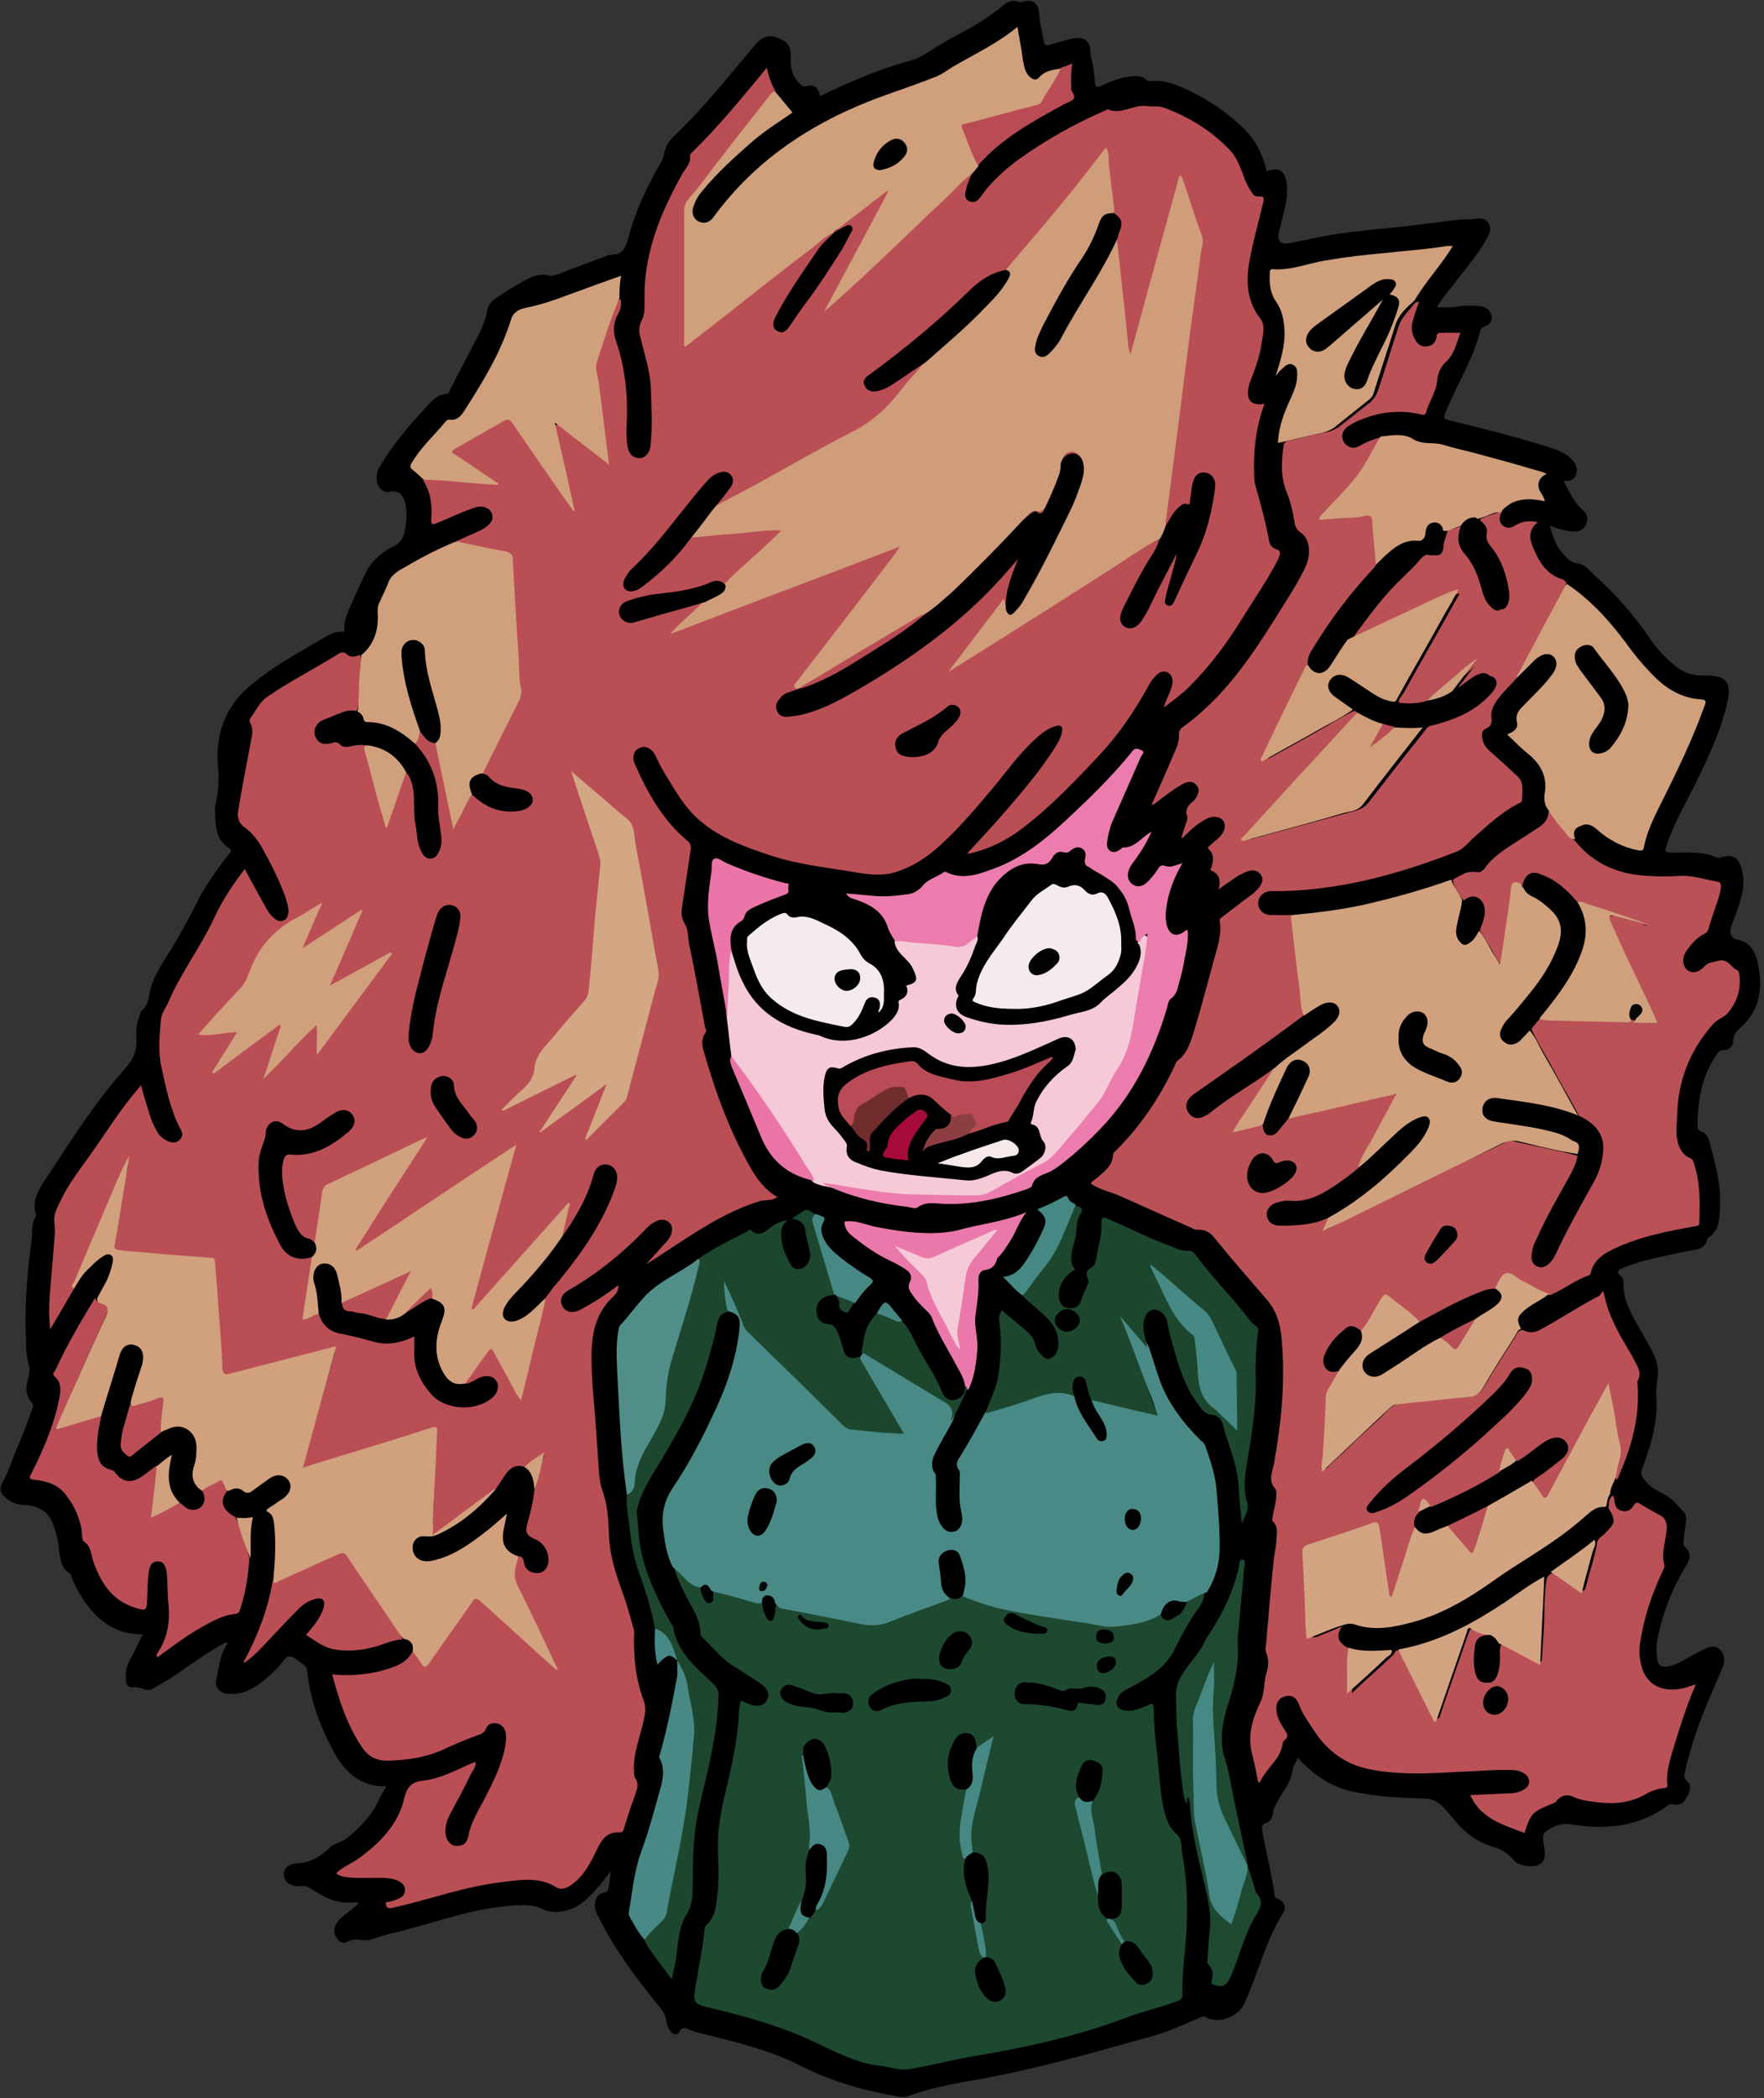 <?xml version="1.0" encoding="utf-8"?>
<!-- Generator: Adobe Illustrator 18.1.1, SVG Export Plug-In . SVG Version: 6.00 Build 0)  -->
<svg version="1.1" id="Layer_1" xmlns="http://www.w3.org/2000/svg" xmlns:xlink="http://www.w3.org/1999/xlink" x="0px" y="0px"
	 viewBox="0 0 302.7 360" enable-background="new 0 0 302.7 360" xml:space="preserve">
<rect x="0" y="0" width="302.7" height="360" fill="#333333" stroke="none"/>
<g>
	<path d="M140.7,16.5c5-2.4,10-4.6,15.2-6c1.2-0.3,2.2-0.8,3.3-1.5c1.9-1.3,4-2.4,6-3.5c2.5-1.3,4.8-2.8,7-4.6
		c0.7-0.6,1.6-1,2.6-0.6c0.3,0.1,0.5,0.1,0.8,0c1.5-0.5,2.6,0.2,2.7,1.9c0.1,1.6,0.5,3.2,0.8,4.8c0.1,0.6,0.2,0.9,1,0.7
		c1.3-0.4,2.7-0.8,4-1.1c2-0.4,3.1,0.5,3,2.6c0,0.6,0.3,1.1,0.4,1.7c0.2,1.1,0.3,2.3,0.4,3.4c0.1,0.7,0.4,0.7,0.9,0.5
		c1.7-0.8,3.4-1.5,5.3-1.7c0.9-0.1,1.9-0.1,2.6,0.6c0.4,0.3,0.8,0.2,1.3,0.2c1.3-0.1,2.5,0.2,3.6,0.6c4.4,1.7,8.3,4.2,11.7,7.4
		c2.2,2.1,3.4,4.7,4.1,7.5c2.2-0.8,3.1-0.1,3.4,2.2c0.3,2.8-0.7,5.4-1.3,8.1c-0.4,1.7,0.2,2.3,1.9,2c2.6-0.5,5.1-1.1,7.7-1.5
		c3.8-0.6,7.7-0.9,11.5-1.3c2.9-0.4,5.9-0.7,8.8-1.1c1.4-0.2,2.8-0.1,4.2-0.3c1.7-0.2,2.6,1.4,1.8,2.9c-1.5,3-3.8,5.5-5.8,8.2
		c-1,1.3-2.1,2.5-3,4.1c1.3,0,2.4,0.1,3.5-0.1c1.2-0.2,2.5-0.2,3.7-0.1c1,0.1,1.8,0.5,2.1,1.5c0.3,1.1-0.3,1.7-1.3,2.1
		c-0.3,0.1-0.5,0.3-0.6,0.7c-1.2,4.8-3.9,9-5.8,13.6c-0.6,1.4-0.6,1.4,0.8,1.8c5.7,1.4,11.4,2.8,17,4.6c1.3,0.4,2.5,0.9,3.5,1.8
		c0.8,0.7,1.3,1.6,1,2.7c-0.3,1-1.1,1.3-2.2,1.2c1,1.9,1.8,3.7,3.3,5c0.7,0.6,1,1.4,0.6,2.4c-0.4,1-1.3,1.4-2.3,1.3
		c-1.3-0.1-2.6-0.5-4-1c0.6,1.6,0.9,3.1,1.9,4.3c0.8,1,1.5,2,3,2.2c1.1,0.1,1.9,1.1,2.7,1.9c3.6,3.2,6.8,6.8,9.5,10.8
		c1.2,1.8,2.7,3.4,4.4,4.8c1.3,1.1,2.8,1.7,4.5,1.7c0.4,0,0.9,0,1.3,0c3.3,0.1,3.9,1.6,3.2,4.6c-1,4.6-3,8.9-5.1,13.2
		c-1.8,3.7-4,7.4-5.3,11.3c-0.4,1.2-0.4,1.2,0.9,1.3c2.5,0,5.1-0.3,7.6,0.8c0.3,0.1,0.6,0.1,0.9,0c1.8-0.6,2.9,0,3.4,1.8
		c0.7,2.2,0.3,4.3-0.4,6.4c-0.4,1.2-0.9,2.4-1.3,3.6c-0.4,1.1-0.1,2.1,1,2.3c2.5,0.5,3.2,2.4,3.6,4.4c0.8,3.9,0.3,7.6-2.8,10.5
		c-0.8,0.7-1.5,1.4-1.5,2.6c0,0.9-0.8,1.5-1.7,1.5c-0.6,0-0.8,0.3-1.1,0.7c-2.6,3.7-3.3,8-3.3,12.4c0,0.4,0.1,0.6,0.5,0.8
		c0.9,0.2,1.3,0.9,1.5,1.7c1.1,4,2.2,8,1.8,12.2c-0.1,1.7-0.3,3.3-1.9,4.3c-0.1,0-0.2,0.1-0.2,0.2c-0.4,2-2.1,1.9-3.6,2.2
		c-3.6,0.8-7.3,1.4-10.8,2.8c-0.7,0.3-1.5,0.6-0.4,1.5c0.3,0.3,0.4,0.8,0.4,1.2c-0.1,2.1,0.7,3.9,1.6,5.7c0.9,1.7,1.9,3.3,2.8,5
		c1,1.7,1.8,3.5,1.4,5.7c-0.4,2,0,4.1-0.2,6.2c-0.3,3.2-1.3,6.2-2.4,9.2c-0.3,0.7-0.2,1,0.3,1.8c1,1.4,2.3,2,3.7,2.7
		c1.3,0.7,2.1,1.9,3.1,2.9c0.5,0.5,0.5,1.2,0.4,1.9c-0.2,1-0.3,2.1-0.4,3.1c0,0.4-0.1,0.7,0.3,1.1c1,0.9,0.9,1.9,0.2,3
		c-2.4,4-4.1,8.2-5,12.8c-0.2,0.9-0.2,1.8-0.1,2.7c0.1,1.8,0.7,2.3,2.5,1.8c1.1-0.3,2.1-1,3.1-1.5c0.9-0.5,1.8-1,2.7-1.4
		c0.9-0.4,1.8-0.7,2.6,0.2c0.7,0.8,0.9,1.8,0.4,3c-2.1,4.9-4.3,9.7-5.7,14.9c-0.3,1-0.6,2.1-0.8,3.1c-0.1,0.5-0.2,1,0.3,1.4
		c1.1,0.9,0.5,2,0,2.9c-0.4,0.9-1.1,1.4-2.2,1.2c-0.3-0.1-0.6-0.1-0.9,0.1c-5.1,3.8-10.8,4.3-16.8,3.3c-1.5-0.3-3.1,0.4-4.3,1.3
		c-0.6,0.5-0.4,1.4-0.3,2.2c0.1,0.6,0.2,1.1,0.2,1.7c0,0.8-0.4,1.5-1.2,1.8c-1,0.5-3.4,0.1-4.1-0.8c-1-1.2-2.3-2-3.8-2.4
		c-2.6-0.8-4.7-2.4-6.4-4.5c-0.6-0.8-1.3-1.5-2-2.3c-0.9-0.9-1.8-1.4-3.3-1.4c-2.6-0.1-5.2-0.2-7.8-0.5c-1.7-0.2-3.5-0.5-5.2-0.9
		c-3.4-0.9-6.1-2.9-8.6-5.6c-0.3,0.8-0.8,1.4-0.9,2.1c-0.2,1.7-1.1,3-2,4.4c-0.6,1-1.3,2-1.4,3.2c-0.1,0.7-0.5,1.3-1.2,1.5
		c-0.7,0.3-0.7,0.6-0.6,1.3c0.6,3.6,1.6,7.2,2.1,10.9c0,0.4,0.1,0.6,0.6,0.8c1.1,0.5,1.5,1.4,0.9,2.4c-3.1,4.9-4.3,10.5-6.7,15.6
		c-1.1,2.3-4.4,3.5-6.6,2.3c-0.2-0.1-0.2-0.2-0.5-0.1c-2.8,1.1-5.6,2.5-8.5,3.3c-10.7,3-21.4,6.1-32.4,7.9c-3.3,0.6-6.6,1.3-9.8,2.5
		c-0.3,0.1-0.7,0.1-1.1,0.1c-5.9-1-11.5-2.5-16.9-5.2c-5.6-2.9-11.7-4.3-17.7-5.8c-0.5-0.1-1.1-0.3-1.6-0.5
		c-0.8-0.4-1.4-0.6-1.9,0.4c-0.3,0.6-0.9,0.4-1.3,0c-0.4-0.5-0.7-1-0.8-1.6c-0.1-1.6-1.1-2.6-2-3.7c-3.6-4.5-7.1-9.2-9.7-14.5
		c-0.4-0.7-0.7-1.4-0.6-2.3c0.1-0.9,0.5-1.7,1.4-1.8c0.8-0.1,0.9-0.6,1-1.2c0.1-0.8,0.2-1.6,0.3-2.6c-0.7,1-1.3,1.8-2,2.6
		c-1.8,2.1-3.7,4.1-6.7,4.4c-1,0.1-2.1,0-2.9-0.4c-2.2-1.1-4.5-0.7-6.8-0.5c-6.6,0.7-12.7,3.1-19.1,4.6c-1.2,0.3-2.3,0.6-3.4,1
		c-0.4,0.1-0.8,0.3-1.2,0.2c-1.1-0.1-2.1-0.3-3.2,0.3c-0.6,0.4-1.4-0.1-1.8-0.8c-0.5-0.8-0.4-1.7,0.1-2.5c0.6-0.9,1.5-1.4,2.3-2.1
		c0.5-0.4,1.1-0.8,1.5-1.4c-0.9,0-1.9,0.1-2.8,0c-2-0.2-3.6-1.2-5.2-2.2c-0.6-0.4-1.2-0.7-2-0.6c-0.6,0.1-1.1,0-1.6-0.2
		c-0.8-0.3-1.2-0.9-1.3-1.7c0-0.9,0.4-1.5,1.3-1.8c0.3-0.1,0.6-0.2,0.9-0.2c2.3,0,4.1-1.2,5.7-2.7c0.9-0.8,2-0.9,2.9-1.6
		c2.4-1.9,4.5-4.1,5.7-7c0.3-0.6,0.7-1.2,1.1-1.9c-4.3,0.1-7-2.3-8.9-5.7c-2.4-4.4-4.2-9.1-4.7-14.2c0-0.4-0.2-0.6-0.5-0.9
		c-0.8-0.5-1.7-1.5-2.5-1.5c-0.7,0-1.4,1.2-2,1.9c-1.3,1.3-2.6,2.5-4.1,3.4c-1.4,0.9-2.9,1.3-4.6,1.1c-1.2-0.1-2.2-1.1-1.9-2.3
		c0.5-2.2,0.6-4.5,2-6.4c-0.5-0.2-0.7,0.1-0.9,0.2c-3,1.7-5.8,3.7-8.7,5.7c-1,0.6-2,1.2-3,1.8c-0.5,0.3-1.1,0.5-1.6,0.3
		c-0.8-0.3-1.4-0.5-2.3-0.4c-0.7,0.1-1-0.7-1-1.4c-0.1-1.1,0.1-2.1,0.6-3.1c0.8-1.5,1.5-3,2.3-4.6c-4.2,0.1-7.2-1.9-9.6-5.1
		c-1.1-1.5-2.1-3.2-2.7-5c0-0.1,0-0.2-0.1-0.2c-2.3-1.5-1.7-4.1-2.3-6.3c-0.1-0.6-0.3-1.1-0.5-1.7c-0.7-2.8-2.8-3.8-5.4-3.9
		c-1.3-0.1-2.3-0.6-3.2-1.5c-0.6-0.6-0.8-1.3-0.4-2.1c1.3-2.2,1.9-4.7,3-7c0.8-1.9,1.5-3.8,2.2-5.8c0.2-0.4,0.3-0.8-0.1-1.2
		c-1.1-1.3-1-2.8-0.5-4.3c0.2-0.8,0.2-1.5,0-2.3c-0.5-1.8-0.4-3.7-0.5-5.6c-0.1-5.2,0.3-10.3,1-15.4c0.2-1.5-0.1-3.1,0.8-4.4
		c0-0.1,0-0.2,0-0.2c-0.8-2.5,0.5-4.4,1.7-6.2c4.3-6.5,8.4-13.1,13.6-18.9c1.5-1.7,2.1-3.2,1.9-5.4c-0.1-1.4,0.2-2.8,0.7-4.1
		c0.1-0.1,0.1-0.3,0.2-0.4c1.3-1,1.2-2.6,1.6-4c0.5-1.6,1.3-3.1,2.2-4.5c1.9-3,3.7-6.1,5.3-9.3c1.6-3.3,3.7-6.3,6-9.2
		c0.3-0.4,0.3-0.6-0.1-0.9c-2.5-1.6-2.3-4.2-2.4-6.6c0-0.8,0.3-1.6,0.4-2.4c0.2-1.7,0.3-3.4,0.1-5.1c-0.4-4.9,0.9-9.4,4.7-13
		c4.1-3.8,9-6.3,13.7-9.1c0.9-0.5,1.8-1,2.9-0.9c0.4,0,0.4-0.2,0.4-0.4c-0.1-1.7,0.7-3.2,1.4-4.8c0.7-1.7,1.5-3.3,2.3-5
		c1-2,2.8-3.5,4.8-4.5c1.2-0.6,1.7-1.5,1.9-2.8c0.3-1.6,0.4-3.2,0-4.7c-0.4-1.5-1.3-2.1-2.7-1.8c-0.8,0.1-1.3-0.2-1.7-0.8
		c-0.7-1-0.6-2.5,0.1-3.6c2.2-3.7,4.9-6.9,7.8-10c1-1.1,1.9-2.3,3.6-2.4c0.4,0,0.5-0.4,0.6-0.7c1.6-3.1,3.2-6.1,4.8-9.2
		c0.7-1.4,1.3-2.8,1.6-4.4c0.3-1.7,1.7-2.2,2.8-3c1.2-0.8,2.4-1.5,3.7-2.2c1.3-0.8,2.7-1.2,4.2-0.8c0.5,0.1,0.8-0.1,1.3-0.2
		c2.8-1.1,5.6-2.1,8.5-3.2c0.3-0.1,0.5-0.2,0.8-0.2c1.9,0,2.4-1.1,2.9-2.8c1.2-4.6,3.2-8.9,5.6-13c0.2-0.4,0.4-0.8,0.5-1.3
		c0.2-1.3,0.9-2.4,1.8-3.3c5-4.7,9.3-10.2,13.7-15.4c1.6-1.9,2.9-2.2,5.1-0.9c1.1,0.6,1.2,1.8,1.2,2.8c-0.1,1.8,0.2,3.3,1.6,4.6
		c0.3,0.3,0.5,0.5,1,0.4C139.7,14.4,140.4,14.9,140.7,16.5z"/>
	<path fill="#BA4E55" d="M12.7,221.1c-1.3,2.2-2.6,4.5-4.1,7c-0.2-2-0.2-3.7-0.1-5.3c0.3-3.7,0.6-7.3,0.9-11
		c0.1-0.9-0.1-1.8-0.1-2.6c0-1.2,0.7-2.3,1.2-3.4c1.3-2.7,3.1-5,4.8-7.4c2.8-3.9,5.3-8,8.4-11.6c0.2-0.2,0.3-0.3,0.5-0.6
		c0.5,1.9,1,3.6,1.6,5.4c0.3,1,0.8,1.9,1.3,2.8c0.4,0.6,0.9,1,1.5,1.3c0.8,0.4,1.5,0.5,2.2-0.1c0.7-0.6,0.5-1.4,0.1-2
		c-1.7-3.3-2.4-6.9-3.2-10.5c-0.6-2.7-0.3-5.4-0.1-8.1c0.1-1.2,0.9-2.1,1.3-3.1c2.2-5.1,5.6-9.5,7.9-14.5c1.4-3,3.2-5.7,5.2-8.3
		c1.2,2.2,2.3,4.3,3.5,6.4c0.4,0.8,0.9,1.5,1.6,2.1c0.5,0.4,1,0.6,1.6,0.3c0.6-0.2,0.7-0.8,0.8-1.4c0-1-0.3-1.9-0.6-2.8
		c-1.1-2.9-2.4-5.5-3.9-8.2c-0.8-1.4-1.8-2.7-3.1-3.6c-1.1-0.8-1.2-2-1-2.9c0.6-3.9,1.4-7.7,2.1-11.5c0.2-1.1,0.6-2.4-0.1-3.5
		c-0.1-0.2-0.1-0.5,0-0.7c1-1.3,1.6-2.8,2.9-3.7c3.9-2.7,8.1-4.8,12.1-7.3c0.6-0.4,1.1-0.6,1.8,0.1c0.6,0.5,1.4,0.2,2,0
		c0.3,0.3,0.2,0.6,0.2,1c-0.1,2.4-0.4,4.8-0.4,7.1c0,0.5,0,1-0.3,1.4c-0.3,0.4-0.8,0.3-1.2,0.4c-1.8,0.2-3.3,1-4.9,1.8
		c-1,0.4-1.3,1.4-1,2.2c0.3,0.9,1.1,1.2,2.3,1c0.3-0.1,0.7-0.3,1-0.1c1.3,0.8,2.7,0.4,4.1,0.3c0.5,0,1.2-0.2,1.5,0.5
		c-0.3,0.4-0.3,0.9-0.1,1.4c1.1,4,2.2,7.9,3.3,12.1c0.8-2.7,1.7-5.1,2.6-7.5c0.2-0.5,0.2-1.1,0.8-1.4c0.6,0.1,0.8,0.6,1,1.1
		c0.5,1.3,0.8,2.7,0.7,4.1c-0.1,2.1,0.3,4.2,0.6,6.3c0.1,0.8,0.4,1.6,0.9,2.3c0.6,0.8,1.4,0.8,1.9-0.1c0.3-0.5,0.4-1,0.5-1.6
		c0-1.2,0-2.5-0.2-3.7c-0.4-1.9-0.1-3.8-0.4-5.7c-0.3-2.6-1.4-4.7-3.1-6.6c-0.2-0.3-0.5-0.5-0.6-0.9c0.3-0.7,0.5-1.5,1-2.1
		c0.3-0.1,0.5,0.1,0.7,0.3c0.6,0.7,1.4,1.2,2.2,1.6c0.6,1,0.7,2.1,0.9,3.2c0.7,3.5,1.5,7,2.2,10.7c0.8-1.4,1.4-2.7,2-3.9
		c0.2-0.4,0.4-1,0.9-1.2c0.6,0,0.9,0.4,1.3,0.7c1.8,1.4,3.9,2.1,6.2,2c1.6-0.1,2.6-0.7,2.6-1.6c0-0.8-0.7-1.5-2.3-1.6
		c-2.6-0.2-4.5-1.4-6.2-3.1c0-0.6,0.3-1.1,0.6-1.6c1.7-3.5,3.4-6.9,5.2-10.4c0.6-1.1,0.8-2.2,0.6-3.5c-0.3-1.6-0.2-3.2-0.3-4.8
		c-0.2-4.8-0.5-9.6-0.8-14.5c-0.2-3.4,0.2-2.7-2.9-3.4c-1.7-0.4-3.4-0.7-5.2-1c-0.5-0.1-1-0.1-1.4-0.7c1.3-0.6,2.5-1.1,3.8-1.7
		c0.4-0.2,0.9-0.4,1.3-0.7c0.8-0.6,1.5-1.3,1.1-2.4c-0.3-0.9-1.5-1.4-2.6-1.1c-2.3,0.7-4.5,1.8-6.7,2.7c-0.9,0.4-1.2,0.3-1.1-0.7
		c0.2-2.3-0.1-4.6-1.4-6.6c0.5-0.4,1.1-0.3,1.6-0.3c2.4,0.2,4.9,0.3,7.3,0.6c1,0.1,2.1,0,3.2,0.3c-2.2-1.5-4.3-2.9-6.4-4.3
		c-1.3-0.9-1.3-1.3,0-2c2.7-1.6,5.3-3.1,8-4.6c0.7-0.4,1.3-0.3,1.7,0.4c3.4,4.8,6.7,9.6,10.1,14.5c-0.9-4-1.8-8.1-2.7-12.1
		c-0.1-0.6-0.6-1.5-0.1-1.9c0.7-0.5,1.3,0.4,1.8,0.8c2.3,1.7,4.5,3.5,7,5.3c-0.1-2-0.4-3.8-0.6-5.6c-0.4-3.4-0.8-6.7-1.3-10.1
		c-0.1-0.5,0-1,0.2-1.5c1-3.2,2.2-6.3,3.2-9.4c0.2-0.5,0.2-1,0.9-1.2c0.2,1,0,1.8-0.5,2.7c-0.8,1.4-0.8,3-0.3,4.5
		c1.7,4.9,2.1,9.9,1.8,15c0,1.1,0,2.2,0.2,3.2c0.2,1,0.7,1.8,1.9,1.9c0.9,0.1,1.8-0.7,2-1.9c0.4-3.3,0.2-6.6,0.1-9.9
		c-0.1-3.1-1.1-5.9-1.8-8.9c-0.3-1-0.3-1.9,0.2-2.9c0.6-1,0.5-2.3,0.5-3.4c-0.2-8,2.7-15,6.5-21.8c0.6-1,1.5-1.8,1.3-3.1
		c0-0.2,0.2-0.4,0.4-0.6c4.6-4.5,8.6-9.4,12.8-14.5c0.3,1.6,0.8,2.9,1.5,4.1c-4.9,6.2-9.7,12.4-14.5,18.6c-0.5,0.6-0.8,1.2-0.8,2
		c0,7.4,0,14.7,0,22.1c0,0.1,0,0.2,0.1,0.4c0.4,0.1,0.6-0.3,0.9-0.5c7.5-5.8,15-11.6,22.5-17.4c0.5-0.4,1-1.1,1.8-1
		c0.4,0.5,0,0.8-0.3,1c-1.3,1-2.1,2.3-3,3.6c-2.3,3.3-4.6,6.6-6.4,10.3c-0.1,0.2-0.2,0.4-0.3,0.7c-0.2,0.6,0.1,1,0.5,1.3
		c0.5,0.3,0.9,0.2,1.3-0.2c0.3-0.3,0.6-0.7,0.8-1c3.1-4.7,6.7-9.2,9.4-14.2c0.1-0.1,0,0,0.1-0.1c0.2-0.6,1-1.3,0.5-1.8
		c-0.5-0.6-1.1,0.3-1.6,0.5c-0.3,0.1-0.6,0.3-0.9,0.2c-0.2-0.6,0.2-0.8,0.5-1.1c2.6-2,5.1-4.1,7.8-6c0.3-0.2,0.7-0.7,1-0.3
		c0.3,0.3,0,0.8-0.2,1.1c-2.1,3.9-4.1,7.8-6.2,11.6c-1,1.9-2.1,3.9-3.1,5.8c-0.3,0.5-0.5,1.1-0.9,1.5c4.1-3.9,8.2-7.8,12.3-11.7
		c1.7-1.6,3.4-3.2,5-4.8c2-2,4.2-3.8,6.2-5.9c0.3-0.3,0.5-0.7,1.1-0.5c-0.3,0.8-0.7,1.6-0.9,2.5c-0.2,0.8-0.4,1.7,0.5,2.1
		c1,0.5,1.6-0.2,2.1-0.9c1.7-2.4,3.9-4.4,6.2-6.1c4.7-3.4,9.8-6.3,15.2-8.6c0.1-0.1,0.3-0.2,0.4-0.1c2.3,0.9,4.3-0.9,6.5-0.6
		c1.1,0.1,2.3-0.1,3.4,0.4c4.1,1.6,7.7,3.8,10.8,7c1.3,1.3,1.9,3,2.5,4.6c0.3,0.9,0.7,1.7,1.2,2.5c0.3,0.5,0.7,1.1,1.3,1
		c1.4-0.1,0.9,0.7,0.8,1.3c-0.8,3.4-1.8,6.8-2.4,10.4c-0.5,3.3-0.2,6.5,2,9.3c0.9,1.2,0.4,2.7,0.2,4.1c-0.3,2.3-1.1,4.4-1.9,6.5
		c-0.2,0.4-0.3,0.9-0.4,1.4c-0.3,2.1,0.6,2.9,2.8,2.6c-1.4,3.7-1.9,7.5-1.8,11.4c0,0.8,0,1.7,0.2,2.5c0.9,3.2,1.8,6.4,2.4,9.7
		c0.1,0.6,0.5,1.1,1.1,1.3c1,0.3,0.8,0.8,0.5,1.6c-1.8,3.6-4.2,7-6.3,10.4c-2.6,4.2-5.5,8.1-9,11.6c-1.3,1.3-2.7,2.3-4.4,3.6
		c0.4-1.5,1.1-2.5,1.4-3.7c0.2-0.9,0.2-1.8-0.7-2.3c-1-0.5-1.7,0.1-2.3,0.8c-0.5,0.5-0.9,1.2-1.2,1.8c-2.3,4.1-4.9,8-8.2,11.5
		c-4.1,4.4-8.3,8.8-13.1,12.5c-2.7,2.1-5.7,3.6-9,4.4c-0.2,0-0.4,0-0.7,0.1c2.1-2.3,4.2-4.5,6.1-6.7c3.2-3.7,6.4-7.4,9-11.5
		c0.5-0.8,1-1.6,1.2-2.6c0.3-1-0.1-1.4-1.1-1.1c-1.1,0.3-2.1,1-3,1.8c-3,2.6-5.3,5.9-7.8,8.9c-3.2,3.8-6.4,7.6-10.2,10.8
		c-2.1,1.7-4.4,3-7,3.7c-2.2,0.5-4.5,0.2-6.7-0.2c-4.8-0.8-9.7-1.3-14.4-2.9c-4.2-1.4-8.4-2.9-11.9-5.9c-2.7-2.3-4.3-5.3-6.1-8.2
		c-0.6-1-1.1-2.1-1.6-3.1c-0.6-1.1-1.6-1.6-2.6-1.2c-1,0.4-1.4,1.5-0.9,2.7c2.2,5,4.8,9.7,9.1,13.3c0.6,0.5,0.6,1,0.5,1.6
		c-0.5,3.3-1,6.7-1.5,10c-0.1,0.9,0,1.8,0.5,2.6c0.7,1.1,0.5,2.5,0.8,3.7c1,4.7,1.8,9.4,2.7,14.1c0.1,0.3,0.3,0.5,0.1,0.8
		c-1,1.4-0.5,2.8-0.1,4.1c2,6.9,4.5,13.5,8.1,19.7c1.1,1.8,2.4,3.4,4.3,4.5c-1,0.7-2.1,0.4-3.1,0.7c-4.5,1.4-8.6,3.8-12.6,6.4
		c-2.4,1.5-4.8,3.2-6.8,4.4c0.7-0.8,1.7-1.9,2.7-3c0.6-0.7,1.3-1.3,1.6-2.2c0.2-0.7,0.2-1.4-0.3-1.9c-0.6-0.6-1.3-0.6-2-0.4
		c-1,0.4-1.7,1-2.4,1.8c-3.9,4-8.1,7.4-13,10.2c-1.2,0.7-1.5,1.7-1,2.7c0.5,1,1.7,1.3,2.9,0.7c2.3-1.2,4.5-2.6,6.7-4.3
		c0.1,0.9-0.4,1.5-0.8,1.9c-3.1,2.8-3.8,6.5-3.8,10.4c0,3.3,0.3,6.6,0.6,9.9c0.2,2.9,0.4,5.7,0.6,8.6c0.1,1.6,0.2,3.3,0.8,4.8
		c0.8,2.4,0.9,4.8,1,7.3c0.1,3.3,1.1,6.4,2.2,9.5c0.8,2.1,1.4,4.3,2,6.5c0.1,0.3,0.2,0.7,0.1,1.1c-0.1,3.9,0.3,7.7,1.7,11.4
		c0.4,1.2,0.2,2.3-0.1,3.5c-0.6,2.8-1.8,5.5-1.6,8.4c0,0.4,0,0.9,0.2,1.3c0.7,0.9,0.3,1.9,0,2.8c-0.7,1.9-1.3,3.8-1.9,5.7
		c-0.1,0.4-0.2,0.8-0.7,0.8c-2.4-0.2-3.3,1.5-4.1,3.2c-0.9,1.9-1.9,3.8-3.5,5.2c-0.6,0.5-1.2,1-2,1.2c-0.4,0.1-0.8,0.1-1.2-0.1
		c-2.9-1.9-6.1-1.4-9.2-1c-6.5,0.7-12.6,3-18.9,4.4c-0.9,0.2-1.3,0.1-1.3-0.9c0.5-0.1,1.1-0.2,1.6-0.4c0.9-0.3,1.7-0.7,1.7-1.7
		c0-1-0.8-1.5-1.7-1.8c-0.7-0.2-1.4-0.3-2.1-0.3c-2.2-0.1-4.5,0.2-6.7-0.2c-0.5-0.1-0.9-0.2-1.3-0.6c1.1-1.1,2.5-1.6,3.8-2.5
		c3.7-2.7,6.9-5.9,7.9-10.5c0.5-2,1.4-2.7,3.3-2.9c2.6-0.3,5-1.5,7.4-2.6c0.5-0.2,0.9-0.4,1.5-0.6c0.1,0.8-0.4,1.4-0.7,1.9
		c-1.2,2.5-2.5,4.9-3.8,7.3c-0.5,1.1-0.8,2.2-0.6,3.4c0.2,1.1,1,1.9,2,1.8c1.2,0,1.7-0.7,1.9-1.8c0.4-2.3,1.7-4.2,2.7-6.2
		c1.5-2.9,3-5.8,3.6-9.1c0.1-0.7,0.2-1.4,0.1-2.1c-0.1-0.9-0.6-1.6-1.5-1.8c-1-0.2-1.7,0.2-2,1.1c-0.2,0.5-0.6,0.6-1,0.8
		c-2.2,0.8-4.4,1.7-6.5,2.7c-3,1.3-6.1,1.7-9.3,1.8c-1.8,0-3.3-0.7-4.3-2.2c-2.6-3.8-4-8.1-5.2-12.6c3.5,0.3,6.8,0,10-1.1
		c1.5-0.5,2.9-1.2,3.7-2.7c0.9,0.1,1,0.9,1.5,1.5c0.7,0.8,0.8,0.8,1.4-0.1c2.3-3.3,4.6-6.5,6.9-9.8c0.8-1.1,1.2-1.2,2.2-0.3
		c3.9,3.6,7.8,7.1,11.8,10.6c0.2,0.2,0.4,0.4,0.5,0.5c-2.2-4.9-4.8-9.7-6.9-14.7c-0.6-1.5,0.1-3,1-4.3c0.7,0,1,0.3,1.2,0.9
		c0.1,0.4,0.2,0.8,0.4,1.1c0.4,0.5,1,0.8,1.7,0.7c0.6-0.1,1.1-0.4,1.4-1c0.5-1.1-0.2-3.3-1.3-3.9c-2.5-1.4-2.5-1.4-1.8-4.2
		c0.4-1.6,0.6-3.2,1-4.8c0.6-2,1-4,1.7-6.1c-1.1,0.8-2,1.6-3.1,2.3c-1.8-0.3-2.8,0.8-3.6,2.1c-0.4,0.6-0.7,1.4-1.4,1.9
		c-2.6,1.8-5.1,3.6-7.6,5.5c-0.8,0.6-1.6,1.2-2.4,1.8c-0.7,0.4-1,0.2-1.1-0.5c0-0.3-0.1-0.6,0-0.8c0.4-4.9,0.3-9.8,0.7-14.7
		c0.2-1.9,0.1-2-1.7-1.4c-6.5,2-13,4.1-19.5,6.1c-0.2,0.1-0.5,0.1-0.7,0.2c-0.7,0.2-1.1-0.1-0.9-0.9c0.2-0.7,0.4-1.5,0.6-2.2
		c1.5-5.3,3-10.7,4.5-16.1c0.4-1.3,0.4-1.3-1-1c-5.4,1.3-10.7,2.8-16,4.1c-1.7,0.4-1.8,0.4-2-1.3c-0.3-2.9-0.4-5.8-0.7-8.7
		c-0.2-2.8-0.4-5.7-0.6-8.5c-0.1-0.8-0.4-1.2-1.3-1.3c-3.7-0.3-7.4-0.6-11.1-0.9c-1.2-0.1-2.3-0.2-3.5-0.3c-1.1-0.1-1.5-0.5-1.3-1.5
		c0.7-4.6,1.5-9.2,2.3-13.7c0-0.3,0.1-0.5,0.3-0.7c-2.2,5.5-4.7,11-7,16.5C14.2,217.3,13.2,219.1,12.7,221.1z"/>
	<path fill="#BA5157" d="M257.8,87.6c0,0.1,0,0.2-0.1,0.2c-0.4,0.8-0.6,1.6,0.1,2.3c0.7,0.7,1.6,0.5,2.3,0c1.2-0.7,2.4-0.8,3.8-0.5
		c-1.7,1.3-1.5,2.9-0.8,4.4c1,2.4,2.3,4.6,5,5.4c0.3,0.1,0.5,0.3,0.7,0.6c-0.7,2.1-1.9,3.9-2.9,5.9c-1.8,3.5-3.8,6.9-5.4,10.5
		c-0.5,0.9-1.3,1.5-2,2.2c-1.3,1.5-2.7,2.9-2.3,5.1c0.1,0.4-0.2,0.7-0.5,0.9c-1.5,1.3-1.5,2.6,0,3.9c1.2,1.1,2.3,2.3,3.6,3.3
		c1.6,1.2,2.3,2.8,2.1,4.8c-0.1,0.6-0.3,1.1-0.9,1.5c-3.5,1.9-6.2,4.7-9.1,7.2c-0.5,0.4-1,0.8-1.6,1.1c-6,2.4-12.2,4.3-18.6,5.5
		c-4.1,0.8-8.2,1.3-12.4,1.3c-0.4,0-0.8,0-1.2,0.1c-0.9,0.2-1.6,0.9-1.5,1.7c0.1,0.9,0.7,1.4,1.6,1.6c0.9,0.2,1.8,0,2.6,0.1
		c0.5,0,1.1-0.1,1.6,0.4c0.5,0.8,0.4,1.8,0.5,2.7c0.5,4.7,1.2,9.3,1.6,14c0.1,0.6-0.3,0.9-0.7,1.2c-4.7,3.2-8.9,7-13.8,9.9
		c-1.6,0.9-3,2.1-4.5,3.2c-0.4,0.3-0.7,0.6-0.9,1c-0.3,0.6-0.3,1.2,0.1,1.8c0.4,0.6,0.9,0.7,1.6,0.7c0.7-0.1,1.3-0.5,1.8-0.9
		c3.3-2.7,7.2-4.7,10.5-7.3c0.2-0.2,0.5-0.3,0.8-0.1c0.2,0.6-0.2,1.1-0.5,1.5c-2,3-3.9,6.1-6,9.1c1.5-0.2,2.9-0.8,4.4-0.8
		c0.9,1.7,1.7,1.8,3,0.3c0.5-0.6,0.8-1.3,1.5-1.6c5.6-1.2,11.2-2.6,16.8-3.8c0.5-0.1,1.2-0.5,1.6,0c0.4,0.5-0.2,1.1-0.5,1.6
		c-2,3.7-4.1,7.2-5.9,11c-2.6,2.5-5.5,4.5-8.9,5.7c-0.8,0.3-1.7,0.2-2.5,0.2c-1,0-1.9,0.1-2.8,0.4c-0.9,0.3-1.5,1-1.4,1.9
		c0.1,0.9,0.7,1.4,1.8,1.4c2.5,0.1,4.9-0.1,7.3-1c0.4-0.2,0.8-0.4,1.3-0.2c0.4,0.7-0.3,1.2-0.4,1.9c1-0.6,2-0.9,2.9-1.4
		c5.9-3,12-5.8,18-8.8c3.1-1.6,6.3-3,9.5-4.6c0.5-0.3,1-0.5,1.6-0.3c3.7,0.9,7.4,1.5,11,2.5c0.5,0.8,0,1.6-0.3,2.2
		c-1,2.1-2.2,4.1-3.3,6.1c-1.2,2.3-2.5,4.6-3.5,7.1c-0.3,0.7-0.5,1.4-0.5,2.1c0,0.7,0.3,1.3,0.9,1.5c0.6,0.3,1.1-0.1,1.5-0.5
		c0.5-0.5,0.9-1,1.2-1.6c1.8-4.4,4.4-8.4,6.6-12.6c0.6-1.3,1.1-2.6,1.3-4c0.4-2.7-0.4-4.5-2.6-5.9c-0.3-0.2-0.6-0.3-0.8-0.7
		c-1.2-2.5-2.7-4.9-4-7.3c-1.4-2.7-3.1-5.3-4.4-8.1c0.4-0.9,0.8-1.6,1.8-1.9c5,0.1,10.1,0.5,15.1,0.3c0.3-0.1,0.5-0.1,0.8,0.1
		c0.3,0-0.2,0.5,0.3,0.4c0.7-0.2,1.5-0.1,2.3-0.1c0.7,0,0.8-0.2,0.5-0.8c-1.3-2.8-2.6-5.7-3.9-8.5c-1.1-2.4-2.2-4.9-3.4-7.3
		c-0.1-0.1-0.1-0.3-0.2-0.4c-0.1-0.4-0.3-0.8,0-1.1c0.3-0.3,0.7-0.2,1.1-0.1c1.6,0.5,3.1,0.9,4.7,1.4c0.2,0.1,0.5,0.3,0.8,0.2
		c-4-1-7.9-2.4-11.9-3.5c-1.3-0.9-2.2-2.1-3.4-3.1c-0.8-0.6-1.6-1.2-2.5-1.6c-1.6-0.8-2.3-0.6-3.2,1c-0.1,0.1-0.2,0.3-0.3,0.3
		c-0.8,0-1.2,0.3-1.3,1.1c-0.5,3.6-1,7.3-1.6,10.9c0,0.2,0,0.5-0.1,0.7c-0.1,0.4-0.2,0.8-0.6,0.8c-0.4,0.1-0.6-0.3-0.8-0.6
		c-1-1.7-1.9-3.4-3-5c-0.2-0.7,0.3-1.3,0.4-2c0.6-2.7-0.3-3.6-3-3.1c-1.1-1-1.8-2.2-2.1-3.7c1-0.9,2.2-1.5,3.7-1.4
		c0.7,0,1.3,0,1.7-0.6c1.9-2.5,4.6-4,7.1-5.6c0.6-0.4,1.2-0.8,1.8-1.2c1.2-0.6,1.8-1.6,2.1-2.9c0.6-0.2,0.6,0.4,0.8,0.6
		c1.3,1.5,2.2,3.2,3.8,4.4c3.3,4.1,7.7,5.8,12.8,6c1.6,0.1,3.2,0.1,4.8,0c2.4-0.2,4.6,0.6,6.9,1c0.4,0.1,0.5,0.3,0.5,0.7
		c0,0.7-0.2,1.4-0.4,2.1c-0.6,1.7-1.2,3.5-1.7,5.2c-0.1,0.4-0.3,0.7-0.7,0.9c-1.4,0.7-2.4,1.9-3.2,3.1c-0.7,1.1-0.6,2.4,0.2,3.1
		c0.8,0.7,2,0.5,3-0.6c0.6-0.7,1.4-0.7,2.2-0.9c1.9-0.6,2.3,1.2,3.5,1.6c0.1,0,0.1,0.3,0.2,0.4c0.5,2.6-0.3,5.1-2,7
		c-0.6,0.7-1.8,1-2.5,1.9c-3.9,4.4-5.9,9.5-6.1,15.3c0,1.5-0.3,2.9,0,4.4c0.3,1.4,0.8,2.6,2.2,3.2c0.5,0.2,0.6,0.6,0.7,1
		c1.1,3.3,1,6.7,0.9,10.1c0,0.6-0.3,0.5-0.7,0.6c-5.1,0.9-10.2,1.9-14.8,4.3c-1.5,0.8-2.7,1.9-3.1,3.6c0,0.2-0.1,0.4-0.3,0.5
		c-2.3,0.8-4.2,2.3-6.4,3.3c-0.5,0.3-0.9-0.1-1.3-0.2c-1.7-0.8-3.4-1.8-5.1-2.7c-0.8-0.4-1.2-0.3-1.6,0.4c-0.4,0.7-0.8,1.4-1.4,1.9
		c-4.2,1-7.9,3.2-11.6,5.2c-0.4,0.2-0.7,0.5-1.2,0.5c-1.8-1.3-3.4-2.8-5.1-4.1c-0.9-0.7-1-0.7-1.6,0.3c-0.8,1.5-1.7,2.9-2.5,4.3
		c-0.2,0.4-0.4,0.9-1,0.9c-2-0.8-2.1-1-4,1.2c-0.7,0.8-1.3,1.6-1.7,2.6c-0.8,1.8-0.3,2.7,1.6,2.9c0.2,0,0.3,0.1,0.4,0.2
		c0,0.5-0.3,0.9-0.6,1.3c-1.3,1.6-1.5,3.5-1.5,5.4c-0.1,3.2-0.3,6.4-0.5,9.8c1.4-1.5,2.8-2.6,4.1-3.9c2.1-2.1,4.3-3.9,6.3-6
		c0.8-0.9,1.8-1.3,3-1.4c3.6-0.3,7.1-0.8,10.7-1c1.3-0.1,2.3-0.5,3-1.8c1.7-2.9,3.5-5.7,5.3-8.5c0.3-0.5,0.5-1.2,1.3-1.2
		c1,0.5,2,0.5,2.9,0c3.4-1.8,6.6-4,10.1-5.8c0.3-0.1,0.4-0.5,0.8-0.9c0.3,1.1,0.5,2.1,0.8,3c0.9,2.5,2.2,4.9,3.6,7.2
		c0.2,0.4,0.5,0.8,0.7,1.2c0.6,1.3,1.7,2.5,0.8,4.1c-0.1,0.1,0,0.3,0,0.5c0.4,5.4-0.9,10.4-3,15.2c-0.2,0.4-0.2,0.9-0.6,1.2
		c-0.4-0.6-0.1-1.3,0.1-1.8c0.5-1.4,0.5-2.8,0.2-4.2c-0.6-3-1.1-6-1.6-9.1c-1.2,1.7-2,3.5-2.9,5.2c-2.1,4-4.3,7.9-6.3,11.8
		c-0.2,0.5-0.5,0.9-0.8,1.3c-0.5,0.7-0.9,0.8-1.5,0c-0.6-0.8-1.3-1.6-1.6-2.6c0-0.5,0.4-0.7,0.8-1c1.4-0.9,2.7-2,4-3
		c1.2-0.9,1.6-2,1.1-2.8c-0.5-0.8-1.8-0.9-3.1,0c-1.2,0.8-2.4,1.7-3.6,2.6c-0.4,0.3-0.8,0.8-1.5,0.6c-0.7-0.3-1-1.1-1.6-1.6
		c-0.6,1.1-0.7,2.4-1.2,3.5c-0.6,0.8-1.5,1.1-2.4,1.6c-2.8,1.5-5.6,2.9-8.5,4.2c-0.3,0.1-0.6,0.3-0.9,0.3c-0.5-0.1-0.8-0.6-1.3-1
		c-0.5,0.6-0.5,1.3-0.7,2c-0.5,0.7-0.6,1.5-0.7,2.4c-1.3,3.7-2.4,7.5-3.6,11.3c-0.1,0.2-0.1,0.5-0.3,0.7c-0.1,0.2-0.3,0.4-0.5,0.4
		c-0.3,0-0.4-0.2-0.5-0.5c-0.2-0.4-0.2-0.9-0.3-1.3c-0.5-3.3-1.1-6.5-1.5-9.8c-0.1-0.9-0.4-1.1-1.2-0.8c-3.4,1.2-6.7,2.3-10.1,3.4
		c-0.9,0.3-1.3,0.9-1.2,1.8c0.4,4.2,0.3,8.4,0.7,12.5c0.1,0.9,0.4,1.1,1.2,0.8c1.1-0.5,2.3-0.9,3.4-1.4c0.4-0.2,0.9-0.4,1.4-0.3
		c0.4,0.2,0.2,0.5,0.1,0.7c-0.7,1.3-0.3,2.2,0.9,2.9c0.1,0.1,0.2,0.2,0.2,0.4c-0.1,2.5,0.1,5-0.1,7.4c2-2,4.3-3.9,6.6-6.1
		c0.3-0.3,0.7-0.6,0.8-1c0.4-0.4,0.8-0.3,1.2-0.2c0.4,0.3,0.6,0.8,0.8,1.2c1.6,3.1,3.1,6.3,4.7,9.4c0.2,0.4,0.4,0.8,0.6,1.1
		c0.4-0.1,0.4-0.5,0.5-0.8c1.5-4.5,3.1-8.9,4.6-13.3c0.5-1.6,0.7-1.7,2.2-0.9c0.5,0.3,1,0.4,1.6,0.5c0.3,0.1,0.8,0,0.6,0.6
		c-2.1,0.8-2.3,1.1-2.3,3.4c0,0.6,0,1.3,0,1.9c0,0.5,0.1,1,0.3,1.4c0.3,0.5,0.6,1,1.3,1c0.6,0,1-0.4,1.3-1c0.5-1.1,0.6-2.3,0.6-3.5
		c0-0.7-0.2-1.4,0.3-2.1c1.6,0.3,3,1.3,4.4,2c0.6,0.3,1.1,0.6,1.7,0.9c0.6,0.3,0.8,0.1,0.8-0.5c0.1-1.6,0.2-3.2,0.3-4.8
		c0.2-2.9,0-5.9,0.5-8.8c0.2-0.6,0.7-1,1.3-1c1.6,0.6,2.8,1.8,4.2,2.6c1,0.6,1,0.6,1.3-0.5c0.6-2.5,1.5-4.9,1.9-7.5
		c0.2-0.6,0.7-0.8,1.1-1.2c2.1-2.1,2.1-2.2,0.8-4.6c0.2-0.7-0.1-1.7,0.9-2.1c0,0.2,0,0.4,0.1,0.6c0.1,0.9,0.2,1.7,1.2,2
		c1,0.3,1.7-0.1,2.2-1c0.3-0.4,0.5-0.5,1-0.2c1.1,0.7,2.2,1.3,3.3,1.9c0.9,0.4,1.4,1.2,1.3,2.4c-0.1,2-1,4.1-0.4,6.2
		c0.1,0.4-0.2,0.8-0.3,1.1c-1.9,4-3.3,8.2-3.9,12.6c-0.2,1.4,0,2.8,0.4,4.1c1,3,3.8,4.2,7.3,3.3c0.6-0.2,1.2-0.4,1.9-0.6
		c-1.7,3.9-2.9,7.9-4.1,11.8c-0.5,1.8-1,3.5-0.8,5.4c0.1,0.5-0.1,0.5-0.5,0.6c-1.2,0.1-2.3,0.5-3.3,1.1c-2.7,1.5-5.5,1.7-8.5,1.3
		c-1.3-0.2-2.6-0.3-3.8-0.9c-1.1-0.5-2.1-0.3-2.9,0.7c-0.2,0.3-0.5,0.4-0.8,0.5c-3.4,1.4-3.6,1.6-4.7,5c-3.6-1.4-7.5-2.4-9.3-6.5
		c2.2-0.1,4.4-0.2,6.6-0.3c0.7,0,1.4-0.1,2.1-0.4c0.7-0.3,1.4-0.8,1.4-1.6c0-0.9-0.7-1.4-1.4-1.7c-0.5-0.2-1-0.3-1.5-0.3
		c-3-0.1-6,0.2-9,0.3c-5.1,0.3-10.2,0.6-15.3-0.4c-4.3-0.8-7.5-3.2-9.8-6.8c-1-1.5-2-2.9-2.6-4.6c-0.4-0.9-1.1-1.4-2.1-1.2
		c-1,0.2-1.7,0.9-1.7,2.1c0,1.5,0.8,2.7,1.5,3.8c0.4,0.6,0.7,1.1-0.1,1.7c-0.1,0.1-0.3,0.3-0.3,0.5c-0.3,2.8-2.9,4.3-3.9,6.7
		c-0.1,0-0.2,0-0.3,0c-0.3-1.6-0.6-3.1-1-4.7c-0.9-3.2,0-6.2,1.4-9.1c0.8-1.7,0.5-3.5,1.1-5.2c0.3-1.1,0.3-2.1-0.1-3.2
		c-0.3-0.7,0-1.3,0-2c0.4-4.7,0.8-9.5,1.3-14.2c0.1-1,0.4-2,0.4-3c0.1-1.2,0.4-2.4-0.6-3.4c-0.2-0.2,0-0.6,0-0.9
		c0.2-1.2,0.6-2.3,0.6-3.5c0-0.4,0.1-0.9-0.2-1.2c-1.2-1.3-0.5-2.8-0.2-4.2c1.3-7.2,2-14.4,1.3-21.7c-0.2-2.3-0.8-4.5-2.5-6.5
		c-3-3.5-6.1-7-9-10.6c-0.7-0.9-1.6-1.5-2.9-1.4c-0.4,0-0.7-0.1-1-0.3c-4-1.8-8.1-3.6-12.1-5.4c-1.7-0.8-3.6-1.1-5.2-2.2
		c0.1-0.5,0.6-0.6,0.9-0.9c1.3-1.1,2.8-2.1,2.9-4.1c0-0.3,0.3-0.5,0.6-0.8c4.2-4.2,7.4-9,9.9-14.3c0.2-0.4,0.3-0.9,0.7-1.1
		c1.6-1.3,2.1-3.1,2.7-5c1.2-4,2.3-8.1,3.4-12.2c0.6-2.2,1.4-4.4,1-6.7c-0.1-0.4,0.4-0.6,0.6-0.8c1.6-1.2,3.2-2.5,4.9-3.7
		c0.5-0.4,0.9-0.8,1.3-1.3c0.5-0.7,0.8-1.4,0.2-2.2c-0.6-0.7-1.3-0.8-2.2-0.5c-1.1,0.4-2.1,1-3,1.7c-0.6,0.4-1.2,0.8-2,1.4
		c0.4-1.5,0.2-2.6-1.2-3.2c-0.4-0.2,0-0.5,0-0.7c0.3-1,0.5-2-0.4-2.9c-0.5-0.4,0-0.6,0.2-0.8c0.5-0.5,1.1-0.9,1.6-1.4
		c0.9-0.9,1.1-2.1,0.6-2.8c-0.6-0.7-1.7-0.9-2.9-0.3c-1.3,0.7-2.4,1.6-3.4,2.6c-0.3,0.2-0.4,0.6-0.9,0.7c0.3-0.9,0.5-1.7,0.8-2.5
		c0.2-0.4,0.3-0.9,0.2-1.3c-0.4-1.1,0.2-1.8,0.9-2.4c0.2-0.1,0.3-0.3,0.5-0.5c0.5-0.8,0.9-1.6,0.2-2.4c-0.7-0.8-1.5-0.6-2.3-0.2
		c-1.5,0.8-2.9,1.9-4.2,2.9c-0.3,0.2-0.6,0.6-1.2,0.7c1.3-3,2.6-5.8,3.8-8.7c0.5-1.1,1-2.2,0.9-3.4c0-0.5,0.2-0.9,0.6-1.2
		c7.1-5.1,11.8-12.1,16.3-19.3c1.6-2.6,3.3-5.1,4.6-7.8c0.6-1.1,0.9-2.3,0.8-3.6c-0.1-1.1-0.5-2.1-1.4-2.7c-0.7-0.5-1-1.1-1.1-2
		c-0.3-1.8-0.7-3.5-1.4-5.2c-1-2.6-0.8-5.3-0.4-8c0.3-0.6,0.9-0.6,1.4-0.7c2.1-0.5,4.1-1,6.2-1.4c0.7-0.2,1.3-0.5,1.9-0.9
		c1.7-1.3,3.4-2.7,5.1-4c0.8-0.6,1.3-1.4,1.6-2.3c1.2-3.6,2.3-7.3,3.5-10.9c0.5-1.6,1.7-2.6,2.7-3.9c0.2-0.2,0.5-0.4,0.8-0.3
		c-0.4,1.1-0.8,2.2-1.1,3.4c-0.3,1.1-0.1,2.2,0.5,3.2c0.5,0.8,1.2,1.2,2.1,1c0.9-0.1,1.4-0.8,1.5-1.6c0-0.6,0.3-0.7,0.8-0.7
		c1,0,2.1,0,3.3,0c-0.7,1.8-1,3.6-2.4,4.9c-1,0.9-1.5,2.1-1.6,3.4c-0.2,2-1.4,3.5-1.9,5.4c-0.2,0.6-0.8,0.3-1.3,0.2
		c-3.5-0.7-6.8-0.3-10.1,1.1c-0.8,0.3-1.5,0.7-2.2,1.2c-0.9,0.8-1,1.8-0.4,2.7c0.6,0.8,1.6,1.1,2.6,0.5c1.4-0.8,2.9-1.4,4.6-1.6
		c0,0.1,0.1,0.2,0,0.3c-1.4,2.5-2.6,5.1-4.5,7.3c-1.8,2.1-3.7,4.1-5.7,6.3c2.5-0.1,4.7-0.3,7-0.5c1.6-0.1,1.7-0.1,1.9,1.5
		c0.3,2.4,0.4,4.8,0.5,7.3c0,0.6-0.4,0.9-0.8,1.3c-3.9,4.3-7.3,8.9-10.4,13.8c-0.4,0.6-0.4,1.4-0.6,2c-2.2,4-4,8.2-6,12.4
		c-0.5,1.1-1.2,2.2-1.7,3.6c3.5-1.9,6.9-3.8,10.2-5.7c1.7-1,3.4-2,5.1-2.8c0.4,0,0.7,0.1,0.8,0.6c-1,1.8-2.6,3.1-3.9,4.6
		c-2.9,3.3-5.9,6.6-8.9,9.9c-1.9,2.1-3.8,4.1-5.6,6.2c-0.3,0.3-0.6,0.5-0.8,1c2.4-0.6,4.8-1.3,7.1-1.9c3.7-1,7.3-2,11-3
		c1-0.3,1.7-0.7,2.3-1.5c3.1-4,6.3-8.1,9.5-12.1c0.2-0.3,0.5-0.7,0.8-0.9c0.5-0.3,1.1-0.3,1.6-0.5c3.5-0.8,6.6-2.4,9-5
		c1-1.1,1.3-2.1,0.7-2.7c-0.5-0.6-1.4-0.5-2.7,0.3c-0.9,0.6-1.7,1.2-2.6,1.8c-0.4,0.2-0.7,0.6-1.2,0.4c-0.3-0.3,0-0.6,0.1-0.8
		c1.1-1.4,2.2-3,3-3.8c-2.3,2-4.9,4.4-7.8,6.6c-1.7,0.4-3.5,0.4-5.2,0c-0.3-0.8,0.3-1.3,0.7-1.9c3.1-5.6,6.3-11.1,9.4-16.7
		c0.1-0.1,0.2-0.3,0.2-0.5c-1.1,0.4-2.1,0.9-3.1,1.4c-4.6,2.2-9.2,4.3-13.7,6.5c-0.5,0.2-0.9,0.6-1.4,0.4c-0.3-0.6,0.2-0.9,0.4-1.3
		c2.5-3.4,5.1-6.9,8.2-9.8c1-1,2-1.9,2.9-3c0.6-0.7,1.2-1.1,2.2-0.8c1.1,0.3,1.7-0.2,1.8-1.3c0-1,0.5-1.9,0.7-2.9
		c1.1-0.1,2-0.9,3.2-0.7c0.1,0.4-0.1,0.7-0.1,1c-0.2,1.4-0.1,2.7,0.9,3.8c1.5,1.7,2.3,3.7,2.9,5.9c0.3,1,0.7,2.1,1.4,2.9
		c0.9,1,1.6,0.8,2.1-0.4c0.4-1.2,0.1-2.3-0.1-3.4c-0.5-2.4-1.4-4.6-3-6.5c-0.5-0.6-0.7-1.2-0.6-2c0.2-0.8-0.1-1.4-0.7-1.9
		c-0.2-0.1-0.5-0.3-0.3-0.7c1.1-0.5,2.2-0.8,3.3-1.2C257,87.4,257.4,87.3,257.8,87.6z"/>
	<path fill="#1D4931" d="M206.7,273.4c-0.1,0.9-0.5,1.8-1,2.5c-1.8,2.3-3,4.9-4.3,7.4c-1.3,2.4-3.3,3.9-5.6,5.2
		c-1,0.6-2,1.1-2.9,1.6c-0.4,0.2-0.8,0.6-1,1c-0.7,1.3-0.2,2.2,1.2,2.4c1.3,0.2,2.4-0.3,3.6-0.8c1.2-0.6,1.2-0.5,1.3,0.8
		c0,3.7,0.6,7.3,0.9,10.9c0.2,2.3,0.4,4.6,1,6.8c0.4,1.3,0.9,2.6,2,3.5c1,0.8,0.8,2.3,1,3.5c0.8,4.3,0.9,8.6,0.7,12.9
		c-0.2,3.7-0.8,7.5-0.7,11.2c0,0.8-0.5,0.9-1,1.1c-2.9,1.1-5.9,1.7-8.7,2.8c-8.4,3.2-17.2,5.1-26.1,6.6c-3.7,0.6-7.3,1.6-11,2.2
		c-1.7,0.3-3.1-0.3-4.7-0.5c-4.4-0.4-8.1-2.5-12-4.3c-5.5-2.6-11.4-4.2-17.2-5.6c-3.3-0.8-3.3-0.8-2.8-4.1c0.5-3.1,1.2-6.2,1.5-9.4
		c0-0.3,0.1-0.7,0.4-0.9c1.5-1.4,1.6-3.3,1.8-5.1c0.3-2.5,0.2-4.9,0.1-7.4c-0.1-3.3,0.4-6.6,1.2-9.8c1.1-4.6,2.2-9.3,2.4-14.1
		c0-0.6,0.2-1.3,0.3-2c0.6,0.2,1.2,0.5,1.8,0.7c1.2,0.4,2.3,0.1,2.7-0.8c0.5-0.9,0.2-1.9-0.9-2.7c-1.7-1.2-3.4-2.2-5.1-3.3
		c-2-1.3-3.5-3.3-5.2-4.9c-0.1-0.1-0.2-0.3-0.2-0.5c0-2.3-1.3-4.2-2.3-6.1c-0.9-1.8-1.8-3.5-2.3-5.5c0.5-0.2,0.7,0.2,1,0.5
		c1.2,1.3,2.4,2.5,4.1,3.1c0.3,0.6,0.4,1.3,0.8,1.8c0.2,0.2,0.4,0.5,0.7,0.3c0.2-0.1,0.2-0.4,0.2-0.6c0-0.3-0.1-0.6,0.2-0.9
		c0.5-0.2,0.9,0,1.4,0.1c1.8,0.4,3.6,0.9,5.4,1.4c0.7,0.2,1.2,0.2,1.7-0.2c0.6,0.8,0.2,1.8,0.8,2.6c0.2,0.3,0.2,0.7,0.6,0.7
		c0.4,0,0.4-0.5,0.5-0.8c0.1-0.5-0.1-1.1,0.4-1.5c2.6,0.9,5.3,1.2,7.9,1.8c2.7,0.6,5.5,1.1,8.2,1.6c0.6,0.1,1.3,0.1,1.9-0.1
		c3.9-1.5,7.9-2.9,11.9-4.5c0.8,0,1.6-0.1,2.4-0.3c2,0.4,3.8,1.1,5.8,1.7c4,1.2,8.2,1.5,12.3,2.2c2.1,0.3,4.2,0.7,6.3,1
		c1,0.2,1.9,0.2,2.9,0c2.2-0.4,4.5-0.8,6.6-1.7c1.9,1.1,3.2,0.5,4-1.9C204.1,274.2,205.2,273.3,206.7,273.4z"/>
	<path fill="#498A86" d="M199.2,277c-2.4,1.5-5.2,1.8-7.9,2.1c-1.6,0.2-3.3-0.4-4.9-0.6c-4.5-0.7-9-1.3-13.4-2.2
		c-2.7-0.5-5.3-1.4-7.8-2.4c0.5-1.7,0.1-3.3-0.1-4.9c-0.1-0.6-0.2-1.1-0.5-1.6c-0.4-0.7-1-1.2-1.9-0.9c-0.8,0.2-1.4,1-1.2,1.9
		c0.3,2,0.2,4.1,1.5,5.8c-0.1,0.2-0.3,0.3-0.5,0.4c-3.2,1.2-6.5,2.3-9.6,3.6c-1.9,0.8-3.6,0.8-5.5,0.4c-4.4-0.9-8.8-1.8-13.2-2.6
		c-0.5-0.1-0.7-0.4-1-0.7c-0.5-0.8-1-1.6-2.2-0.9c-0.2,0.8-0.7,0.8-1.5,0.6c-2.4-0.7-4.7-1.4-7.1-1.9c-0.7-0.2-1.1-1.1-2-0.7
		c-1.7-0.1-2.6-1.3-3.7-2.4c-0.4-0.4-0.9-0.8-1.3-1.2c-1-2-1.3-4.1-1.6-6.3c-0.3-2.6,0.1-4.8,1.5-7c3-4.4,5.4-9.1,7.6-13.9
		c2-4.3,3.5-8.9,4-13.7c0.2-1.9-0.3-2.5-1.9-2.9c-0.4-0.2-0.5-0.6-0.6-1c-0.1-1-0.3-2-0.4-3c-0.1-0.5-0.3-1.2,0.3-1.4
		c0.6-0.2,0.7,0.6,0.9,1c0.9,2,1.7,4.1,2.6,6.1c0.3,0.7,0.7,1.3,1.3,1.9c5.2,5.3,10.7,10.2,15.8,15.6c0.9,0.9,2,0.9,3.1,1
		c1.9,0.2,3.7,0.2,5.6,0.4c0.3,0,0.7,0.2,0.9-0.1c0.2-0.3-0.1-0.6-0.3-0.9c-2.1-3.4-4.1-6.9-6.1-10.3c-0.3-0.5-0.7-0.9-0.5-1.5
		c0.2-0.2,0.3-0.5,0.5-0.7c0.5-0.4,0.9,0,1.3,0.2c4.1,2.6,8.4,5,12.5,7.6c2.2,1.4,2.5,1.1,1.6,3.9c-0.8,1.5-1.7,3-2.5,4.5
		c-0.7,1.4-1.7,2.9-0.5,4.6c0.2,0.2,0,0.6,0.1,0.9c0.1,2-0.2,4,0.2,6c0.1,0.7,0.3,1.3,0.7,1.9c0.5,0.8,1.2,1.3,2.2,1.1
		c0.9-0.2,1.3-1,1.4-1.9c0.1-0.6-0.1-1.2-0.2-1.8c-0.4-1.8-0.2-3.7-0.2-5.5c0-0.4,0.1-1-0.1-1.3c-0.9-1.2-0.1-1.9,0.4-2.8
		c1.5-2.4,2.8-4.9,4.2-7.4c0.2-0.3,0.6-0.4,0.9-0.5c3.2-1,6.5-2,9.7-3.1c1.7-0.5,3.2-0.2,4.7,0.5c0.4,0.4,0.5,0.9,0.6,1.4
		c0.7,2.1,2.1,3.8,3.2,5.7c0.2,0.3,0.5,0.7,1,0.5c0.5-0.2,0.5-0.7,0.4-1.1c-0.1-0.9-0.4-1.6-0.9-2.3c-0.5-0.7-0.9-1.4-1.2-2.2
		c-0.2-0.4-0.4-0.8-0.1-1.2c0.5-0.3,1-0.1,1.5,0.1c2.7,0.7,5.3,1.3,8,2c0.4,0.1,0.8,0.2,1.4,0.3c-0.4-1.7-1.1-3.1-1.7-4.6
		c-1.4-3.5-2.6-7.1-4.2-10.6c-0.1-0.1-0.1-0.3-0.2-0.4c-0.1-0.3-0.3-0.8,0.1-1c0.4-0.2,0.7,0.2,0.9,0.4c1.3,1.7,2.8,3.1,3.8,5
		c0.6,1.7,1.1,3.5,1.7,5.2c1.4,4.3,4.1,7.8,7.3,11c0.3,0.2,0.5,0.4,0.7,0.8c0.8,2.3,1.6,4.6,1.9,7c0.3,3.5,0.6,6.9,0.6,10.4
		c0,2.8-0.7,5.4-2.2,7.8c-1.3,0.4-2.4,1.1-3.6,1.7C201.2,274.5,200,275.4,199.2,277z"/>
	<path fill="#D1A07D" d="M12.7,221.1c-0.7-0.4-0.2-0.8,0-1.1c2.4-5.7,4.8-11.3,7.2-17c0.7-1.6,1.4-3.2,2.3-4.7
		c-0.3,1.7-0.5,3.4-0.8,5.1c-0.6,3.4-1.1,6.8-1.7,10.2c-0.2,0.9,0.5,0.8,0.9,0.9c1.1,0.2,2.1,0.2,3.2,0.3c4.1,0.4,8.2,0.7,12.3,1
		c0.5,0,0.8,0.1,0.8,0.7c0.1,1.7,0.3,3.5,0.4,5.2c0.3,4.4,0.7,8.7,0.9,13.1c0.1,1,0.4,1.1,1.2,0.9c5.8-1.5,11.6-3,17.4-4.5
		c0.2-0.1,0.4-0.1,0.9-0.2c-1.9,7-3.8,13.8-5.7,20.8c2.8-0.9,5.5-1.7,8.1-2.5c4.6-1.4,9.2-2.8,13.8-4.3c1.1-0.4,1.2,0,1.1,0.9
		c-0.2,4.9-0.5,9.9-0.7,14.8c0,0.8,0,1.6,0,2.6c1.8-1.3,3.4-2.5,5-3.7c1.6-1.2,3.2-2.4,4.9-3.6c0.2-0.2,0.5-0.6,0.9-0.4
		c0.2,0.5-0.3,0.8-0.5,1.1c-2.4,2.6-5.2,4.8-8.3,6.4c-1,0.5-2,0.9-3.2,0.8c-0.9-0.1-1.5,0.3-1.7,1.1c-0.3,0.8,0.1,1.7,0.9,2.2
		c0.7,0.4,1.4,0.4,2.2,0.2c2.7-0.6,5-2.1,7.2-3.6c1.5-1.1,2.9-2.4,4.3-3.6c0.3-0.2,0.6-0.7,1-0.4c0.4,0.2,0.2,0.7,0.1,1.1
		c-0.1,0.5-0.2,1-0.3,1.5c-0.4,1.8,0,3.2,1.8,4.1c0.2,0.1,0.3,0.2,0.4,0.4c-1,3.6-1,3.6,0.7,6.9c2,4.1,3.9,8.1,5.8,12.2
		c0.1,0.2,0.3,0.3,0.1,0.6c-1.6-1.4-3.2-2.8-4.8-4.3c-2.8-2.5-5.6-5.1-8.4-7.6c-0.6-0.5-0.9-0.6-1.4,0.2c-2.4,3.5-4.9,6.9-7.3,10.4
		c-0.6,0.8-0.9,1-1.5,0c-0.4-0.7-0.9-1.3-1.4-1.9c0.2-1.2-0.2-2-1.5-2.2c-1.2-1-1.9-2.4-2.7-3.6c-2.3-3.3-4.6-6.6-6.8-10
		c-0.5-0.8-0.9-1-1.8-0.5c-3.2,1.5-6.4,2.9-9.6,4.3c-0.4,0.2-0.7,0.3-1.1,0.3c-0.4,0-0.5-0.2-0.4-0.6c0.3-3.3,0.5-6.6,0.1-9.9
		c-0.1-0.7-0.3-1.4-0.9-1.7c-0.7-0.4-0.3-0.5,0.1-0.8c0.8-0.5,1.6-1.1,2.4-1.6c1.2-0.9,1.6-2.1,0.9-3.1c-0.7-1-2-1.2-3.3-0.3
		c-1,0.7-1.9,1.4-2.9,2.1c-0.5,0.4-1,0.5-1.6,0c-0.7-0.6-1.6-0.5-2.4,0c-0.6,0-0.7-0.4-0.8-0.8c-0.2-0.7-0.5-0.6-1-0.3
		c-0.8,0.5-1.6,1.1-2.7,1.2c-1.7-1-2.1-1.9-1.7-4c0.2-0.9,0.4-1.9,0.5-2.8c0.1-1.4-0.1-2.6-1.3-3.5c-1.1-0.8-2.3-0.6-3.4,0
		c-0.4,0.2-0.7,0.4-1.1,0.3c-0.5-0.2-0.3-0.7-0.3-1c0.1-1.6,0.3-3.2,0.5-4.8c-1.3,0.4-2.6,0.8-4,1.2c-0.5,0.1-1.1,0.4-1.5-0.1
		c-0.2-0.5,0-0.9,0.1-1.4c0.5-1.8,1.1-3.6,1.7-5.4c0.1-0.3,0.2-0.6,0.2-0.9c0.2-1.1-0.3-2.1-1.2-2.3c-0.9-0.2-1.7,0.3-2,1.4
		c-0.9,3-1.9,6-2.8,9c-0.1,0.5-0.2,1-0.6,1.4c-2.4,1-4.8,1.6-7.3,2.3c-0.3,0.1-0.6,0.2-0.9,0c-0.3-0.3-0.1-0.6,0.1-0.9
		c0.8-2,1.7-4,2.7-6c1.9-4.2,3.7-8.4,5.7-12.6c0.4-0.9,0.3-1.5-0.6-1.9c-0.5-0.2-1.1-0.4-0.9-1.2c0.7-1.4,1.6-2.7,2.1-4.2
		c0.2-0.6,0.4-1.2,0.5-1.8c0.1-0.4,0.2-1-0.2-1.3c-0.5-0.4-1-0.1-1.5,0.2c-0.8,0.5-1.4,1.1-2.1,1.8
		C14.2,218.5,13.5,219.8,12.7,221.1z"/>
	<path fill="#D09F7C" d="M143.1,39.9c-1.5,0.6-2.5,1.7-3.8,2.7c-4.9,3.7-9.7,7.5-14.5,11.3c-2.4,1.9-4.8,3.7-7.2,5.6
		c-0.4-0.2-0.2-0.6-0.2-0.9c0-7.5,0-15,0-22.5c0-1.6,1.2-2.4,2-3.4c4.1-5.4,8.3-10.8,12.5-16.1c0.3-0.4,0.5-0.8,1.1-0.9
		c1,1.2,1.9,2.3,3,3.6c-2.3,1.6-4.7,3.1-6.8,4.9c-3.1,2.7-6.2,5.5-8.8,8.7c-0.6,0.7-1.1,1.6-1.4,2.5c-0.4,1.1,0,2.2,0.9,2.6
		c1,0.5,1.9,0.1,2.5-0.7c7.5-10.3,17.8-16.8,29.6-21c2.8-1,5.7-2,8.5-3.1c1.1-0.4,2.1-1.2,3.1-1.8c3.6-2.1,7.5-3.9,11-6.8
		c0.3,2,0.7,3.7,0.9,5.5c0.2,1.1,0.3,2.1,1.1,3c0.5,0.5,1.2,0.8,1.7,0.2c1.1-1.3,2.6-1.3,4-1.6c0.3,0.5-0.1,0.9-0.3,1.3
		c-0.8,1.3-1.6,2.7-2.4,4c-0.5,0.9-1.2,1.4-2.2,1.6c-3.6,0.9-7.2,1.9-10.8,2.8c-1.1,0.3-1.2,0.4-0.7,1.5c0.6,1.4,1.2,2.9,1.7,4.3
		c0.2,0.4,0.3,0.8,0.3,1.3c-0.4,0.5-0.8,1-1.2,1.4c-1.6,1.1-2.8,2.6-4.2,3.9c-4.1,3.8-8,7.7-12.1,11.5c-2.9,2.8-5.9,5.5-9,8.2
		c3.7-6.9,7.3-13.7,11-20.6c0-0.1-0.1-0.1-0.1-0.2c-1.2,0.9-2.3,1.8-3.5,2.7c-1.6,1.3-3.3,2.5-4.9,3.8
		C143.5,39.3,143.2,39.5,143.1,39.9L143.1,39.9z"/>
	<path fill="#F5C9D6" d="M125.5,181.2c-0.3-2.2-0.5-4.4-0.8-6.7c-0.3-3.6-0.2-7.1,0.2-10.7c0-0.4,0-0.8,0.5-1c0.6,1.9,1.1,3.8,2,5.6
		c2.5,5.3,7,7.9,12.5,9.1c0.3,0.1,0.7,0.1,1,0.3c4.3,1.9,9.4,0,12.2-2.9c0.7-0.8,1.3-1.7,1.1-2.8c-0.1-0.4,0.1-0.5,0.4-0.6
		c1-0.5,1.4-1.3,0.9-2.4c2.1-0.5,2-1.1,1.1-3c-0.8-1.7-2.9-2.5-3.1-4.6c0.4-0.4,1-0.4,1.5-0.3c2.9,0.3,5.7,0.5,8.6,0.8
		c1,0.1,1.8-0.1,2.5-0.7c0.4-0.4,0.8-0.7,1.4-0.8c0.6,0.4,0.3,0.9,0.2,1.4c-0.7,1.7-1.2,3.5-2.3,5c-0.7,1-1.3,2.1-0.8,3.5
		c0.1,0.2,0,0.5-0.1,0.7c-0.3,1.5,0.1,2.4,1.5,2.9c1.7,0.6,3.5,1.1,5.4,1.2c4.7,0.3,9.3-0.8,13.8-2.1c3.8-1.1,6.2-3.8,8.7-6.5
		c1.2-1.3,1.7-2.9,1.3-4.8c0-0.1,0-0.2,0.1-0.2c0.2-0.6,0.6-1.2,1.2-1.1c0.7,0.2,0.5,1,0.4,1.6c-0.6,5.6-1.9,11.2-2.8,16.8
		c-0.3,2.1-1.7,3.7-2.5,5.5c-2.4,5.4-6.7,9.4-10.3,13.9c-0.9,1.1-2.1,1.7-3.3,2.4c-2.7,1.5-5.3,2.9-8,4.4c-0.8,0.5-1.7,0.6-2.6,0.7
		c-4.6,0.1-9.3,0-13.9-0.3c-3.9-0.2-7.8-1-11.6-1.9c-0.4-0.1-0.8-0.1-1.2-0.3c-0.4-0.1-0.8-0.2-1.2-0.5c-1.5-1.7-2.5-3.7-3.7-5.6
		c-2.9-4.9-6.3-9.6-9.7-14.2C126,182.3,125.7,181.8,125.5,181.2z"/>
	<path fill="#1C472E" d="M147.4,232.8c2.4,4.2,4.9,8.3,7.3,12.5c0.1,0.2,0.2,0.3,0.4,0.7c-1.7-0.1-3.3-0.1-4.8-0.3
		c-1.3-0.1-2.7-0.3-4-0.4c-0.7,0-1.1-0.3-1.6-0.7c-5.3-5.3-10.7-10.5-16.1-15.8c-0.6-0.5-1-1.1-1.2-1.9c-1-2.4-2-4.8-3.2-7.1
		c0.1,1.8,0.2,3.5,0.7,5.3c-1.4,0.2-1.7,1.3-1.9,2.4c-0.6,2.9-1.4,5.7-2.3,8.4c-1.8,5.3-4.5,10.1-7.4,14.9c-1.5,2.5-3.2,5-3.9,7.9
		c-0.1,0.3-0.2,0.7-0.1,1.1c0.2,1.9,0.3,3.9,0.6,5.8c0.9,4.6,2.9,8.7,5.1,12.7c0.2,0.3,0.4,0.5,0.5,0.8c0.7,4.4,3.9,7,6.8,9.7
		c0.7,0.7,1,1.1,1,2.2c-0.1,4.3-0.9,8.5-1.8,12.6c-0.6,2.8-1.4,5.6-1.9,8.4c-0.6,3.3-0.7,6.7-0.7,10.1c-0.1,2.2,0.2,4.3-1.1,6.4
		c-1.6,2.6-1.4,5.8-2,8.7c-0.2,0.7-0.3,1.4-0.5,2.4c-1.8-2.4-3.5-4.4-4.8-6.8c-0.1-0.7,0.4-1.1,0.8-1.4c2.2-1.7,3-3.9,3.5-6.6
		c0.7-4.6,1.8-9.2,2.6-13.8c0.6-3.6,0.7-7.3,1.2-11c0.6-3.9-0.4-7.6-1.1-11.4c-0.2-1.3-0.9-2.5-1.3-3.7l0,0c-0.4-0.7-0.8-1.3-1-2
		c-0.4-1.2-0.9-2.4-2.3-2.9c-0.3-0.1-0.4-0.4-0.5-0.6c-0.6-3.2-1.6-6.4-2.7-9.5c-1-2.6-1.4-5.4-1.7-8.1c-0.2-1.8-0.6-3.5-0.4-5.3
		c0.7-1,1.1-2.2,1.2-3.5c0.1-2.1,1.1-3.8,2.2-5.4c1.8-2.9,3-6,3.1-9.4c0.1-4.1,1.7-7.9,2.9-11.7c1-3.5,2.1-7,2.8-10.5
		c2.6-1.8,5.4-3.2,8.2-4.6c0.3-0.1,0.6-0.5,0.9-0.3c1.4,1.3,2.5,0.1,3.5-0.6c0.9-0.7,1.8-1,2.9-1.2c0.1,0.2,0.1,0.3,0,0.5
		c-1.8,2.5-0.2,4.7,0.7,7c0.2,0.6,0.9,0.7,1.6,0.6c0.6-0.1,0.9-0.5,1.1-1.1c0.1-0.3,0.2-0.7,0.1-1.1c-0.2-1.5-0.7-2.9-0.9-4.3
		c-0.2-1.1-1.3-1.3-2.1-1.7c0.7-0.6,1.5-1,2.2-1.5c0.6-0.4,1.4,0.4,2.1,0.7c-0.2,0.9-0.1,1.8,0.2,2.7c1,3.2,1.9,6.5,2.8,9.8
		c0.1,0.4,0.3,0.8,0.1,1.3c-1.9,0-3.1,1-3.1,2.7c0,1.3,0.7,2.2,2.1,2.3c0.8,0.1,1.1,0.5,1.4,1.1c0.5,1,0.8,2.1,1.1,3.2
		C145,232.9,146,233.3,147.4,232.8z"/>
	<path fill="#1C472E" d="M196.8,231.2c-1.5-1.8-3.1-3.6-4.6-5.4c2.3,5.6,4.2,11.2,6.5,17.1c-4-0.9-7.7-1.8-11.5-2.7
		c-0.7-0.3-0.6-1-0.8-1.5c-0.3-0.7-0.1-1.9-1.1-1.8c-1.1,0.1-0.8,1.3-0.8,2.1c0,0.2,0,0.4-0.1,0.6c-2-0.9-4-0.7-6.1,0
		c-3,1.1-6.1,2.1-9.2,2.9c0.7-2.2,1.9-4.2,2.2-6.5c0.5-3,0.6-6,0.2-9c-0.1-0.7-0.1-1.4,0.4-2.2c1.5,1.3,3,2.5,4.5,3.8
		c0.6,0.5,1,1.2,1.2,1.9c0.2,0.5,0.3,1.1,0.7,1.5c0.5,0.5,1,1.4,1.8,1.1c0.9-0.3,1.4-1.1,1.5-2.1c0.2-2.4-0.9-4-2.6-5.5
		c-1.1-1-2.3-2-3.4-3c-0.1-0.5,0.2-0.8,0.4-1.2c1.5-1.9,2.9-3.8,4.3-5.7c1-1.3,1.4-2.8,2.1-4.3c0.6-1.2,1.1-2.4,1.6-3.6
		c0.1-0.3,0.3-0.7,0.6-0.8c1,0.2,1.4,0.5,0.7,1.6c-0.8,1.3-0.4,3-0.9,4.4c-0.2,0.7-0.4,1.4-0.5,2.1c-0.1,1-0.2,2,0.6,2.8
		c-1.8,1.1-2.9,2.6-2.8,4.7c0,0.9,0.5,1.7,1.4,1.9c1,0.2,1.9,0,2.3-1c0.4-1,0.8-2.1,1.3-3.1c0.4-0.9-1.1-2,0.6-2.8
		c0.9-0.5,0.8-2,1.1-3.1c0.3-1.5,0.7-2.9,0.6-4.5c0-0.9,0.1-1.2,1.1-0.8c3.6,1.6,7.2,3.4,11,4.8c0.9,0.4,1.8,0.8,2.9,0.7
		c0.5,0,0.8,0.3,1.1,0.6c2.9,4,6.5,7.5,9.5,11.5c0.2,0.3,0.6,0.6,0.9,0.8c0.3,0.2,0.5,0.5,0.4,0.9c-0.4,2.9-0.5,5.9-0.4,8.8
		c0,4.8-0.8,9.6-1.6,14.3c-0.3,2.1-0.6,4.1,0.1,6.2c0.4,1.3-0.4,2.5-0.9,3.7c-0.2-1.9-0.4-3.8-0.5-5.7c-0.1-2.8-0.9-5.5-1.8-8.1
		c-0.3-1-0.7-2-0.9-3c-0.3-1.1-0.9-1.8-2.1-1.9c-1.2-0.1-1.7-1.1-2.3-1.9c-2-2.6-3-5.7-3.9-8.8c-0.5-1.7-1-3.4-1.3-5.2
		c-0.2-1.2-1.4-2.2-2.3-2.1c-1.1,0.1-1.7,1.2-1.8,2.6C196.1,228.6,196.7,229.8,196.8,231.2z"/>
	<path fill="#D09F7C" d="M81,136.3c-1,1.3-1.5,3-2.4,4.4c-0.2,0.4-0.4,0.8-0.8,1.6c-1.1-5.1-2.1-10-3.1-14.8
		c0.9-1.7,0.6-3.4,0.2-5.1c-0.7-2.8-1.6-5.4-2-8.2c-0.1-0.7-0.1-1.4-0.2-2.1c-0.1-1.1-0.8-1.8-1.7-1.8c-0.9,0-1.6,0.8-1.7,1.9
		c-0.2,2.7,0.7,5.2,1.3,7.7c0.4,1.6,0.8,3.2,1.4,4.7c0.1,0.3,0.3,0.7,0.1,1c-0.3,0.6-0.2,1.5-0.9,2c-0.5,0-0.8-0.3-1.1-0.5
		c-2-1.6-4.1-2.7-6.7-2.8c-0.6,0-1-0.2-1.2-0.8c-0.2-0.5-0.8-0.8-0.9-1.4c0.2-0.4,0.2-0.8,0.2-1.2c0-2.8,0.2-5.6,0.5-8.5
		c2.3-1.9,3-4.5,2.8-7.3c0-0.5,0-1,0.2-1.5c0.6-1.3,1.2-2.5,1.7-3.8c0.5-1.2,1.7-1.9,2.8-2.5c2.7-1.6,5.6-3.1,8.5-4.3
		c0.1,0,0.2,0,0.4-0.1c2.8,0.6,5.5,1.2,8.3,1.7c0.9,0.2,1.3,0.5,1.3,1.5c0.3,5.5,0.6,11.1,1,16.6c0.1,1.8,0,3.6,0.4,5.4
		c0.2,0.8-0.1,1.6-0.4,2.3c-2.1,4.1-4.2,8.3-6.2,12.4c-0.2,0.2-0.4,0.3-0.7,0.4c-1,0.6-1.3,1.2-1,2.3C81,135.8,81.1,136,81,136.3z"
		/>
	<path fill="#D0A07D" d="M270.3,144c-0.4,0-0.8-0.1-1.1-0.4c-1.2-1.5-2.5-2.9-3.5-4.6c-0.8-0.6-1.1-1.5-0.9-2.5
		c0.5-2.8-0.5-5.1-2.7-6.8c-1.2-0.9-2.1-2.2-3.3-3.1c-0.4-0.3-0.5-0.7,0.1-1c0.9-0.4,1.2-1.2,1.1-2.2c-0.2-1,0.4-1.6,1-2.2
		c1.2-1.3,2.5-2.5,3.7-3.7c0.8-0.8,1.4-1.6,1.8-2.6c0.3-0.6,0.3-1.3-0.2-1.8c-0.6-0.5-1.3-0.4-1.9-0.1c-1.1,0.6-1.7,1.7-2.6,2.5
		c-0.4,0.4-0.7,0.9-1.4,0.9c-0.3-0.5,0.1-0.7,0.3-1.1c2.6-4.9,5.2-9.8,7.8-14.6c0.1-0.2,0.2-0.3,0.4-0.5c4,2.7,7.2,6.2,10.1,10.1
		c1.5,2.1,3.1,4,4.9,5.8c2.2,2.2,4.8,3.7,8,3.9c0.9,0.1,0.9,0.3,0.6,1.1c-2.1,5.9-4.9,11.6-7.7,17.2c-1.1,2.2-2.2,4.5-2.7,7
		c-0.1,0.6-0.3,0.7-0.9,0.6c-2.8-0.5-5.2-1.8-7.3-3.7c-0.8-0.7-1.7-1-2.6-0.5C270,142.1,269.9,143,270.3,144z"/>
	<path fill="#D3A482" d="M276.3,256.3c-0.5,0.7-0.5,1.5-0.7,2.2c-1.9,0.4-3.2,1.7-4.6,2.9c-1.2,1.1-2.5,2.1-3.9,3
		c-6.3,4-12.2,8.7-19,12c-3.8,1.8-7.7,2.9-11.9,3.2c-0.2,0-0.5,0-0.7,0c-1.6-0.3-3.3-0.7-4.9-0.8c-1.9,0.5-3.7,1.4-5.6,2.1
		c-0.3,0.1-0.5,0.3-0.8,0.2c-0.1-1-0.2-2-0.2-3.1c-0.1-3.8-0.3-7.6-0.5-11.5c-0.1-0.8,0.2-1.2,1-1.5c3.7-1.2,7.4-2.4,11-3.7
		c0.9-0.3,1.1,0.1,1.2,0.8c0.6,3.8,1.1,7.6,1.7,11.4c0,0.2,0.1,0.4,0.4,0.5c0.7-2,1.3-4.1,2-6.1c0.7-2.1,1.2-4.3,2.2-6.3
		c1.4,1.2,2.9,1,4.3,0.2c0.4-0.2,0.8-0.4,1.3-0.3c1.2,0.8,1.9,2,2.9,3c0.3,0.3,0.5,0.6,0.7,0.8c0.5,0.5,0.8,0.4,1-0.2
		c0.6-1.9,1.2-3.7,1.7-5.6c0.1-0.5,0.3-0.9,0.5-1.3c0.4-0.6,1.1-0.8,1.6-1.1c1.5-0.9,3.1-1.8,4.6-2.7c0.4-0.2,0.7-0.6,1.2-0.4
		c0.6,0.8,1.2,1.6,1.7,2.4c0.4,0.7,0.7,0.9,1.2,0c2.3-4.3,4.6-8.6,6.9-12.9c1.1-2,2.2-4,3.4-6.2c0.4,1.9,0.7,3.5,1,5
		c0.3,1.8,0.5,3.7,1,5.5c0.4,1.6-0.2,3-0.5,4.4c-0.1,0.4-0.2,0.8-0.2,1.2C276.8,254.6,276.3,255.4,276.3,256.3z"/>
	<path fill="#BA4D55" d="M16.3,222.7c0.2,0.6,0.7,0.9,1.2,1c1.2,0.4,1.1,1,0.7,2c-1.9,4.1-3.7,8.2-5.5,12.3
		c-1.1,2.4-2.1,4.7-3.2,7.3c2.8-0.8,5.5-1.6,8.1-2.4c0.5,0.5,0.2,1,0,1.5c-0.4,1.6-0.5,3.2-0.4,4.9c0.1,1.3,0.6,2.4,2.1,2.7
		c0.5,0.1,0.7,0.4,1.1,0.7c1.3,1.3,2.4,1.4,3.9,0.4c0.6-0.4,1.1-0.8,1.6-1.2c0.3-0.2,0.6-0.6,1.1-0.4c0.3,1.1,0,2.1-0.1,3.2
		c-0.1,1.7-0.4,3.3-0.5,5c1.6-0.4,2.8-1.5,4.2-2c0.5-0.1,0.8,0.3,1.1,0.5c0.7,0.5,1.4,0.8,2.2,0.3c0.8-0.4,0.8-1.2,0.7-2
		c0-0.2-0.1-0.5,0.1-0.7c0.8-0.8,2-1.1,2.9-1.7c0.4-0.3,0.6,0,0.7,0.4c0.2,0.5,0.2,1,0.7,1.3c-1.4,1.7-0.9,3.3,1.4,4.5
		c1,2.3,1.8,4.6,2.4,7c-0.2,3-0.6,5.9-1.6,8.8c-0.1,0.4-0.2,0.7-0.7,0.8c-2.3,0.2-4.1,1.3-6.1,2.4c-2.3,1.3-4.4,2.9-6.5,4.4
		c-0.3,0.2-0.6,0.6-1,0.6c-0.1-0.5,0.2-0.8,0.4-1.1c1.5-2.5,1.9-5.1,1.6-8c-0.2-1.8-0.1-3.6-0.3-5.4c-0.2-1.3-0.6-1.9-1.5-1.9
		c-1,0-1.4,0.6-1.6,2c-0.2,1.8-0.2,3.6-0.3,5.4c-0.1,0.8-0.3,1-1.1,0.8c-4.5-1-6.7-4.2-8.1-8.2c-0.4-1.2-0.3-2.5-1.6-3.4
		c-0.4-0.3-0.3-1.4-0.4-2.1c-0.4-2.1-1.3-4.1-2.6-5.8c-1.4-1.9-3.4-2.5-5.5-2.7c-1-0.1-0.9-0.4-0.5-1.1c2-4,3.8-8.1,4.7-12.5
		c0.3-1.5,0.6-3-0.8-4.2c-0.4-0.4,0.1-0.8,0.3-1.2C11.5,230.7,13.9,226.7,16.3,222.7z"/>
	<path fill="#EC7CAD" d="M167.7,160.6c-0.5,0.4-1,0.8-1.5,1.2c-0.7,0.6-1.4,0.8-2.4,0.6c-2.1-0.3-4.3-0.5-6.5-0.6
		c-1.2-0.1-2.4-0.4-3.7-0.3c-0.4-0.7-0.9-1.4-1.2-2.2c-0.8-2.8-2.9-4-5.4-4.9c-0.6-0.2-1.4-0.3-1.8-1.1c1.6,0.1,3.1,0.3,4.6,0.4
		c2.1,0.2,4.1,0,6.2-0.3c1-0.2,1.7-0.7,2.4-1.5c0.9-1.1,2.4-1.4,3.6-2.3c0.1,0,0.2,0,0.3,0c2.6,1.3,5.1,0.6,7.5-0.3
		c4.8-1.6,8.8-4.6,12.5-8c4.2-3.9,8.4-7.9,12-12.4c0.6-0.8,1.2-0.3,1.7-0.1c0.5,0.2,0,0.7-0.2,1c-1.6,3.6-3.2,7.3-4.8,10.9
		c-0.5,1.1-0.8,2.3-1,3.6c-0.1,0.6-0.1,1.3,0.5,1.7c0.6,0.4,1.2,0.1,1.8-0.3c0.1-0.1,0.3-0.3,0.4-0.3c2.1,0.1,3.2-1.8,4.9-2.7
		c-0.8,1.8-1.7,3.3-2.8,4.8c-0.4,0.6-0.9,1.1-1.1,1.8c-0.3,0.9-0.2,1.8,0.6,2.4c0.8,0.6,1.7,0.4,2.4-0.2c0.8-0.7,1.4-1.5,2-2.4
		c0.3-0.5,0.6-0.8,1.3-0.5c1,0.3,1.8-0.2,2.9-0.5c-1.5,2.6-2.5,5.2-2.8,8c-0.1,0.9-0.1,1.7,0.1,2.6c0.5,1.8,1.7,2.2,3.2,1
		c0.1-0.1,0.2-0.1,0.4-0.1c0.2,2.1-0.4,4-0.7,5.9c-0.2,1.1-0.5,2.2-0.8,3.2c-0.2,0.9-0.4,1.9-1.3,2.6c-0.5,0.3-0.6,1-0.7,1.5
		c-2.3,7.8-5.8,15-11.5,20.9c-2.2,2.3-4.5,4.4-7,6.3c-0.8,0.6-1.6,1.1-2.5,1.4c-1,0.4-1.9,0.8-2.2,2c-0.1,0.4-0.5,0.4-0.8,0.6
		c-4.9,1.7-9.9,2.9-15.2,2.5c-1.3-0.1-2.5-0.2-3.7,0.7c-0.3,0.2-1,0-1.5-0.1c-5.2-0.6-10.2-1.8-14.9-4.1c2.3,0.1,4.6,0.7,6.9,1
		c2.6,0.4,5.2,0.8,7.8,0.9c3.9,0.1,7.7,0.2,11.6,0.2c1,0,1.9-0.2,2.8-0.7c2.9-1.6,5.8-3.3,8.8-4.8c1.7-0.9,2.7-2.3,3.9-3.7
		c1.9-2.2,3.7-4.4,5.5-6.6c1.5-1.8,2.2-4.1,3.5-6c2.1-3.1,2.5-6.7,3.1-10.3c0.5-3.1,1.1-6.2,1.6-9.3c0.2-1.1,0.3-2.2,0.4-3.5
		c-0.7,0.4-1.2,0.8-1.3,1.4c-0.9-0.1-0.8-0.8-1-1.4c-0.4-2.5-1.1-4.8-2.2-7c-0.6-1.2-1.5-2.1-2.8-2.6c-1.1-0.5-2-1.5-3.1-2
		c-0.6-0.3-0.6-1-0.6-1.6c0-1.6-0.6-1.9-2-1.1c-0.3,0.2-0.6,0.5-1,0.4c-1.2-0.3-1.9,0.5-2.6,1.3c-0.5,0.7-1.3,0.9-2.1,0.7
		c-2.2-0.4-4,0.3-5.7,1.8c-1.8,1.6-3,3.6-3.5,6c-0.3,1.3-0.8,2.5-1,3.8C168,160.3,167.9,160.5,167.7,160.6z"/>
	<path fill="#D0A07D" d="M106.3,51.1c-1.5,3.6-2.7,7.4-3.9,11.1c-0.3,1,0.1,2,0.3,3.1c0.6,4.7,1.2,9.4,1.8,14.4
		c-3.1-2.4-6.1-4.7-9.3-7.2c1.2,5.2,2.3,10.1,3.4,15.1c-0.1,0-0.2,0.1-0.2,0.1c-0.8-1.1-1.6-2.3-2.4-3.4c-2.7-3.9-5.4-7.8-8.1-11.7
		c-0.4-0.6-0.7-0.8-1.4-0.4c-2.8,1.6-5.6,3.2-8.4,4.8c-0.7,0.4-0.7,0.6,0,1c2.3,1.5,4.6,3.1,7,4.7c0.2,0.1,0.4,0.1,0.4,0.5
		c-4.3-0.2-8.5-0.8-12.8-0.9c-0.4-0.4-0.9-0.8-1.3-1.2c-1.3-1-1.2-1-0.3-2.4c1.5-2.3,3.6-4.2,5.3-6.3c0.2-0.2,0.3-0.4,0.7-0.4
		c1.2,0.2,1.9-0.5,2.5-1.4c3.2-5,6.3-10,8.1-15.8c0.4-1.3,1.5-1.8,2.6-2c2.5-0.5,4.8-1.3,7.2-2.2c3-1.1,6-2.2,9.1-3.3
		C106.3,48.7,106.3,49.9,106.3,51.1z"/>
	<path fill="#D0A07C" d="M242.7,51.6c-1.4,1.2-2.7,2.4-3.3,4.3c-1.2,3.9-2.5,7.7-3.7,11.6c-0.2,0.7-0.8,1.1-1.3,1.5
		c-1.6,1.3-3.3,2.6-5,4c-0.9,0.8-2,1.2-3.1,1.4c-2.3,0.5-4.6,1.1-7,1.6c0.1-2.8,1.1-5.3,2.2-7.7c0.6-1.3,1.1-2.5,1.1-4
		c0-0.7,0-1.3-0.7-1.7c-0.7-0.4-1.3,0.1-1.8,0.6c-0.4,0.3-0.7,0.7-1.2,1.3c0.9-2.8,1.7-5.4,1.5-8.1c-0.1-1.7-0.5-3.3-1.4-4.6
		c-1.1-1.6-1.2-3.2-1.1-5c0-0.4,0.1-0.7,0.6-0.6c3.1,0.2,5.9-1,8.9-1.5c3.5-0.6,6.9-1,10.4-1.3c3.5-0.4,7-0.6,10.5-1.2
		c0.3,0,0.6,0,1,0C247.4,45.4,244.7,48.2,242.7,51.6z"/>
	<path fill="#D2A380" d="M261,228c-0.6,0.2-0.7,0.7-1,1.2c-1.9,3-3.8,5.9-5.5,8.9c-0.6,1-1.3,1.5-2.4,1.6c-2.7,0.2-5.3,0.5-8,0.8
		c-1.5,0.1-3,0.3-4.5,0.5c-0.8,0.1-1.2,0.7-1.8,1.2c-3.6,3.4-7.2,6.8-10.9,10.3c-0.3-1,0-1.9,0.1-2.7c0.2-3.4,0.4-6.8,0.5-10.1
		c0-1,0.7-1.7,1.1-2.5c0.3-0.6,0.7-1.2,1.1-1.9c0.3-1.1,1.1-1.8,1.8-2.6c1.1-1.3,2.2-2.5,2-4.3c1.3-1.5,2.1-3.3,3.1-4.9
		c1-1.7,1-1.8,2.5-0.5c1.6,1.3,3.3,2.4,4.6,3.9c-0.1,0.5-0.6,0.7-1,1c-2.3,1.4-4.5,3-6.9,4.4c-0.3,0.2-0.5,0.3-0.8,0.6
		c-0.8,0.7-1,1.6-0.6,2.3c0.5,0.8,1.4,1,2.4,0.6c0.7-0.3,1.3-0.7,1.9-1.1c2.1-1.4,4.2-2.9,6.4-4.2c0.6-0.4,1.3-0.8,2-1
		c0.8,0.1,1.3,0.8,1.8,1.3c0.7,0.5,1,0.4,1.4-0.3c0.8-1.4,1.7-2.8,2.6-4.1c0.6-0.6,1.4-0.9,2.1-1.4c0.3-0.2,0.6-0.4,0.9-0.6
		c1.4-1.1,1.4-1.4,0.5-3.1c0.6-1,1-2.4,1.9-2.8c0.9-0.4,2,0.8,3,1.3c1.5,0.7,2.9,1.7,4.5,2.2c-1.4,1.2-3.2,1.8-4.5,3.1
		C260.3,226,260.3,226.6,261,228z"/>
	<path fill="#D09E7B" d="M236.1,97c-0.1-1.6-0.3-3.2-0.4-4.7c-0.1-0.9-0.2-1.8-0.2-2.6c0-1.3-0.6-1.4-1.7-1.1
		c-1.2,0.3-2.5,0.2-3.7,0.3c-1.2,0.1-2.4,0.2-3.7,0.3c0-0.7,0.5-1,0.8-1.3c1.9-2.1,3.9-4,5.6-6.2c1.4-1.8,2.4-3.9,3.5-5.8
		c0.2-0.3,0.4-0.7,0.6-1c1.9-0.2,4-0.6,5.5,0.4c1.8,1.1,3.5,0.5,5.2,1c1.9,0.6,3.8,1,5.7,1.5c1.8,0.5,3.7,1,5.5,1.5
		c1.9,0.5,3.7,1.1,5.6,1.6c0.3,0.1,0.6,0.2,1,0.4c-1,0.5-1.5,1.2-1.4,2.2c0.1,0.9,0.9,1.5,1.1,2.5c-2.9-0.6-5.6-0.6-7.6,1.9
		c-1-0.1-1.8,0.4-2.6,0.7c-0.6,0.2-1.3,0.5-2,0.5c-0.9,0.3-1.6,0.8-2.4,1.2c-1,0.2-1.9,1.1-3,0.7c-0.3,0-0.4-0.2-0.6-0.3
		c-1-0.6-1.7-0.3-2,0.7c-0.6,1.8-0.8,1.9-2.6,2c-2.1,0.1-3.5,1.6-5,2.8C237,96.4,236.7,96.9,236.1,97z"/>
	<path fill="#1E4A32" d="M214.1,320.2c0.4,1.2,0.8,2.5,1.2,3.7c0.1,0.3,0.1,0.7,0.3,0.9c1.3,1.4,0.7,2.6-0.2,4
		c-1.9,3.2-2.7,6.9-4.2,10.3c-0.7,1.6-1.4,2-3,1.4c-0.3-0.1-0.4-0.3-0.3-0.5c0.3-1.1,0.3-2.1-0.6-3c-0.2-0.2-0.1-0.4-0.1-0.7
		c0.1-1.7,0.2-3.3,0.4-5c0.4-3.6-0.7-7-1.5-10.5c-0.9-3.7-1.7-7.4-1.9-11.2c0-0.4-0.2-0.8-0.3-1.2c-0.4,0.3-0.1,0.8-0.3,1.1
		c-0.6-1.2-0.6-2.6-0.8-3.8c-0.4-3-0.5-6-0.8-8.9c-0.2-1.8-0.1-3.7-0.2-5.5c-0.2-2.4,1.1-4.2,2.4-5.9c0.8-1.1,1.7-2.1,2.3-3.3
		c0.6-1.3,1.5-2.4,2.2-3.7c1.8-3,3.1-6.1,3.9-9.5c0.1-0.5,0-1.3,0.5-1.3c0.8,0,0.5,0.9,0.4,1.4c-0.2,2.9-0.6,5.9-0.8,8.8
		c-0.1,1.4-0.4,2.9-0.3,4.3c0.2,3.4-0.5,6.6-1.5,9.8c-0.8,2.4-1.4,4.9-1.2,7.5c0.1,1.6,0.8,3.1,1.1,4.6c1,5.1,2.1,10.3,3.2,15.4
		C214.1,319.8,214.1,320,214.1,320.2c-0.5,0.1-0.6-0.4-0.8-0.7c-1.4-3-3-6-4.4-9.1c-0.6-1.4-0.6-2.9-0.6-4.4
		c-0.1-4.6-0.5-9.3-0.5-13.9c0-2,0.4-4,0.2-5.8c-0.7,2.1-1.6,4.5-2.5,6.8c-0.3,0.7-0.4,1.5-0.4,2.2c0,3.8-0.1,7.6,0,11.4
		c0.1,3.3,0.3,6.6,1.1,9.9c0.8,3,1.3,6.1,1.9,9.2c0.3,1.6,1.5,2.4,2.5,3.4c0.5,0.4,0.7-0.1,0.8-0.5c0.7-2.1,1.2-4.3,1.9-6.4
		C213.6,321.6,213.6,320.8,214.1,320.2z"/>
	<path fill="#F6EBEC" d="M150.8,173.7c-0.2-0.3,0.1-0.4,0.1-0.6c0.2-0.8,0.2-1.6-0.7-1.9c-0.9-0.3-1.5,0.1-1.8,0.9
		c-0.5,1.3-1,2.5-2.1,3.6c-0.4,0.4-0.8,0.6-1.3,0.5c-4.4-0.9-8.8-1.6-12.4-4.7c-1.7-1.4-2.6-3.3-3.3-5.3c-0.5-1.5-1.3-3-1.1-4.7
		c0-0.3-0.1-0.6,0.2-0.9c1.8-1.6,3.6-3.1,5.9-3.9c0.3-0.1,0.6-0.1,0.8,0.2c0.4,0.5,0.9,0.6,1.5,0.5c1.6-0.4,3,0.2,4.4,0.9
		c0.1,0,0.1,0.1,0.2,0.1c2.7,1.2,5.1,2.7,6.5,5.4c0.3,0.6,0.9,1.2,1.5,1.5c1.9,1,2.5,2.7,2.5,4.7C151.6,171.2,152,172.6,150.8,173.7
		z"/>
	<path fill="#518E8A" d="M119.8,216c0.5,0.4,0.2,0.8,0.1,1.2c-1.3,5.7-3.2,11.2-4.8,16.7c-0.6,2.1-0.8,4.4-0.9,6.6
		c-0.1,2.4-1.3,4.3-2.4,6.3c-1.4,2.4-2.8,4.8-2.9,7.7c0,0.9-0.5,1.6-1.3,2c-1.1-7.1-1.3-14.2-1.7-21.3c-0.1-2.3-0.2-4.6,0.2-6.8
		c0.1-0.4,0.1-0.9,0.4-1.1c1.4-1.5,2.6-3.2,4-4.7C113.1,219.7,116.8,218.4,119.8,216z"/>
	<path fill="#BA4E55" d="M46.8,271.2c0.3,0.8,0.7,0.2,1,0.1c3.4-1.5,6.8-3.1,10.2-4.6c0.7-0.3,1.1-0.4,1.6,0.4c3,4.5,6.1,9,9.2,13.6
		c0.1,0.2,0.2,0.4,0.3,0.6c-1,0-1.9,0.3-2.8,0.6c-2.9,1.1-5.8,1.6-8.9,1.1c-1.9-0.3-3.3-1.5-4.9-2.5c1-1.1,1.9-2.2,2.5-3.4
		c0.3-0.5,0.5-1,0.6-1.6c0.2-1-0.4-1.4-1.3-1.2c-1.4,0.3-2.5,1.1-3.4,2.1c-2.1,2.1-4.1,4.3-6.1,6.4c-0.9,0.9-1.8,1.8-2.9,2.5
		c-0.2-0.2,0-0.4,0.1-0.5C44.3,280.5,46,276,46.8,271.2z"/>
	<path fill="#488986" d="M116.2,284.9c0.9,1.4,1.6,2.9,1.8,4.5c0.4,2.7,1.3,5.4,1.1,8.3c-0.3,3.6-0.7,7.1-1.1,10.7
		c-0.8,6.6-2.4,13.1-3.6,19.7c-0.1,0.6-0.3,1-0.7,1.4c-1,1.1-2.2,2-3.1,3.3c-1.1-1.2-1.8-2.6-2.6-4c-0.1-0.2-0.1-0.5-0.1-0.7
		c0.6-3.4,0.9-7,2.1-10.3c1.3-3.5,2.2-7,3.2-10.5c0.5-1.8,1-3.7,0-5.6c-0.2-0.3,0-0.6,0.1-0.9c1.2-4.3,2.1-8.7,2.9-13.2
		C116.3,286.7,116.2,285.8,116.2,284.9z"/>
	<path fill="#EB78AA" d="M165.6,237.8c-0.2-1.6-1.2-2.9-1.9-4.3c-1.3-2.4-2.8-4.8-3.8-7.4c-0.2-0.6-0.7-1-1.1-1.4
		c-0.8-0.8-1.6-1.6-2.2-2.5c-0.5-0.7-1-1.3-0.4-2.4c0.4-0.8-0.1-1.6-0.8-2c-0.9-0.6-1.8-1.1-2.7-1.5c-2.3-1.1-4.3-2.5-6.3-4.1
		c-0.8-0.6-1.5-1.4-1.5-2.6c1.7-0.3,3.3,0.4,4.9,0.8c3.9,0.8,7.9,1.4,11.9,1.1c0.9-0.1,1.8-0.2,2.6-0.4c3.8-1.1,7.8-1.4,11.8-3.1
		c-1.3,1.7-1.8,3.5-2.8,5c-0.6,0.9-1.1,1.8-1.9,2.6c-0.1,0.1-0.3,0.2-0.3,0.4c-0.3,1.1-0.9,1.8-2.1,1.9c-0.7,0.1-1.1,0.8-1.1,1.5
		c0.1,2.1-0.2,4.1-0.5,6.2c-0.3,2.1,0.5,4,0.3,6.1c-0.2,2.3-0.5,4.6-1.5,6.7C165.6,238.5,165.8,237.9,165.6,237.8z"/>
	<path fill="#EB74A8" d="M125.5,163c-0.3,1.2-0.4,2.4-0.4,3.6c0,2.7-0.3,5.3-0.3,8c-0.5-3-1.1-6.1-1.6-9.1c-0.4-2.5-1.1-4.9-1.5-7.4
		c-0.5-2.9,0-5.8,0.4-8.7c0.1-0.7-0.2-1.9,0.6-2.1c0.5-0.2,1.3,0.5,2,0.8c3.2,1.4,6.5,2.5,9.9,3.4c0.3,0.1,0.9-0.1,0.7,0.5
		c-0.2,0.5,0.4,1.2-0.6,1.5c-1.9,0.7-3.8,1.4-5.6,2.3c-0.6,0.3-1.1,0.6-1.3,1.3c-0.1,0.4-0.3,0.8-0.7,1
		C125.2,159.2,125.2,161,125.5,163z"/>
	<path fill="#1C472D" d="M165.6,237.8c0.1,0.1,0.3,0.3,0.4,0.4c-0.8,2-1.7,3.8-2.8,5.6c0-0.1,0-0.2,0-0.2c0.7-1.9-0.4-2.7-1.9-3.5
		c-4.2-2.5-8.4-5.1-12.6-7.6c-0.3-0.2-0.5-0.4-0.9-0.3c0.1-0.8,0.3-1.5,0.4-2.3c0.2-1.7,1-3.2,2.2-4.5c0.6-0.4,1.1,0,1.5,0.2
		c0.9,0.4,1.8,0.8,2.8,1c1,1,1.7,2.3,2.3,3.6c1.4,2.9,3.4,5.5,4.6,8.5c0.4,1,1.1,1.7,2.2,1.5C165.1,239.9,165.7,239,165.6,237.8z"/>
	<path fill="#B94B54" d="M167.8,28.4c-1.1-2-1.8-4.3-2.7-6.4c-0.3-0.8,0.3-0.7,0.7-0.8c3.9-1,7.8-2.1,11.8-3.1
		c0.4-0.1,0.9-0.2,1.1-0.6c1.1-2,2.5-3.8,3.4-5.9c0.6-0.2,1.2-0.4,1.9-0.7c-0.2,1.1-0.2,2.2-0.2,3.3c0,0.3,0.1,0.6,0,1
		c0,0.6,0.9,1.2,0.4,1.8c-0.4,0.5-1.2,0.6-1.8,1C177.3,20.8,171.9,23.7,167.8,28.4z"/>
	<path fill="#EB74A7" d="M125.5,181.2c4.6,6.1,8.9,12.4,12.9,19c0.5,0.8,1.1,1.4,1.3,2.4c-4.4-0.9-7.4-3.4-9.1-7.5
		c-1.7-4.1-3.4-8.2-5.1-12.2C125.3,182.3,125.2,181.8,125.5,181.2z"/>
	<path fill="#468884" d="M184.6,206.7c-1.1,2.6-2.1,5.3-3.4,7.8c-1.1,2-2.7,3.8-4.1,5.7c-0.5,0.7-1,1.4-1.6,2.1
		c-1.3-0.9-2.2-2.1-3.4-3.2c1.8-0.2,2.8-1.1,3.7-2.4c1.3-1.9,2.4-3.9,3.3-6c0.6-1.3,0.3-2.1-1.1-3.2c1.5-0.6,3-1.3,4.4-2.1
		c0.4-0.2,0.7-0.4,0.9,0.2C183.5,206.1,184.1,206.4,184.6,206.7z"/>
	<path fill="#468884" d="M143.1,222c-1.2-4-2.4-8.1-3.6-12.1c-0.2-0.5-0.2-1.2,0.5-1.6c0.3,0.1,0.5,0.2,0.8,0.3
		c0.6,0.2,0.9,0.3,0.5,1.1c-0.7,1.1-0.3,2.2,0.3,3.3c0.9,1.5,2.3,2.5,3.7,3.6c1.3,0.9,2.5,1.8,3.9,2.6c0.8,0.5,0.7,0.7,0.1,1.3
		c-1,0.9-1.8,2-2.6,3.1c-1.3,0.3-2.2-0.6-3.1-1.2C143.4,222.2,143.2,222.1,143.1,222z"/>
	<path d="M135.6,209.1c1.4,0,2.5,0.7,2.6,2.1c0.1,1.1,0.5,2.2,0.7,3.2c0.2,0.7,0.2,1.3-0.1,2c-0.5,1.4-2.4,1.9-3.1,0.6
		c-1-1.8-1.9-3.7-1.6-6c0.1-0.8,0.7-1.2,1.1-1.8C135.3,209.2,135.4,209.2,135.6,209.1z"/>
	<path fill="#468885" d="M112.4,279.4c2.6,0.9,3.1,3.3,3.8,5.5c-1.3-1.2-1.6-1.1-3.4,0.7C112.3,283.5,112.3,281.5,112.4,279.4z"/>
	<path fill="#D09F7D" d="M43,267.4c-1-2.3-1.8-4.6-2.4-7c0.9,0.1,1.8,0.1,2.8-0.1C42.8,262.7,43.1,265.1,43,267.4z"/>
	<path fill="#448782" d="M154.8,226.6c-0.4,0.3-0.8,0.2-1.2,0c-1-0.4-2-1-3.1-1.2c0-0.1,0-0.2,0.1-0.3c1.2-2.1,1.4-2.1,2.8-0.2
		C153.9,225.4,154.3,226,154.8,226.6z"/>
	<path fill="#1C462D" d="M143.5,222.3c1,0.4,2.1,0.8,3.1,1.2c-0.2,0.3-0.4,0.6-0.6,0.9c-0.3,0.4-0.3,1-0.9,0.8
		c-0.6-0.2-1.2-0.6-1.1-1.4C144.1,223.2,143.8,222.8,143.5,222.3z"/>
	<path fill="#CF9D7A" d="M172.6,46.3c3.2-3.8,6.5-7.6,9.6-11.4c2.5-3,4.8-6,7.2-9.1c0.1-0.2,0.3-0.3,0.4-0.5c0.6,1,0.4,2.1,0.5,3.1
		c0.3,2.5,0.6,5,0.9,7.5c0,0.2,0,0.5-0.2,0.6c-1.6,0.3-2.3,1.5-2.8,2.9c-1,3.1-3,5.6-4.7,8.3c-1.7,2.9-3.3,5.8-4.8,8.8
		c-0.5,1-1,1.9-0.9,3.1c0.1,1,0.7,1.3,1.5,0.8c0.5-0.3,0.9-0.7,1.2-1.2c1.6-2.1,2.8-4.4,4-6.7c1.6-2.9,3.4-5.6,5.1-8.4
		c0.5-0.8,0.8-1.7,1.2-2.6c0.2-0.4,0.2-0.9,0.8-1c0.4,3.6,0.8,7.3,1.2,10.9c0.3,2.6,0.5,5.1,0.8,7.7c0,0.5,0.1,0.9,0.4,1.7
		c2.8-10.4,5.6-20.5,8.4-30.7c0.5,0.1,0.5,0.6,0.6,0.8c1.1,3.1,2,6.3,3.2,9.4c0.4,1,0.1,1.9-0.1,2.8c-0.7,5.8-1.6,11.5-2.3,17.2
		c-0.7,5.2-1.3,10.5-2,15.7c-0.6,4.6-1.2,9.3-1.8,13.9c0.1,1.1-0.2,2-1.2,2.6c-3.3,1.8-6.3,4-9.5,6c-8.8,5.6-17.7,11.3-26.6,16.8
		c3.1-4.1,6.3-8.3,9.5-12.5c0.4,0.4,0.1,0.9,0.4,1.1c0.7,0.7,1.2,0.5,1.7-0.2c1.5-1.7,2.4-3.8,3.4-5.7c1.9-3.6,3.7-7.2,5.5-10.9
		c1-2.1,1.9-4.3,2.4-6.6c0.1-0.6,0.1-1.1-0.1-1.7c-0.3-0.8-0.8-1.3-1.7-1.3c-0.9,0.1-1.4,0.7-1.5,1.5c-0.4,2.8-1.7,5.2-2.8,7.7
		c-0.3,0.7-0.7,1.2-1.6,1c-0.7-0.2-1.2,0.3-1.7,0.8c-0.9,0.8-1.5,1.8-2.3,2.6c-3.4,3.4-6.8,6.8-10.2,10.2c-1.5,1.5-3.1,2.9-4.9,4
		c-2.6,1.3-4.9,2.9-7.4,4.3c-4.5,2.6-8.9,5.4-13.4,7.9c-0.2,0.1-0.4,0.3-0.6,0.4c-0.3,0.2-0.7,0.4-1,0.1c-0.3-0.5,0.1-0.7,0.3-1
		c5.6-7.3,11.3-14.6,16.9-22c0.2-0.3,0.4-0.6,0.8-1.2c-13.3,5.1-26.4,10-39.4,15c1.8-2.2,4.2-3.8,6-6c0-0.5,0.4-0.5,0.7-0.6
		c1.2-0.4,2.1-1.2,2.8-2.2c2.2-2.3,4.7-4.3,7-6.5c0.9-0.8,1.7-1.6,2.6-2.5c-2.8-0.1-5.5,0.4-8.1,0.6c-2.3,0.1-4.6,0.4-6.9,0.6
		c-0.2,0-0.5,0.1-0.6-0.2c-0.1-0.3,0-0.6,0.2-0.8c0.9-1.2,1.9-2.5,2.8-3.7c0.1-0.2,0.3-0.3,0.6-0.3c2.7-1.5,5.5-2.9,8.2-4.4
		c5.3-2.9,10.6-6,16.1-8.8c3.4-1.7,6-4.2,8.3-7.2c1.1-1.4,2.3-2.7,3.5-4.1c0.3-0.3,0.7-0.6,0.7-1.1c-0.1-0.6,0.4-0.7,0.7-1
		c3.2-2.8,6.4-5.5,9.3-8.6c1.3-1.3,2.5-2.8,3.6-4.3C172.9,47.6,173.1,47,172.6,46.3z"/>
	<path fill="#D1A07D" d="M54.7,225.4c-1,0.2-1.7,1-2.8,1c0.5-3.6,1.1-7.1,1.6-10.7c0.3-0.8,0.5-1.7,0.5-2.5c0.4-2.9,0.9-5.8,1.3-8.7
		c0.1-0.6,0.3-1,0.9-1.3c5.5-2.6,11-5.2,16.4-7.8c0.1-0.1,0.3-0.1,0.7-0.2C69.1,201.7,65,208,61,214.4c0.1,0.1,0.2,0.2,0.2,0.2
		c9.1-6,18.1-12.1,27.4-18.2c-2.6,9.5-5.2,18.8-7.7,28.1c0.1,0.1,0.2,0.1,0.3,0.2c5.4-6.1,10.9-12.2,16.3-18.3
		c0.1,0,0.2,0.1,0.3,0.1c-0.5,2.1-1,4.2-1.5,6.3c0.2,0.6-0.3,0.9-0.5,1.3c-2.2,2.9-4.5,5.7-7.1,8.3c-0.6,0.6-1.2,1.2-1.6,2
		c-0.3,0.6-0.6,1.2-0.1,1.8c0.5,0.6,1.2,0.4,1.9,0.2c1.1-0.4,1.9-1.2,2.7-1.9c0.6-0.6,1-1.4,2-1.6c-0.7,3.5-1.7,6.9-2.5,10.4
		c-0.5,2.3-1.1,4.5-1.7,7c-1.2-1.6-1.9-3.3-2.8-4.9c-0.6-1.1-1.2-2.1-1.8-3.3c-0.5-1-0.7-0.7-1.2,0c-1.3,1.8-2.6,3.6-3.9,5.5
		c-1.1,0.5-2,0.4-2.8-0.4c-1.3-1.4-2.1-3-2.1-5c0-2,0.1-3.9,1-5.7c0.7-1.5,0.3-2.2-1.5-3.2c-0.5-0.3-0.3-0.9-0.5-1.4
		c-1.4,1.3-2.7,2.6-4,3.8c-1,0.8-2.1,1.4-3.4,1c-0.5-0.6,0-1.1,0.3-1.6c1.1-1.9,2-4,3.3-6.1c-2.3,0.8-4.1,1.8-6,2.7
		c-1.4,0.6-2.8,1.2-4.1,1.9c-0.4,0.2-0.8,0.5-1.3,0.1c-0.3-1.4-0.4-2.9-0.8-4.3c-0.4-1.4-1.2-2.1-2.2-1.9c-1,0.3-1.6,1.5-1.2,2.8
		c0.4,1.4,0.6,2.9,0.7,4.3C55,224.7,55.1,225.1,54.7,225.4z"/>
	<path fill="#D3A684" d="M100.4,195.4c1.2-3,2.4-6.1,3.7-9.4c-4,2.9-7.7,5.6-11.4,8.3c0,0-0.1-0.1-0.1-0.1c2.1-3.2,4.2-6.4,6.3-9.6
		c0-0.1-0.1-0.1-0.1-0.2c-4.2,2.1-8.3,4.1-12.5,6.2c-0.1-0.1-0.1-0.1-0.2-0.2c1.2-1.2,2.3-2.4,3.6-3.5c1.1-1,1.9-2.1,2-3.5
		c0.2-2.6,2.1-4.1,3.6-5.9c1.6-2,3.3-3.9,5-5.8c0.7-0.8,0.7-1.7,0.8-2.6c0.4-3.9,0.7-7.8,1-11.7c0.3-3,0.6-5.9,0.9-8.9
		c0.1-0.7-0.1-1.3-0.3-2c-1.5-4.6-3.1-9.2-4.7-14.2c1.5,1.3,2.8,2.4,4.1,3.5c1.8,1.5,3.5,3.1,5.4,4.6c1.4,1.1,1.3,2.7,1.5,4.1
		c1.4,7.4,2.7,14.8,4,22.2c0.2,1.3-0.4,2.5-0.7,3.7c-1.5,5.8-3.1,11.6-4.6,17.4c-0.1,0.5-0.2,0.9-0.6,1.3c-2.1,2.1-4.3,4.3-6.4,6.4
		C100.5,195.5,100.4,195.4,100.4,195.4z"/>
	<path fill="#D0A07C" d="M34,177.5c1.1-1.3,2.2-2.4,3.2-3.6c1.3-1.4,2.7-2.9,4-4.3c0.8-0.8,1.2-1.8,1.6-2.8c1.5-4.3,4.3-7.4,8.4-9.5
		c1.4-0.7,2.6-1.7,4.1-2.4c-1.1,2.5-2.2,5-3.4,7.8c3.5-2.3,6.8-4.4,10.1-6.6c0.1,0,0.1,0.1,0.2,0.1c-1.8,4.2-3.6,8.4-5.6,12.9
		c3.7-2,7-3.8,10.4-5.7c0.1,0.1,0.2,0.2,0.3,0.2c-4.3,5.8-8.6,11.6-12.9,17.4c-0.2-1.7,0.2-3.3-0.1-5.1c-3.2,2.9-5.8,6.1-9.1,9.2
		c1.1-3.2,2-6.2,3-9.1c-0.1-0.1-0.2-0.1-0.2-0.2c-3.8,2.8-7.6,5.6-11.3,8.4c-0.1-0.1-0.2-0.1-0.3-0.2c1.4-2.3,2.8-4.5,4.3-6.9
		C38.3,177.1,36.2,177.9,34,177.5z"/>
	<path d="M136.4,118.4c0.3-0.1,0.6-0.2,0.9-0.3c7.7-3.3,14.5-8,21.4-12.7c1.8-1.2,3.4-2.7,5-4.1c4-3.8,7.8-7.7,11.5-11.7
		c0.5-0.5,1.1-1,1.7-1.5c0.3-0.2,0.7-0.5,1-0.3c0.9,0.7,1.1-0.1,1.4-0.6c0.9-1.8,1.7-3.7,2.4-5.6c0.2-0.6,0.3-1.1,0.3-1.7
		c0-1.1,0.9-2,1.9-2.1c1-0.1,1.8,0.6,2,1.8c0.3,1.2-0.1,2.3-0.4,3.4c-0.5,1.4-1,2.8-1.6,4.1c-2.6,5.3-5.2,10.7-8.2,15.8
		c-0.4,0.8-1,1.5-1.6,2.1c-0.7,0.8-1.1,0.6-1.5-0.4c-0.2-3.1,1-5.9,2.1-8.7c-1.3,1.5-2.6,3-4,4.5c-6.9,7.3-15,13-23.6,18
		c-3.3,1.9-6.6,3.7-10.4,4.4c-0.5,0.1-1.1,0.1-1.7,0.2c-0.8,0-1.4-0.3-1.7-1.1c-0.3-0.7-0.1-1.4,0.5-2
		C134.4,118.9,135.5,118.8,136.4,118.4z"/>
	<path d="M54.7,225.4c-0.2-1.8-0.2-3.6-0.8-5.3c-0.1-0.4-0.2-0.9-0.1-1.3c0.1-1.1,0.8-2,1.8-2c1-0.1,1.9,0.6,2.2,1.7
		c0.4,1.7,0.9,3.3,0.8,5c0.5,0.9,1.3,1.2,2.2,1.4c1.8,0.3,3.7,0.6,5.4,1.5c1.3,0.1,2.4-0.3,3.4-1.1c1.1-0.8,2.1-1.7,3.3-2.3
		c0.4-0.2,0.8-0.5,1.2-0.2c2.3,0.8,2.6,1.6,1.7,3.9c-1.2,3.1-1.4,6.2,0.5,9.2c0.8,1.2,1.8,1.8,3.3,1.5c0.7,0.1,1.3-0.3,1.9-0.6
		c0.3-0.2,0.6-0.4,1-0.5c1.1-0.4,2.2-0.2,2.7,0.7c0.5,0.8,0.2,2-0.6,2.7c-2.8,2.6-8.3,2.3-10.7-0.6c-1.9-2.2-3-4.6-2.8-7.5
		c0-0.7,0-1.4,0-2.3c-2.3,1.1-4.6,1.6-7,0.9c-1.5-0.4-2.9-0.8-4.4-1.1c-0.3-0.1-0.6-0.1-0.9-0.2C56.6,228.6,55.3,227.4,54.7,225.4z"
		/>
	<path d="M88.8,267c-2.1-0.8-2.8-2.1-2.4-4.4c0.2-0.9,0.4-1.9,0.6-2.9c-1.5,1.3-2.8,2.5-4.3,3.6c-2.6,2-5.3,3.8-8.6,4.5
		c-1.9,0.4-3.3-0.6-3.3-2.3c0-1.2,1-2.1,2.2-1.9c0.8,0.1,1.4,0,2.1-0.3c3.9-1.8,7.1-4.5,9.9-7.7c0.6-0.9,1.2-1.8,1.8-2.7
		c0.8-1.1,1.8-1.7,3.2-1.2c1.1,0.3,1.9,1.6,1.9,3c0,0.3,0,0.6-0.2,0.9c-0.2,1.9-0.6,3.8-1.2,5.7c-0.5,1.6-0.1,2.2,1.5,2.9
		c1.5,0.6,2.5,2.7,2,4.3c-0.3,1-1.1,1.5-2.1,1.4c-1.1-0.1-1.9-0.8-2-1.9C89.8,267.3,89.5,267,88.8,267z"/>
	<path d="M198.8,92.9c0.5-0.8,0.9-1.7,1.2-2.6c0.7-1.2,1.3-2.4,2.3-3.3c0.4-0.3,0.7-0.7,1.4-0.5c0.6,0.2,0.5-0.4,0.5-0.7
		c0.2-0.9,0.2-1.8,0.4-2.7c0.3-1.5,1.1-2.2,2.3-2c1.1,0.2,1.8,1.2,1.6,2.7c-0.5,3.8-1.4,7.6-3.1,11.1c-1.2,2.5-2.4,5-3.5,7.4
		c-0.1,0.3-0.3,0.6-0.4,0.9c-0.2,0.4-0.5,0.9-1.1,0.7c-0.7-0.2-0.5-0.9-0.4-1.3c0.2-1,0.5-2.1,0.8-3.1c0.4-1.5,0.9-3,1.1-4.5
		c-1.2,2.4-2.5,4.8-3.7,7.2c-0.7,1.5-1.4,3-2.3,4.3c-0.8,1.2-1.9,1.6-2.8,1.1c-1-0.6-1.1-1.6-0.5-3c1.5-3,2.9-5.9,4.7-8.8
		C197.9,94.9,198.5,94,198.8,92.9z"/>
	<path d="M54,213.2c0.5,1,0.3,1.8-0.5,2.5c-2.1,0.7-4.2,0.1-5.3-1.9c-2.5-4.6-4.1-9.4-3.8-14.7c0.1-1.1,0.5-2.2,0.9-3.3
		c0.2-0.5,0.3-1,0.3-1.5c0.1-1.6,1.7-2.5,2.9-1.5c2.4,1.8,4.6,1.3,6.8-0.4c0.8-0.6,1.6-1.1,2.4-1.6c1.1-0.6,2.2-0.4,2.8,0.5
		c0.6,0.9,0.4,1.9-0.6,2.8c-2.9,2.5-6.1,4.4-10.1,4c-0.6-0.1-0.9,0.2-1.1,0.8c-0.5,1.7-0.3,3.3,0,5c0.4,2.1,1.1,4.2,1.9,6.1
		c0.5,1.1,1,2.1,2.2,2.5C53.3,212.5,53.6,212.9,54,213.2z"/>
	<path d="M61.2,122c0.6,0.3,1.1,0.7,1.2,1.4c0.1,0.4,0.3,0.5,0.7,0.5c3.2,0,5.7,1.6,8,3.6c2.9,3,4.2,6.6,4.1,10.7
		c-0.1,1.7,0.3,3.4,0.5,5.1c0.1,0.8,0.1,1.6-0.2,2.4c-0.3,0.8-0.7,1.6-1.6,1.6c-0.9,0.1-1.4-0.7-1.7-1.4c-0.7-1.4-0.6-2.9-0.9-4.4
		c-0.4-2-0.1-4.1-0.4-6.1c-0.2-1.1-0.5-2.1-1.2-2.9c-0.3-0.1-0.5-0.4-0.7-0.6c-1.4-1.8-3.1-3.1-5.3-3.6c-0.2,0-0.4-0.1-0.5-0.3
		c-0.9-0.3-1.9-0.2-2.8,0c-0.8,0.2-1.6,0.3-2.2-0.4c-0.4-0.5-0.8-0.2-1.3-0.1c-1.4,0.4-2.4,0-2.8-1.2c-0.4-1.1,0.2-2.3,1.4-2.8
		c1.1-0.4,2.2-0.9,3.3-1.3C59.6,121.9,60.4,121.8,61.2,122z"/>
	<path d="M93.6,222.7c-0.8,0.8-1.6,1.6-2.5,2.4c-0.8,0.7-1.7,1.3-2.8,1.6c-0.6,0.1-1.2,0.1-1.7-0.4c-0.5-0.6-0.3-1.2-0.1-1.8
		c0.5-1.1,1.3-2,2.1-2.8c2.7-2.8,5.3-5.8,7.5-9c2.5-3.5,4.7-7.1,5.8-11.3c0.3-1.1,1.2-1.7,2.2-1.6c1,0.1,1.8,1,1.8,2.1
		c0,1.4-0.6,2.6-1.1,3.9c-2.4,5.7-6.1,10.7-10.1,15.4C94.5,221.6,94,222.1,93.6,222.7z"/>
	<path d="M172.6,46.3c1,0.3,0.8,0.9,0.4,1.6c-1,1.8-2.4,3.3-3.8,4.7c-3.2,3.4-6.8,6.4-10.3,9.5c-1.5,1-3,2-4.6,3.1
		c-1.2,0.8-2.3,1.6-3.7,1.9c-1,0.2-1.8,0-2.2-0.9c-0.5-0.9,0.1-1.5,0.9-2c6-4.4,11.7-9.1,17-14.3C168.1,48.1,170.1,46.8,172.6,46.3z
		"/>
	<path d="M191.8,40.8c-2.7,6-6.6,11.3-9.6,17c-0.5,1-1.2,1.9-2,2.7c-0.5,0.5-1.1,1-1.9,0.6c-0.8-0.4-0.8-1.1-0.6-1.9
		c0.2-1.2,0.8-2.3,1.3-3.4c2.1-4,4.2-7.9,6.8-11.7c1.2-1.8,2.1-3.8,2.8-5.8c0.5-1.4,1.1-1.8,2.6-1.7c1.2,0.8,1.5,1.5,1,2.9
		C192,39.9,191.9,40.3,191.8,40.8z"/>
	<path d="M70.1,177.6c0.3-3.5,1.1-6.8,2-10.2c0.8-3.2,1.7-6.4,2.6-9.5c0.1-0.4,0.3-0.8,0.4-1.2c0.5-1.1,1.4-1.6,2.4-1.4
		c1.1,0.3,1.6,1.1,1.5,2.2c-0.2,1.9-0.8,3.7-1.3,5.6c-1.1,3.9-2.4,7.7-3.1,11.8c-0.2,0.9-0.2,1.9-0.4,2.8c0,0.3-0.1,0.6-0.2,0.9
		c-0.4,1.4-1.2,2.2-2.1,2.1c-1-0.1-1.8-1.2-1.8-2.6C70.1,177.9,70.1,177.8,70.1,177.6z"/>
	<path d="M122.2,87.6c-1.2,1.6-2.4,3.2-3.7,4.8c-2.2,3-4.8,5.6-7.8,7.9c-0.5,0.4-1,0.8-1.6,1c-0.6,0.2-1.3,0.3-1.8-0.2
		c-0.5-0.5-0.4-1.2-0.1-1.8c0.3-0.5,0.6-1.1,1-1.5c4.9-4.5,8.5-10,12.9-15c0.6-0.7,1.3-1.4,2.3-1.7c0.8-0.3,1.6-0.2,2.1,0.5
		c0.5,0.7,0.3,1.4-0.2,2.1C124.3,85.1,123.2,86.4,122.2,87.6z"/>
	<path d="M143.1,39.9c0.7-0.4,1.3-0.8,2-1.1c0.3-0.2,0.7-0.3,1,0c0.3,0.3,0.2,0.7,0,1c-0.6,1.1-1.2,2.3-1.8,3.3
		c-2,3.1-3.9,6.1-6.1,9c-1,1.3-1.9,2.7-2.8,4c-0.5,0.7-1.1,1.2-2,0.7c-0.8-0.4-0.9-1.3-0.4-2.3c2.1-4.1,4.8-7.9,7.4-11.7
		C141.1,41.7,142.2,40.9,143.1,39.9C143.1,39.9,143.1,39.9,143.1,39.9z"/>
	<path d="M72.1,125.5c-1.5-4.2-2.9-8.5-3.2-13c0-0.3,0-0.6,0-0.8c0.1-1.1,1-1.9,2-1.9c1,0,2,0.8,2,1.8c0.1,3.6,1.3,6.9,2.2,10.2
		c0.3,1.2,0.6,2.4,0.5,3.7c0,0.8-0.2,1.5-0.9,2C73.3,127.4,72.8,126.4,72.1,125.5z"/>
	<path d="M124.5,100.4c0.1,1-0.6,1.4-1.3,1.8c-0.7,0.4-1.5,0.7-2.2,1.1c-3.7,1.1-7.5,2.1-11.2,3.2c-0.3,0.1-0.7,0.2-1,0.3
		c-1.1,0.3-2.2-0.3-2.5-1.3c-0.3-1,0.2-2,1.4-2.4c1.7-0.6,3.4-1,5.1-1.2c2.9-0.3,5.8-0.7,8.5-1.7C122.3,99.7,123.5,99.2,124.5,100.4
		z"/>
	<path fill="#D0A07C" d="M63.2,127.9c2.9,0.4,5.1,2,6.5,4.6c-1.1,3.2-2.2,6.3-3.3,9.5c-0.1,0-0.2,0-0.2,0c-0.4-1.5-0.9-3-1.3-4.5
		c-0.8-2.9-1.5-5.8-2.3-8.6C62.4,128.1,62.5,127.9,63.2,127.9z"/>
	<path d="M156.7,129.9c-1.9,0-2.8-0.5-3-1.6c-0.3-1.1,0.2-2,1.4-2.6c2.5-1.3,5.2-2.5,7.4-4.4c0.6-0.5,1.3-0.5,1.9,0
		c0.6,0.6,0.5,1.2,0.1,1.9c-0.3,0.5-0.7,0.9-1.1,1.3c-0.9,0.9-2.1,1.5-2.5,3.1C160.2,129.4,158.2,129.9,156.7,129.9z"/>
	<path d="M76.2,184.6c0.9,0.1,1.7,0.7,1.7,1.7c0.1,2.1,1.6,3.3,2.6,4.8c0.3,0.5,0.8,0.9,1.1,1.4c0.4,0.8,0.4,1.6-0.3,2.3
		c-0.7,0.7-1.5,0.7-2.3,0.3c-0.6-0.3-1.1-0.7-1.5-1.2c-1-1.4-2.1-2.8-3-4.3c-0.6-1-0.7-2.1-0.5-3.2C74.1,185.4,75,184.6,76.2,184.6z
		"/>
	<path fill="#010000" d="M81,136.3c-0.9-2.1-0.4-3.1,1.6-3.6c0.5,0.1,1,0.2,1.3,0.6c1.3,1.5,3.1,1.8,4.9,2c1.7,0.2,2.7,1,2.6,2
		c0,1-1.3,1.8-2.8,1.9C85.6,139.5,83.1,138.4,81,136.3z"/>
	<path fill="#D09F7D" d="M91.7,255.6c-0.1-1.5-0.3-3-1.7-3.9c1-1,2.2-1.7,3.4-2.5C92.9,251.4,92.5,253.6,91.7,255.6z"/>
	<path fill="#D1A17D" d="M270.7,198c-3.3-0.5-6.5-1.3-9.8-2.1c-1.1-0.3-2.1-0.2-3.2,0.3c-9,4.5-18.1,8.9-27.2,13.4
		c-1.1,0.5-2.2,1-3.6,1.6c0.5-1,0.8-1.8,1.2-2.5c0.1-0.6,0.7-0.7,1.1-1c3.5-2.1,6.6-4.7,9.6-7.5c1.3-1.3,2.8-2.5,4-4
		c0.6-0.8,1.3-1.6,1.7-2.6c0.2-0.5,0.7-1.1,0.1-1.6c-0.5-0.5-1.1-0.1-1.7,0.2c-1.7,0.8-3,2-4.4,3.3c-1.5,1.4-2.9,2.9-4.4,4.2
		c-0.3,0.2-0.5,0.6-1,0.5c0.5-2,1.8-3.6,2.7-5.4c1.2-2.3,2.5-4.6,3.8-7.1c-4,0.9-7.9,1.8-11.7,2.7c-2.1,0.5-4.1,0.9-6.2,1.4
		c-0.2,0.1-0.4,0.2-0.7,0c0.2-1.7,1.2-3.1,1.9-4.6c0.4-0.9,0.9-1.8,1.2-2.7c0.3-1.1-0.1-1.9-0.9-2.3c-0.8-0.3-1.7,0-2.2,1
		c-0.8,1.7-1.8,3.3-2.4,5.1c-0.5,1.3-1,2.6-1.5,3.9c-0.1,0.3-0.2,0.7-0.6,0.9c-1.6,0.4-3.2,0.8-5,1.2c0.3-0.5,0.4-0.8,0.6-1.1
		c2-3,4-6.1,6-9.1c0.2-0.3,0.3-0.6,0.5-0.9c0-0.6,0.5-0.8,0.9-1.1c2.5-2,5.2-3.7,7.7-5.7c0.7-0.5,1.3-1,1.7-1.8
		c0.3-0.6,0.4-1.2,0-1.7c-0.5-0.6-1.1-0.6-1.7-0.4c-0.8,0.3-1.5,0.7-2.2,1.2c-0.4,0.3-0.8,0.6-1.3,0.5c-0.6-1.5-0.5-3-0.7-4.5
		c-0.6-4.2-1-8.4-1.5-12.5c0.5-0.5,1.3-0.5,1.9-0.6c6.6-0.5,13-2.2,19.3-3.9c1.7-0.5,3.4-1.1,5.1-1.7c0.4-0.1,0.8-0.4,1.2-0.1
		c0.5,1.3,1.3,2.4,1.9,3.5c-0.1,1.2-0.4,2.3-0.7,3.5c-0.2,0.9-0.5,1.8-0.2,2.8c0.4,1.2,1.1,1.3,2,0.5c0.6-0.5,0.8-1.4,1.6-1.7
		c1.3,1.3,1.9,3.1,3,4.7c0.2,0.3,0.4,0.7,0.8,1.3c0.3-1.7,0.5-3.1,0.7-4.5c0.4-2.9,0.9-5.8,1.2-8.7c0.2-1.3,0.9-1,1.6-0.7
		c1,1.9,3.1,2.5,4.5,3.8c2.3,2,3,3.8,2,6.7c-1,2.8-2.5,5.3-4.4,7.7c-1.3,1.6-2.6,3.3-4.1,4.9c-0.5,0.5-0.9,1-1.2,1.7
		c-0.4,0.8-0.5,1.6,0.3,2.3c0.8,0.6,1.5,0.3,2.2-0.2c0.5-0.4,0.9-0.9,1.4-1.3c0.2-0.2,0.4-0.5,0.8-0.5c1.1,1.2,1.7,2.8,2.5,4.2
		c2,3.4,3.8,6.8,5.7,10.2c0.1,0.2,0.5,0.5,0.2,0.8c-0.5,0.3-0.9,0-1.3-0.2c-3.9-1.6-8.1-2-12.3-2.7c-0.5-0.1-1-0.1-1.4,0
		c-0.7,0.1-1.3,0.5-1.4,1.3c-0.1,0.8,0.2,1.3,0.8,1.7c0.4,0.3,0.9,0.3,1.4,0.4c3.1,0.5,6.3,0.9,9.4,1.7c1.4,0.3,2.7,0.8,3.8,1.6
		C271.4,196.2,271.5,197.1,270.7,198z"/>
	<path d="M249.4,150.8c-5,1.8-10,3.2-15.2,4.4c-4.1,0.9-8.2,1.4-12.4,1.8c-1.2,0-2.5,0-3.7,0c-1.3,0-2.2-0.9-2.2-2
		c0-1.1,0.9-2.1,2.2-2.1c11.1,0.1,21.7-2.8,31.9-6.8c1.2-0.5,1.9-1.5,2.8-2.3c2.5-2.2,4.9-4.5,7.9-6c0.3-0.1,0.5-0.3,0.5-0.6
		c0-1.4,0.4-3-0.9-4.1c-1.4-1.3-2.8-2.6-4.3-3.9c-0.7-0.6-1.4-1.3-1.6-2.3c-0.2-0.8-0.1-1.7,0.6-1.9c1.1-0.5,1-1.3,0.9-2.2
		c0-1.5,0.9-2.6,1.8-3.7c0.9-1,1.8-1.9,2.7-2.9c1-1,1.9-1.9,2.9-2.9c1.2-1.1,2.4-1.4,3.2-0.7c0.8,0.7,0.8,2-0.3,3.3
		c-1.4,1.9-3.1,3.4-4.7,5.1c-0.8,0.8-1.5,1.5-1.2,2.9c0.3,1-0.5,1.7-1.7,2.1c1.3,1.2,2.4,2.4,3.7,3.4c2,1.7,3.2,3.7,2.8,6.5
		c-0.2,1.1-0.1,2.2,0.6,3.1c0.1,1.3-0.5,2.2-1.6,2.9c-2.1,1.4-4.2,2.7-6.3,4.1c-1.1,0.8-2.2,1.7-2.9,2.8c-0.3,0.5-0.9,1-1.5,0.8
		C251.9,149.2,250.7,150.3,249.4,150.8z"/>
	<path fill="#D09F7B" d="M231.3,109.7c4.9-2.3,9.8-4.6,14.7-6.9c1.4-0.6,2.7-1.3,4.3-1.7c-0.7,1.3-1.4,2.6-2.2,3.9
		c-2.7,4.9-5.5,9.7-8.2,14.6c-0.2,0.3-0.3,0.7-0.6,0.8c-0.5,0.4-1.1,0.1-1.6-0.1c-1.8-0.6-3.4-1.8-5-2.8c-0.6-0.4-1.2-0.9-1.9-1.2
		c-0.9-0.4-1.8-0.1-2.2,0.6c-0.5,0.7-0.3,1.6,0.4,2.2c0.7,0.7,1.6,1.2,2.4,1.8c0.3,0.2,0.7,0.4,0.7,0.9c-2.1,1.5-4.5,2.6-6.7,3.9
		c-3,1.7-6,3.3-8.9,5c-0.3-0.3-0.1-0.6,0-0.8c2.4-5.1,4.9-10.2,7.4-15.3c0.1-0.2,0.2-0.4,0.5-0.5c2.2,1.7,2.7,1.6,4.2-0.8
		c0.6-0.9,1.1-1.8,1.7-2.7C230.6,110.1,230.8,109.7,231.3,109.7z"/>
	<path fill="#CF9E79" d="M244.3,124.6c-3.5,4.5-7,8.9-10.4,13.4c-1,1.3-2.5,1.2-3.7,1.6c-5.4,1.6-10.8,3-16.2,4.5
		c-0.3,0.1-0.7,0.3-0.9,0.1c-0.3-0.4,0.2-0.6,0.4-0.8c4.5-4.9,8.9-9.8,13.4-14.6c2-2.2,4-4.4,6-6.5c0.4-0.2,0.8,0.1,1.1,0.3
		c1.1,0.6,2.3,1,3.4,1.6c0.3,0.8-0.4,1.2-0.6,1.8c-0.3,0.6-0.6,1.2-1,1.7c1.3-1,2.4-2.3,3.9-3.2c1.3-0.1,2.7,0.3,4,0
		C243.9,124.2,244.2,124.4,244.3,124.6z"/>
	<path d="M230.4,278.9c0.6-0.3,1.3-0.4,2-0.2c3.4,1.2,6.8,0.5,10.1-0.4c5.1-1.4,9.6-4.1,13.8-7.1c4.2-3,8.8-5.5,12.9-8.7
		c1.2-0.9,2.3-1.9,3.5-2.9c0.8-0.7,1.7-1.2,2.8-1c1.4,1,1.6,2,0.5,3.4c-0.7,0.8-1.6,1.6-2.3,2.3c-0.1,0.4-0.3,0.6-0.6,0.9
		c-2,1.6-4.1,3.1-6.2,4.4c-0.2,0.1-0.4,0.2-0.7,0.2c-0.4,0.2-0.8,0.4-1.1,0.7c-0.2,0.3-0.4,0.5-0.7,0.7c-5.6,3.7-11,7.7-17.3,10.2
		c-1.9,0.7-3.8,1.3-5.9,1.7c-0.4,0.1-0.8,0.2-1.2-0.1c-0.4,0-0.8-0.1-1.2,0.2c-1.4,0.8-6.3,0.6-7.4-0.4
		C229.4,281.7,229.2,280.6,230.4,278.9z"/>
	<path fill="#D0A07D" d="M270.7,154.8c0.6-0.3,1.1,0.1,1.7,0.3c3.6,1.1,7.1,2.3,10.6,3.6c-1.9-0.5-3.8-1-5.7-1.5
		c-0.4-0.1-0.8-0.4-1.1,0c-0.1,0.2,0.1,0.7,0.2,1c2,4.5,4.1,8.9,6.2,13.3c0.6,1.3,1.2,2.5,1.8,4c-1.4,0-2.6,0-3.8,0
		c-0.6,0,0-0.3,0-0.4c0.1-0.5,0.5-0.8,0.7-1.2c0.2-0.4,0.3-0.8-0.2-1c-0.5-0.3-0.8,0-1,0.5c-0.2,0.6-0.1,1.2-0.2,1.8
		c-0.3,0.3-0.7,0.2-1,0.2c-4.3-0.1-8.6-0.2-12.9-0.3c-0.6,0-1.2-0.1-1.8-0.2c-0.1-0.8,0.5-1.2,0.9-1.7c2.4-2.9,4.5-6,5.8-9.6
		c0.9-2.6,1.2-5.1-0.1-7.7C270.7,155.5,270.5,155.2,270.7,154.8z"/>
	<path fill="#D2A381" d="M240,283c6.8-1.2,12.7-4.4,18.4-8.2c2.2-1.5,4.3-3.1,6.6-4.3c-0.2,5-0.5,10-0.7,15.2
		c-2.5-1.3-4.8-2.6-7.2-3.8c-0.7-0.2-1.1-0.7-1.5-1.3c-1.1-0.2-2.1-0.4-3.1-1.1c-0.6-0.5-0.7,0.2-0.8,0.6c-1.6,4.7-3.3,9.5-4.9,14.2
		c-0.1,0.4-0.3,0.7-0.4,1.1c-0.4,0.1-0.4-0.2-0.5-0.4c-1.9-3.8-3.8-7.6-5.7-11.4C240.1,283.3,240.1,283.2,240,283z"/>
	<path d="M270.7,198c0.5-1.4,0.3-1.9-1-2.6c-2.6-1.3-5.4-1.8-8.2-2.2c-1.7-0.3-3.5-0.5-5.2-0.8c-1.3-0.2-2.1-1.2-1.9-2.3
		c0.2-1.1,1.1-1.9,2.5-1.7c4.9,0.7,9.8,1.2,14.4,3.2c2.5,1.3,4.1,3.1,3.8,6.1c-0.2,1.8-0.7,3.5-1.6,5.1c-2.3,4.1-4.6,8.2-6.6,12.5
		c-0.3,0.6-0.7,1.2-1.2,1.6c-0.6,0.5-1.2,0.7-1.9,0.4c-0.7-0.3-1-0.9-1-1.6c0-1.2,0.4-2.2,0.9-3.2c1.7-3.8,3.8-7.4,5.8-11
		C270,200.4,270.7,199.3,270.7,198z"/>
	<path d="M270.7,154.8c1.7,2.8,1.8,5.7,0.6,8.8c-1.5,4-4,7.3-6.7,10.6c-0.2,0.2-0.3,0.4-0.4,0.6c-0.5,0.6-0.9,1.1-1.4,1.7
		c-0.7,0.7-1.3,1.4-2,2.1c-0.7,0.6-1.7,0.9-2.5,0.3c-0.9-0.7-0.9-1.6-0.5-2.6c0.4-0.8,1-1.4,1.6-2.1c2.6-3.1,5.4-6.1,7.2-9.8
		c0.6-1.2,1.1-2.4,1.3-3.8c0.3-1.5-0.1-2.9-1.2-3.9c-1.1-1.1-2.3-2.2-3.8-2.9c-0.9-0.4-1.5-1.1-1.6-2.1c0.5-1.8,1.6-2.4,3.3-1.6
		C267.1,151,269,152.8,270.7,154.8z"/>
	<path d="M262.9,236.7c0,0.9-0.5,1.6-1,2.3c-1.6,2.1-3.5,3.9-5.5,5.7c-4.7,4.4-9.7,8.4-15,12.1c-1.6,1.1-3.3,2-5.1,2.6
		c-0.5,0.2-1.1,0.4-1.6-0.1c-0.5-0.6,0.1-1.1,0.4-1.5c1.9-2.4,4.2-4.4,6.6-6.2c5.1-3.9,10.1-8.1,14.7-12.6c1-1,2-2.1,2.7-3.3
		c0.5-0.9,1.3-1.3,2.3-1C262.5,234.9,262.9,235.6,262.9,236.7z"/>
	<path d="M233.3,200.2c2-1.6,3.8-3.5,5.7-5.2c1.3-1.3,2.7-2.5,4.4-3.2c0.6-0.2,1.2-0.5,1.7,0c0.5,0.5,0.2,1.1,0,1.7
		c-0.7,1.7-1.9,3.1-3.2,4.4c-4.1,4.2-8.5,8-13.7,10.9c-2.7,1.4-5.7,1.5-8.6,1.5c-1.2,0-2-0.6-2.2-1.6c-0.2-1,0.4-1.9,1.5-2.3
		c0.7-0.2,1.4-0.4,2.1-0.4c3.3,0.4,5.9-1.1,8.4-2.8C230.7,202.3,232.1,201.3,233.3,200.2z"/>
	<path d="M231.3,109.7c-1.1,1.4-2,3-3,4.5c-1.2,1.8-2.9,1.7-3.9-0.2c-0.1-1,0.3-1.8,0.8-2.6c3-5,6.5-9.6,10.5-13.9
		c0.2-0.2,0.3-0.4,0.4-0.6c0.9-0.9,1.8-1.8,2.8-2.6c1.3-1,2.7-1.7,4.4-1.5c0.8,0.1,1.3-0.6,1.3-1.3c0.1-0.9,0.3-1.6,1.2-1.8
		c0.9-0.2,1.5,0.2,1.8,1c0.1,1.2-0.5,2.3-0.6,3.5c0,1-1.5,1.4-2.4,0.8c-0.6-0.4-0.8-0.2-1.2,0.3c-0.5,0.6-1,1.1-1.6,1.6
		C237.9,100.8,234.4,105.1,231.3,109.7z"/>
	<path d="M224,174.1c0.9-0.6,1.8-1.2,2.7-1.7c1.2-0.6,2.3-0.5,2.8,0.2c0.6,0.8,0.4,1.8-0.6,2.8c-1.5,1.5-3.3,2.6-4.9,3.8
		c-1.7,1.3-3.5,2.4-5.1,3.9c-3.6,2.7-7.6,4.9-11.1,7.7c-0.1,0.1-0.2,0.2-0.4,0.3c-1.4,1-2.6,1-3.4-0.1c-0.8-1.1-0.5-2.3,0.9-3.3
		c6.3-4.4,12.6-8.8,18.7-13.4C223.7,174.3,223.9,174.2,224,174.1z"/>
	<path d="M237.3,124.2c-1.6-0.4-3-1.2-4.5-2c-0.2-0.2-0.5-0.3-0.7-0.5c-1-0.7-2.1-1.5-3.1-2.2c-1.1-0.8-1.4-2-0.7-2.9
		c0.7-0.9,1.8-1.1,3-0.4c1.5,0.9,2.9,1.9,4.3,2.8c1.1,0.7,2.3,1.3,3.6,1.4c1.8,0.4,3.7,0.4,5.5-0.1c1.4-0.7,2.8-1.2,4.3-1.6
		c1.1-0.5,2-1.3,3-2c0.6-0.4,1.1-0.8,1.7-1c0.7-0.3,1.4-0.3,2,0.3c0.6,0.6,0.6,1.4,0.2,2.1c-0.6,1.2-1.6,2-2.6,2.8
		c-2.7,2.2-5.8,3.3-9.1,3.9c-1.7,0.2-3.3,0.1-5,0C238.6,124.8,237.9,124.8,237.3,124.2z"/>
	<path d="M262.6,254.2c-2.4,1.4-4.8,2.8-7.3,4.2c-1.2,1.2-2.9,1.7-4.4,2.5c-0.8,0.4-1.5,1-2.5,0.9c-0.8,0.3-1.6,0.6-2.4,1
		c-1.5,0.6-2.3,0.4-3.3-0.9c-0.2-0.9,0.1-1.7,0.7-2.3c0.5-0.8,1.2-1.1,2.1-1c4.1-1.7,8-3.6,11.8-6c0.8-0.9,1.8-1.5,2.9-1.8
		c1.5-0.8,2.7-1.9,4.1-2.9c0.6-0.4,1.2-0.9,2-1.1c0.9-0.3,1.8-0.2,2.4,0.6c0.6,0.8,0.3,1.6-0.3,2.3c-0.7,0.9-1.8,1.5-2.7,2.2
		C264.7,252.6,263.6,253.4,262.6,254.2z"/>
	<path d="M256.6,221.1c1.3,0.8,1.4,1.7,0.3,2.7c-1.1,1-2.5,1.6-3.7,2.5c-1.9,1.3-3.8,2.5-6,3.2c-2.7,1.3-5,3.1-7.5,4.7
		c-0.8,0.5-1.7,1.1-2.5,1.6c-1.2,0.7-2.4,0.5-3.1-0.5c-0.6-1-0.3-2.2,0.9-3c2.8-1.8,5.7-3.6,8.6-5.5c3.2-1.7,6.3-3.5,9.6-4.8
		C254.3,221.5,255.4,221.1,256.6,221.1z"/>
	<path d="M250.8,90c0.6-0.8,1.4-1.3,2.4-1.2c1.4,0.7,1.7,1.4,1.3,2.8c-0.1,0.5,0,0.8,0.3,1.2c2.1,2.4,3,5.4,3.6,8.4
		c0.2,0.8,0,1.7-0.3,2.5c-0.4,1.2-1.3,1.4-2.2,0.5c-1-0.9-1.4-2.1-1.7-3.3c-0.6-2.2-1.4-4.2-2.9-5.9C250,93.5,250,91.8,250.8,90z"/>
	<path d="M216.7,193c1.1-3.4,2.6-6.6,4.1-9.8c0.6-1.2,1.7-1.7,2.7-1.2c1.1,0.4,1.6,1.6,1,2.8c-1.1,2.4-2.2,4.7-3.4,7.1
		c-0.6,0.7-1.2,1.5-1.8,2.2c-0.5,0.6-1.1,0.9-1.9,0.6C216.8,194.3,216.7,193.6,216.7,193z"/>
	<path d="M214,201.8c0-1.1,0.4-2.1,1-3c1-1.3,2.6-1.2,3.4,0.2c0.3,0.6,0.6,0.7,1.2,0.4c0.4-0.2,0.9-0.3,1.4-0.3
		c1.2,0.1,1.8,1,1.3,2.1c-0.7,1.5-4,3.5-5.6,3.5C215.1,204.7,214,203.4,214,201.8z"/>
	<path fill="#010000" d="M233.5,228.3c0.6,1.4-0.1,2.5-1,3.5c-1,1.1-1.9,2.2-2.8,3.4c-0.8,0.3-1.5,0.3-2.1-0.3
		c-0.6-0.7-0.6-1.4-0.4-2.2c0.7-1.9,2-3.4,3.5-4.6C231.7,227.1,232.6,227.6,233.5,228.3z"/>
	<path fill="#D2A381" d="M231.4,282.7c2.4,0.8,4.9,0.5,7.4,0.4c0.2,0.8-0.6,1-1,1.4c-2.1,2-4.3,4-6.7,6.1
		C231.3,287.9,230.9,285.3,231.4,282.7z"/>
	<path fill="#D2A481" d="M266.1,269.7c2.5-1.8,5.1-3.5,7.5-5.5c0.4,0.7-0.1,1.4-0.3,2c-0.6,2.3-1.3,4.7-1.9,7.2
		C269.6,272.1,267.8,270.9,266.1,269.7z"/>
	<path d="M254,159.4c-0.5,0.8-0.9,1.7-1.7,2.3c-0.9,0.7-1.5,0.5-2-0.5c-0.3-0.5-0.5-1.1-0.4-1.6c0.3-1.8,0.6-3.6,1.4-5.2
		c0.8-0.6,1.6-0.8,2.4-0.3c0.9,0.6,1.1,1.5,1.1,2.5C254.7,157.5,254.4,158.5,254,159.4z"/>
	<path d="M255.6,280.5c0.7,0.2,1.1,0.7,1.5,1.3c0.2,1.7,0,3.4-0.3,5c-0.2,1-0.6,2-1.9,1.9c-1.2,0-1.6-1-1.8-1.9
		c-0.3-1.4-0.2-2.9,0-4.4C253.3,281.1,254,280.6,255.6,280.5z"/>
	<path fill="#010000" d="M250.1,211.8c0,0.4-0.1,0.8-0.4,1.1c-1,1.1-2,2.2-3.1,3.3c-0.5,0.5-1.1,0.9-1.8,0.4c-0.6-0.5-0.3-1.2,0-1.7
		c0.7-1.3,1.5-2.6,2.3-3.9c0.4-0.7,1.1-0.9,1.9-0.6C249.6,210.5,250,211,250.1,211.8z"/>
	<path fill="#010101" d="M258.8,291.5c0,1.5-1.2,2.8-2.4,2.7c-1.1,0-1.9-0.9-1.9-2.1c0.1-1.5,1.2-2.8,2.5-2.8
		C258,289.5,258.8,290.3,258.8,291.5z"/>
	<path fill="#CF9F7C" d="M249.2,118.6c-1.3,0.9-2.8,1.4-4.3,1.6c1.8-1.8,3.8-3.3,5.7-5c0.9-0.8,1.8-1.5,2.9-2.2
		C252,114.9,250.6,116.8,249.2,118.6z"/>
	<path fill="#D1A180" d="M260.2,250.6c-0.9,0.8-1.9,1.3-2.9,1.8c0.1-1.2,0.6-2.3,0.9-3.4c0.1-0.2,0.1-0.4,0.3-0.5
		c0.3-0.1,0.4,0.2,0.5,0.4C259.4,249.5,259.8,250.1,260.2,250.6z"/>
	<path fill="#080605" d="M279.9,175c-0.5-0.7-0.3-1.4-0.1-2c0.2-0.7,0.9-0.9,1.5-0.6c0.6,0.4,0.7,1,0.3,1.5
		c-0.3,0.4-0.7,0.7-1.1,1.1C280.3,175,280.1,175,279.9,175z"/>
	<path fill="#D0A080" d="M245.5,258.4c-0.7,0.3-1.4,0.7-2.1,1c0-0.2,0-0.4,0.1-0.6c0.3-0.6,0.2-1.5,0.7-1.6
		C244.7,257.1,245.1,258,245.5,258.4z"/>
	<path fill="#478885" d="M139,317.3c-0.2-0.2-0.2-0.4-0.2-0.6c0.5-2.6-0.2-5-0.4-7.5c-0.2-2.6-0.5-5.2-0.8-7.8
		c0-0.1,0.1-0.2,0.2-0.3c0.6,0.5,0.6,1.3,0.8,2c0.2,0.8,0.3,1.6,0.7,2.3c0.7,1.4,1.2,1.7,2.7,1.3c0.8,0.8,0.9,2,1.3,3
		c0.9,2.1,1.5,4.2,2.3,6.3c0.2,0.5,0.2,0.9,0,1.4c-1.4,2.9-2.8,5.9-4.2,8.8c-0.3,0.6-0.6,1.3-1.4,1.6c-0.4-0.5-0.1-0.9,0.1-1.3
		c1.4-2.4,1.6-5,1.5-7.7c-0.1-1.7-0.7-2.1-2.2-1.4C139.2,317.3,139.1,317.3,139,317.3z"/>
	<path d="M176.7,288.7c1.8,0,3.5,0.7,5.2,1.3c0.4,0.2,0.7,0.2,1.2-0.1c0.9-0.5,1.9,0.1,2.9-0.3c0.9-0.3,1.8-0.3,2.7,0.1
		c0.9,0.4,1.2,1,1,1.9c-0.2,0.9-0.9,1-1.6,0.9c-0.9-0.1-1.7-0.2-2.6-0.3c-0.2,0-0.5-0.2-0.6,0.2c-0.2,1.7-1.6,1.1-2.3,0.9
		c-2.3-0.6-4.5-0.9-6.8-0.9c-1.1,0-1.7-0.8-1.7-1.9c0-1,0.7-1.8,1.7-1.9C176,288.7,176.4,288.7,176.7,288.7z"/>
	<path d="M158.1,288.1c1.5-0.1,2.8,0.1,4.1,0.7c0.5,0.2,1,0.6,1,1.2c0,0.6-0.5,1-1,1.2c-0.8,0.4-1.7,0.7-2.6,0.7
		c-2.9,0.1-5.7,0.1-8.4,1.5c-0.8,0.4-1.5,0.2-2-0.6c-0.4-0.9-0.2-1.7,0.6-2.2c1.6-1.2,3.4-1.9,5.3-2.3
		C156.2,288.1,157.2,287.9,158.1,288.1z"/>
	<path fill="#468884" d="M165.6,319c-0.5-0.2-0.4-0.6-0.5-1c-0.9-3-0.2-5.9,0.3-8.8c0.1-0.7,0.3-1.5,0.4-2.2
		c0.9-1.4,0.6-2.9,0.6-4.4c0-1,0-2,1-2.6c0.9-0.6,1.9-1.3,3.1-2.1c-0.9,3.6-1.7,7-2.5,10.3c-0.6,2.5-1.5,4.9-1.3,7.5
		c0.1,0.7,0.1,1.3,0.2,2C166.8,318.4,166.2,318.7,165.6,319z"/>
	<path d="M136.8,331.7c0.3,0.5,0.5,1,0.3,1.7c-0.5,1.4-1,2.9-1.5,4.4c-0.4,1.1-1.1,2.1-1.9,3c-0.7,0.7-1.5,0.7-2.2,0.4
		c-0.8-0.3-1-1.1-0.9-1.9c0-0.4,0.1-0.7,0.3-1c1-1.6,1.3-3.4,1.9-5.1c0.4-1.2,1.2-2.2,2.6-2.2C136.2,330.7,136.7,330.8,136.8,331.7z
		"/>
	<path d="M139,317.3c0.5-0.7,1-1.2,1.9-0.8c0.8,0.3,1,1,1,1.9c0.1,2.9-0.1,5.8-1.7,8.4c-0.2,0.3-0.2,0.6-0.2,0.9
		c-0.3,0.5-0.6,1-1,1.4c-1.2,0.3-2.1-0.6-1.8-1.8c0.1-0.4,0.2-0.8,0.4-1.1c0.4-1.3,0.8-2.6,0.7-4C138.2,320.5,138.1,318.8,139,317.3
		z"/>
	<path d="M165.6,319c0.3-0.6,0.9-0.9,1.4-1.2c1.8,0.2,2.2,0.9,2.5,2.7c0.5,2.9-0.5,5.7-0.3,8.5c0,0.7-0.3,1-1,1
		c-0.5,0-0.8-0.3-0.9-0.7c-0.3-1-0.6-2-0.5-3.1c-0.8-1.8-1.5-3.6-1.4-5.6C165.4,320.1,165.5,319.5,165.6,319z"/>
	<path d="M143.3,293.8c-1,0.1-2-0.1-3-0.5c-1.3-0.5-2.7-0.3-4-0.7c-0.6-0.2-1.2-0.4-1.7-0.8c-0.6-0.6-1-1.2-0.5-2
		c0.4-0.7,1.2-0.9,2-0.6c1.1,0.4,2.2,0.8,3.4,1.3c1.3,0.5,2.6-0.1,3.9,0c0.5,0.1,1,0,1.4,0c0.9,0.1,1.6,0.7,1.6,1.7
		c0,1-0.6,1.5-1.6,1.7C144.3,293.8,143.8,293.8,143.3,293.8z"/>
	<path d="M167.6,300c-0.9,1.4-0.9,2.9-0.7,4.5c0.1,1-0.1,1.9-1,2.5c-1.8,0.3-2.5-0.4-3-2.3c-0.5-1.9-0.3-3.7,0.6-5.5
		c0.7-1.6,1.5-2,2.7-1.8C167.1,297.6,167.5,298.4,167.6,300z"/>
	<path d="M141.9,306.5c-1,0.9-1.6,0.9-2.4-0.2c-0.7-0.9-0.9-1.9-1.2-2.9c-0.2-0.8-0.4-1.6-0.5-2.4c0.1-0.5-0.1-1.1,0.3-1.6
		c1-1.4,2.6-1.4,3.4,0.1c0.9,1.8,1.3,3.7,1.1,5.7C142.4,305.7,142.1,306.1,141.9,306.5z"/>
	<path fill="#458883" d="M187.5,309c-0.6,1.6,0.1,3.1,0.3,4.6c0.3,2.7,0.9,5.4,1.3,8.1c-0.4,1.2-0.1,2.5-0.7,3.6
		c-1.2-4-2-8.2-3.1-12.2c-0.3-1.1-0.5-2.2-0.8-3.2c-0.2-0.7,0-1.2,0.6-1.5C185.8,308.7,186.7,308.7,187.5,309z"/>
	<path d="M162.9,274.1c-1-0.6-1.3-1.5-1.4-2.5c-0.1-1.1-0.2-2.1-0.4-3.2c-0.2-1.1,0.3-1.9,1.3-2.3c1-0.4,2-0.1,2.3,0.8
		c0.8,2.2,1.5,4.5,0.4,6.9C164.5,274.5,163.7,274.5,162.9,274.1z"/>
	<path d="M188.4,325.2c0.2-1.2-0.3-2.6,0.7-3.6c1.8-1.1,3.4-0.2,3.4,1.9c0,1.2,0,2.3,0,3.5c0,1.6-0.6,2.2-2.2,2.3
		c-0.1,0.1-0.2,0-0.2,0C188.5,328.3,188.4,326.8,188.4,325.2z"/>
	<path d="M193,333.1c1.1-0.2,1.9,0.3,2.5,1.3c0.5,0.8,1.1,1.5,1.7,2.3c0.5,0.6,0.6,1.3,0.6,2c0,0.9-0.4,1.4-1.1,1.7
		c-0.7,0.3-1.4,0.2-1.9-0.4c-1-1.1-2-2.2-2.5-3.6c-0.4-1-0.3-1.9,0.2-2.9C192.5,333.3,192.8,333.3,193,333.1z"/>
	<path d="M169.2,335.8c0.8,0,1.4,0.5,1.7,1.2c0.6,1.3,1.2,2.6,1.6,4c0.2,1,0,1.7-0.8,2.2c-0.8,0.5-1.6,0.3-2.3-0.3
		c-1.2-1.1-1.7-2.5-2-4c-0.3-1.3,0.2-2.3,1.4-3C168.9,335.7,169,335.6,169.2,335.8z"/>
	<path d="M163,286.4c-1.5,0-2.2-1.1-1.7-2.8c0.4-1.2,1-2.4,2-3.2c0.9-0.7,2.2-0.7,2.9,0.1c0.8,0.8,0.8,1.9-0.1,2.8
		c-0.4,0.5-0.7,1-1,1.6C164.8,286,164.1,286.4,163,286.4z"/>
	<path d="M187.5,309c-1,0.3-1.8,0.3-2.4-0.8c-1-1.9-0.2-3.7,0.6-5.4c0.3-0.7,1.2-1,2-0.7c0.8,0.3,1.6,0.7,1.5,1.7
		C189.1,305.7,188.8,307.5,187.5,309z"/>
	<path fill="#000100" d="M177.7,280.3c-1.5-0.1-3.2-0.3-4.7-1.4c-0.5-0.4-1-0.7-0.6-1.4c0.4-0.6,0.9-1,1.7-0.6
		c1.5,0.8,3.1,1.6,4.8,2.2c0.4,0.1,0.9,0.2,0.8,0.7c-0.1,0.6-0.7,0.5-1.1,0.5C178.5,280.3,178.3,280.3,177.7,280.3z"/>
	<path fill="#010101" d="M199.2,277c0.5-2.2,2.2-3,3.8-1.9c0,1.2-1.4,2.8-2.6,2.9C199.8,278,199.3,277.6,199.2,277z"/>
	<path fill="#468783" d="M169.2,335.8c-0.1,0-0.3,0-0.4,0.1c-0.8-0.5-0.8-1.4-1-2.2c-0.4-2.2-0.8-4.4-1.2-6.6c0-0.3-0.2-0.6,0.2-0.9
		c0.2,0.8,0.3,1.5,0.5,2.3c0.1,0.7,0.3,1.2,1,1.5C168.7,331.9,169.2,333.8,169.2,335.8z"/>
	<path fill="#478883" d="M137.5,326.2c0,0.3-0.1,0.6-0.1,0.9c-0.2,1.2,0.3,1.8,1.5,1.9c-0.6,1-1.2,2-2.2,2.7
		c-0.3-0.5-0.8-0.7-1.4-0.8C136.1,329.3,136.6,327.6,137.5,326.2z"/>
	<path fill="#000101" d="M130.8,274.3c0.3-0.5,0.7-0.7,1.3-0.5c0.7,0.2,0.9,0.8,0.9,1.5c-0.1,0.7,0.1,1.5-0.2,2.2
		c-0.1,0.3-0.2,0.6-0.6,0.6c-0.4,0-0.5-0.3-0.7-0.6C131,276.5,130.7,275.5,130.8,274.3z"/>
	<path fill="#010101" d="M188.2,285.9c0-1,0.8-1.6,2.2-1.7c0.7,0,1.1,0.3,1.1,1c0.1,0.8-1.2,1.9-2.3,1.9
		C188.4,287,188.3,286.4,188.2,285.9z"/>
	<path fill="#010302" d="M140.3,279.6c-1.6,0-2.5-0.8-3.3-1.9c-0.1-0.2-0.1-0.4,0-0.5c0.2-0.2,0.4-0.2,0.5,0c1,1.3,2.6,0.9,4,1.2
		c0.3,0.1,0.7,0.1,0.7,0.5c0,0.5-0.4,0.5-0.8,0.5C141,279.5,140.6,279.6,140.3,279.6z"/>
	<path fill="#010101" d="M189.7,282c-0.9-0.1-1.6-0.2-1.6-1.2c0-1,0.6-1.2,1.4-1.2c0.8,0,1.6,0.3,1.6,1.2
		C191.3,281.8,190.4,281.9,189.7,282z"/>
	<path fill="#010202" d="M120.2,272.4c1.2-1.2,1.5,0.1,2,0.7c0.1,0.7,0.6,1.6-0.3,1.9c-0.8,0.3-1.1-0.7-1.4-1.3
		C120.3,273.3,120.2,272.9,120.2,272.4z"/>
	<path fill="#458682" d="M193,333.1c-0.2,0.2-0.3,0.3-0.5,0.5c-0.8-1.3-1.7-2.6-2.5-3.9c-0.1-0.2-0.1-0.4,0.1-0.5c0.1,0,0.1,0,0.2,0
		c0.7,0.2,1.1,0.6,1.3,1.3C192,331.5,192.4,332.4,193,333.1z"/>
	<path d="M134,254.9c-0.8,0-1.3-0.5-1.7-1.2c-0.4-1-0.5-2,0.3-2.8c0.4-0.4,0.8-0.7,1.3-1c1.2-0.7,2.4-1.3,3.7-2
		c0.8-0.4,1.6-0.5,2.1,0.3c0.5,0.8,0.1,1.5-0.5,2c-0.5,0.4-1,0.8-1.6,1.1c-1,0.6-1.8,1.2-2.1,2.4C135.4,254.4,134.7,254.8,134,254.9
		z"/>
	<path d="M133.3,257.6c-0.5,1.6-0.9,3.5-2,5.1c-0.9,1.2-2,1-2.7-0.3c-0.3-0.7-0.4-1.3-0.3-2.1c0.3-1.3,0.7-2.6,1.3-3.8
		c0.4-0.9,1.2-1.4,2.3-1.1C132.8,255.7,133.3,256.4,133.3,257.6z"/>
	<path d="M184.3,239.3c-0.3-0.6-0.3-1.3-0.2-1.9c0.1-0.6,0.4-1.2,1.1-1.2c0.8-0.1,1,0.5,1.2,1.1c0.2,0.9,0.4,1.9,0.8,2.7
		c0.2,1,0.8,1.9,1.4,2.8c0.6,1,1.3,2,1.3,3.3c0,0.5,0,0.9-0.5,1.1c-0.5,0.2-1,0-1.2-0.4C186.7,244.4,184.8,242.2,184.3,239.3z"/>
	<path fill="#010202" d="M195.8,260.4c0,1.2-0.6,2.1-1.4,2.1c-0.8,0-1.4-0.8-1.4-1.9c0-1,0.6-1.8,1.4-1.7
		C195.5,259,195.7,259.7,195.8,260.4z"/>
	<path fill="#010303" d="M191.6,272.9c0.1-0.9,0.2-1.8,0.9-2.5c0.4-0.4,0.9-0.8,1.5-0.4c0.6,0.4,0.5,0.9,0.3,1.5
		c-0.4,0.8-1.2,1.4-1.7,2.1c-0.1,0.2-0.3,0.3-0.5,0.2C191.6,273.6,191.6,273.2,191.6,272.9z"/>
	<path fill="#050A09" d="M131.7,272c-0.2,0.5-0.3,1-0.9,1c-0.5,0.1-0.6-0.3-0.5-0.7c0.1-0.5,0.2-0.9,0.7-0.9
		C131.4,271.3,131.6,271.6,131.7,272z"/>
	<path d="M34.8,255.9c0.2,0.6,0.4,1.2,0.2,1.8c-0.3,1.2-1.7,1.7-2.9,1.1c-0.5-0.3-0.9-0.7-1.4-1.1c-1.4-0.7-1.9-2-2-3.4
		c-0.1-1.3-0.1-2.7,0.3-4.1c-0.9,0.4-1.3,1.3-2.2,1.3c-0.9,0.7-1.8,1.4-2.7,2c-1.7,1-3.1,0.8-4.3-0.8c-0.2-0.3-0.4-0.4-0.7-0.5
		c-1.6-0.4-2.2-1.3-2.4-3c-0.2-2.2,0.3-4.3,0.7-6.4c1-3.4,2.1-6.8,3.1-10.2c0.4-1.5,1.4-2.2,2.6-1.8c1.2,0.3,1.7,1.4,1.3,2.9
		c-0.7,2.4-1.5,4.9-2.2,7.3c0.1,1.1-0.3,2-0.6,3c-0.3,1.1-0.5,2.2-0.7,3.3c-0.1,0.5,0,1,0.3,1.5c0.5,0.6,0.9,0.8,1.6,0.3
		c1-0.8,2-1.6,3-2.4c0.5-0.4,1-0.8,1.7-0.9c0.4-0.2,0.7-0.4,1.1-0.5c1.2-0.6,2.4-0.8,3.6,0c1.3,0.9,1.6,2.2,1.5,3.6
		c0,0.9-0.1,1.8-0.4,2.6C32.7,253.3,33.1,254.8,34.8,255.9z"/>
	<path fill="#BA4D55" d="M27.6,245.8c-1.4,1.1-2.9,2.3-4.3,3.4c-0.4,0.3-0.9,1-1.4,0.6c-0.6-0.5-1.3-1-1.2-2
		c0.1-1.2,0.3-2.4,0.7-3.6c0.3-1.1,0.6-2.1,0.9-3.2c0.5,0.5,1,0.1,1.4,0c1.2-0.3,2.3-0.6,3.4-1.1c1-0.4,1,0,0.9,0.9
		C27.8,242.4,27.5,244.1,27.6,245.8z"/>
	<path fill="#010101" d="M151,29.2c-0.8,0-1.3-0.5-1.1-1.2c0.4-1.8,1.5-3.2,3.1-4c0.8-0.4,1.7-0.2,2.2,0.5c0.6,0.7,0.6,1.5,0.1,2.2
		C154.2,28.2,152.7,28.9,151,29.2z"/>
	<path d="M184.6,180.1c-0.4,0.9-0.3,2.1-1.5,2.9c-2.3,1.6-4.2,3.7-5.4,6.3c-0.4,1-0.3,2.2-0.8,3.3c0,0.1,0,0.3,0.1,0.3
		c1.7,0.3,1.2,2,2,2.9c0.7,0.7,0.4,2.2-0.5,2.9c-1,0.8-2,1.5-3.1,2.3c-0.4,0.3-1,0.5-1.5,0.3c-1.7-0.9-3.2-0.1-4.6,0.5
		c-1.2,0.5-2.5,0.9-3.8,0.7c-4.8-0.5-9.7-0.8-14.5-1.7c-1.4-0.3-2.8-0.8-4.2-1.4c-1.1-0.4-1.7-1.3-1.5-2.6c0.1-0.4-0.1-0.7-0.3-1
		c-0.6-0.8-1.2-1.6-1.9-2.3c-0.9-0.9-1.5-2-1.6-3.2c-0.2-2-0.4-4,0.1-5.9c0.3-1.2,0.9-1.5,2.1-1.1c0.6,0.2,0.9-0.2,1.3-0.4
		c3.6-2,7.4-3,11.5-3.2c1.1-0.1,1.9,0.4,2.7,1c2.8,2.2,6,2.7,9.4,2.2c4.7-0.7,9-2.9,13.3-4.8C183.4,177.6,184.5,178.3,184.6,180.1z"
		/>
	<path d="M167.7,160.6c0.7-4.1,1.5-8.2,5.2-11c1.6-1.2,3.3-1.7,5.3-1.3c1.1,0.2,1.8-0.1,2.3-1c0.5-0.9,1.1-1.4,2.2-1
		c0.5,0.2,0.9-0.3,1.2-0.5c0.6-0.4,1.1-0.6,1.8-0.2c0.6,0.4,0.7,1,0.5,1.7c-0.2,0.8,0.1,1.4,1,1.8c3,1.5,5.8,3.3,6.6,7
		c0.4,1.7,1.2,3.2,1.1,5c0,0.5,0.3,0.7,0.6,1c0.6,1.6,0,3-0.8,4.3c-0.8,1.3-1.9,2.3-3.1,3.3c-0.9,0.8-2,1.5-2.8,2.4
		c-1.5,1.5-3.5,1.5-5.4,2.1c-3.7,1.1-7.5,1.8-11.4,1.6c-2.1-0.1-4.2-0.6-6.2-1.3c-1.6-0.6-2.1-1.8-1.5-3.3c0.1-0.2,0.3-0.3,0.1-0.5
		c-0.8-1.1-0.2-2,0.3-2.9c1.2-1.7,2-3.6,2.7-5.6C167.7,161.5,167.9,161.1,167.7,160.6z"/>
	<path fill="#030202" d="M163.3,173.9c0.9,0,2.4,1.4,2.4,2.2c0,0.8-0.5,1.2-1.3,1.2c-0.9,0-2.4-1.3-2.4-2.2
		C162,174.5,162.5,173.9,163.3,173.9z"/>
	<path fill="#478984" d="M197.5,217c1.7,1.4,3.3,2.8,5,4.3c1.4,1.2,2.7,2.4,4.1,3.5c0.5,0.4,0.9,0.9,1.2,1.5
		c1.4,2.8,2.7,5.7,4.1,8.5c0.1,0.2,0.3,0.5,0.3,0.8c0,3.3,0.1,6.5,0.1,9.9c-1.1-1.1-2.2-2.2-3.3-3.2c-0.2-0.2-0.3-0.4-0.5-0.5
		c-2.5-1.7-2.9-4.2-3-7c-0.1-1.7-0.3-3.4-0.5-5.1c0-0.3-0.2-0.5-0.4-0.7c-3.1-2.4-4.4-5.9-6-9.2c-0.4-0.8-0.8-1.6-1.2-2.5
		C197.4,217.2,197.4,217.1,197.5,217z"/>
	<path fill="#000100" d="M183.1,228.5c-1.1,0-2.1-1-2.1-2c0-0.9,1.1-1.9,2.1-1.9c1.1,0,2.2,1,2.2,1.9
		C185.3,227.5,184.2,228.5,183.1,228.5z"/>
	<path d="M279.4,121.5c-0.2,2.7-1.4,4.9-3.1,6.9c-0.4,0.4-0.9,0.7-1.4,0.8c-1.4,0.4-2.3-0.3-2.2-1.8c0.1-1,0.6-1.7,1.1-2.4
		c0.5-0.6,0.9-1.2,1.2-1.9c0.5-1.2,0.5-2.3-0.3-3.4c-1.2-1.6-2.4-3.2-3.6-4.8c-0.3-0.5-0.7-1-0.8-1.6c-0.2-1,0-1.8,0.9-2.3
		c0.8-0.5,1.8-0.5,2.3,0.2c1.9,2.7,4.3,5.1,5.6,8.2C279.3,120.1,279.5,120.8,279.4,121.5z"/>
	<path fill="#BA5157" d="M248.4,261.8c2.3-1.1,4.6-2.2,6.9-3.4c-0.8,2.5-1.5,4.9-2.3,7.4c-0.3,0.9-0.5,0.8-1,0.2
		C250.8,264.6,249.6,263.2,248.4,261.8z"/>
	<path fill="#D0A07C" d="M26.9,251.6c0.8-0.7,1.6-1.4,2.6-2c-0.7,3-1.1,5.8,1.3,8.2c-1.5,1-3.1,1.8-4.9,2.6
		C26.3,257.4,26.6,254.5,26.9,251.6z"/>
	<path d="M237.3,51.4c-3,2.6-6.1,5.3-9.1,7.9c-0.4,0.3-0.8,0.7-1.3,0.9c-0.9,0.3-1.7,0.1-2.3-0.6c-0.6-0.7-0.6-1.5-0.2-2.3
		c0.5-0.9,1.3-1.4,2.1-2c2.9-2.1,5.9-4.2,8.9-6.4c0.9-0.6,1.8-1.1,2.9-1c0.5,0,1,0.1,1.2,0.6c0.2,0.5-0.2,0.8-0.4,1.2
		c-0.2,0.3-0.4,0.6-0.7,0.8c1.7,0.4,2,1,1.4,2.7c-0.8,2.6-1.9,5-3.2,7.5c-0.7,1.5-1.5,3-2,4.6c-0.4,1.2-1.3,1.7-2.3,1.4
		c-1-0.2-1.7-1.3-1.6-2.4c0.1-0.7,0.3-1.3,0.6-1.9C233.1,58.6,235.3,55.1,237.3,51.4z"/>
	<path fill="#B94E56" d="M247.2,229.5c1.9-1.2,3.9-2.2,6-3.2c-1,1.6-1.9,3.1-2.9,4.7c-0.3,0.5-0.6,0.7-1.1,0.2
		C248.6,230.5,247.9,230,247.2,229.5z"/>
	<path fill="#468884" d="M214.1,320.2c0,1.4-0.6,2.7-1,4c-0.5,2-1.1,3.9-1.8,6c-1.8-1.4-3.5-2.6-3.8-5.2c-0.6-4.1-1.6-8.1-2.4-12.2
		c-0.4-1.9-0.2-3.7-0.3-5.6c-0.2-4.1,0-8.2-0.1-12.2c0-1.4,0.7-2.6,1.2-3.9c0.7-2,1.5-4,2.4-6c0,1.5,0.1,3.1,0,4.6
		c-0.4,4,0.1,7.9,0.3,11.8c0.1,1.9,0.1,3.8,0.2,5.6c0.1,1.8,0.6,3.3,1.3,4.8C211.4,314.7,212.8,317.4,214.1,320.2
		C214.1,320.2,214.1,320.2,214.1,320.2z"/>
	<path fill="#020101" d="M145.8,166.3c1.1-0.1,1.8,0.5,1.8,1.4c0.1,1.1-1,2.2-2.2,2.3c-1,0.1-2.2-1-2.2-2.1
		C143.3,166.8,144,166.4,145.8,166.3z"/>
	<path fill="#F5CAD6" d="M171.2,211c-1.4,1.6-2.6,3.2-3.8,4.6c-0.9,1-1.5,2.1-1.7,3.5c-0.4,3-0.9,6-1.4,9.1
		c-0.2,1.1,0.4,2.1,0.4,3.4c-1.1-1.4-1.7-2.9-2.4-4.3c-1.3-2.4-2.7-4.7-3.3-7.4c-0.1-0.5-0.4-0.8-0.8-1.2c-1.6-1.6-3.2-3.1-4.6-4.9
		c1.5,0.6,2.9,1.2,4.4,1.8c0.8,0.4,1.6,0.4,2.4,0c3.4-1.6,6.9-3,10.3-4.6C170.7,211.1,170.8,211.1,171.2,211z"/>
	<path fill="#B94B54" d="M158.7,105.4c-3,2.6-6.5,4.8-9.9,6.9c-3.5,2.2-7,4.4-11,5.7c-0.2,0.1-0.4,0.1-0.6,0.1
		c2.3-1.4,4.7-2.9,7-4.3c4.5-2.7,8.9-5.3,13.4-8C158,105.6,158.3,105.4,158.7,105.4z"/>
	<path fill="#BA4E55" d="M66.3,226.3c-1.6,0-3-0.9-4.6-1c-0.5,0-1.1-0.3-1.6-0.3c-1.1,0-1.4-0.6-1.4-1.5c3.8-1.7,7.7-3.5,11.8-5.4
		C69,221,67.6,223.7,66.3,226.3z"/>
	<path fill="#B54F54" d="M74.2,222.7c-1.7,0.4-3,1.8-4.6,2.5c1.4-1.4,2.8-2.8,4.3-4.2C74.3,221.7,74.2,222.2,74.2,222.7z"/>
	<path d="M240,178.2c-0.1-1.4,0.3-2.6,1.3-3.7c0.8-1,2-1.2,2.9-0.7c0.8,0.6,1,1.6,0.5,2.8c-0.1,0.3-0.3,0.6-0.4,0.9
		c-0.3,0.9-0.3,1.7,0.7,2.2c0.8,0.3,1.5,0.7,2.3,1c1.2,0.3,2.3,1,3,2c0.6,0.7,0.8,1.5,0.2,2.3c-0.5,0.8-1.4,0.9-2.1,0.6
		c-2.1-0.9-4.3-1.5-6.2-2.8C240.7,181.6,239.9,180.1,240,178.2z"/>
	<path fill="#B94C54" d="M237.3,124.2c0.7,0.2,1.3,0.3,2,0.5c-1.2,1.4-2.8,2.4-4.3,3.6C235.8,126.9,236.6,125.5,237.3,124.2z"/>
	<path fill="#B84B55" d="M163.2,191.3c-1.1-0.8-2.1-1.8-3.1-2.7c-1.1-1-2.7-1-4.1-0.2c-0.3-0.1-0.4-0.2-0.5-0.4
		c-0.7-1.2-1.3-1.4-2.5-1c-2,0.7-3.6,2-5.4,3.1c-0.7,0.4-0.7,1.3-0.9,2c-0.1,0.5-0.1,1.1-0.8,1.1c-0.7-1-1.8-1.8-2-3.2
		c-0.4-2,0.1-3.2,1.8-4.4c3.1-2.2,6.7-3,10.4-3.5c0.5-0.1,1.1,0,1.4,0.5c1.6,1.8,3.9,2.1,6,2.6c3.4,0.9,6.7-0.1,10-1.1
		c2.3-0.7,4.4-1.7,6.6-2.6c0.2-0.1,0.3-0.2,0.6,0c-0.2,0.2-0.4,0.5-0.6,0.7c-2.1,1.8-3.6,4.1-4.9,6.5c-0.6,1.2-1.4,2.3-2.1,3.5
		c-0.1,0.2-0.2,0.3-0.4,0.3c-2.2,0.4-4.2,1.4-6.4,2c-0.2-0.5,0.1-0.7,0.4-1c0.4-0.5,0.3-0.9,0.1-1.4c-0.3-0.6-0.7-0.6-1.2-0.5
		c-0.5,0-1,0-1.4,0.2C163.6,192.1,163.4,191.8,163.2,191.3z"/>
	<path fill="#712C2E" d="M146,193.2c0.7-0.7,0.4-1.7,0.8-2.4c0.2-0.4,0.3-0.8,0.7-1.1c1.8-0.9,3.3-2.2,5.1-3
		c0.7-0.3,1.5-0.2,2.2-0.2c0.4,0,0.6,0.3,0.7,0.7c0.1,0.4,0.3,0.8,0.5,1.2c-2.4,1.6-4.3,3.7-6.2,5.8c-0.5,0.5-0.6,1.1-0.5,1.8
		c0,0.4,0,0.9,0,1.3c0,0.2-0.2,0.3-0.4,0.2c-0.2,0-0.3-0.2-0.2-0.3c0.4-1.2-0.4-1.6-1.2-2.1C146.9,194.6,146.5,193.8,146,193.2z"/>
	<path fill="#A60B3A" d="M155.9,199.1c-1.2-0.1-2.2-0.2-3.3-0.4c-1.2-0.1-1.3-0.4-0.7-1.4c0.2-0.2,0.4-0.5,0.4-0.7
		c0.1-2.1,1.6-3.2,2.9-4.4c0.6-0.6,1.4-1.1,2.1-1.6c0.6-0.4,1.1-0.2,1.6,0.3c0.5,0.5,0.1,0.9-0.2,1.3c-0.6,0.8-1.2,1.6-1.7,2.4
		C156.2,195.9,155.5,197.4,155.9,199.1z"/>
	<path fill="#F5E9EA" d="M160.9,199.6c1.5-0.6,2.7-1.1,3.9-1.5c2.4-0.9,4.9-1.7,7.3-2.5c0.9-0.3,2.5,0.7,2.7,1.6
		c0.1,0.6-0.2,1-0.8,1.1c-1.3,0.1-2.6,0.8-3.9,0.2c-0.6-0.3-1.2,0.2-1.6,0.7c-1,1.3-2.3,1.2-3.7,1
		C163.6,200,162.4,199.8,160.9,199.6z"/>
	<path fill="#8D3E42" d="M163.2,191.3c0.3,0.2,0.4,0.6,0.9,0.2c0.6-0.5,1.5-0.1,2.2-0.4c0.4-0.1,0.7,0.3,0.8,0.7
		c0.1,0.5,0.8,0.9,0.2,1.5c-0.3,0.3-0.8,0.6-0.9,1.1c-1.9,1.1-4,1.4-6.1,2c-0.8,0.3-1.6,0.4-2,1.3c0.3-1.5,1.1-2.8,2.2-3.9
		c0.1-0.1,0.2-0.1,0.3-0.1C162.5,193.7,163.2,193,163.2,191.3z"/>
	<path fill="#F6EBEC" d="M174,173.1c-2.4,0-4.6-0.2-6.6-1.1c-0.5-0.2-0.7-0.3-0.3-0.8c0.5-0.7,0.3-1.5,0.5-2.3
		c0.7-3,2.7-5.3,4.4-7.7c1.5-2.3,3.3-4.5,5-6.7c0.9-1.2,2.2-1.8,3.4-2.7c0.4-0.3,0.8,0,1.2,0.2c0.6,0.3,1.1,0.4,1.8,0.1
		c0.9-0.4,1.8-0.3,2.6,0.5c0.7,0.8,1.4,1.2,2.5,0.6c0.7-0.3,1.3,0.2,1.6,0.8c1.3,2.4,2.4,4.9,2.3,7.7c0,0.7,0.1,1.4-0.1,2.1
		c-0.4,1.5-1,2.7-2.3,3.6c-1,0.7-1.9,1.5-2.9,2.2c-1.5,1.1-3.2,1.4-4.9,2C179.5,172.6,176.7,173.2,174,173.1z"/>
	<path fill="#020202" d="M181.8,164.3c0,0.3-0.1,0.7-0.3,0.9c-0.9,1-2,1.9-3.3,2.1c-1,0.2-1.8-0.6-1.7-1.6c0.2-1.4,2.3-3.1,3.7-3
		C181.1,162.9,181.8,163.3,181.8,164.3z"/>
</g>
</svg>
